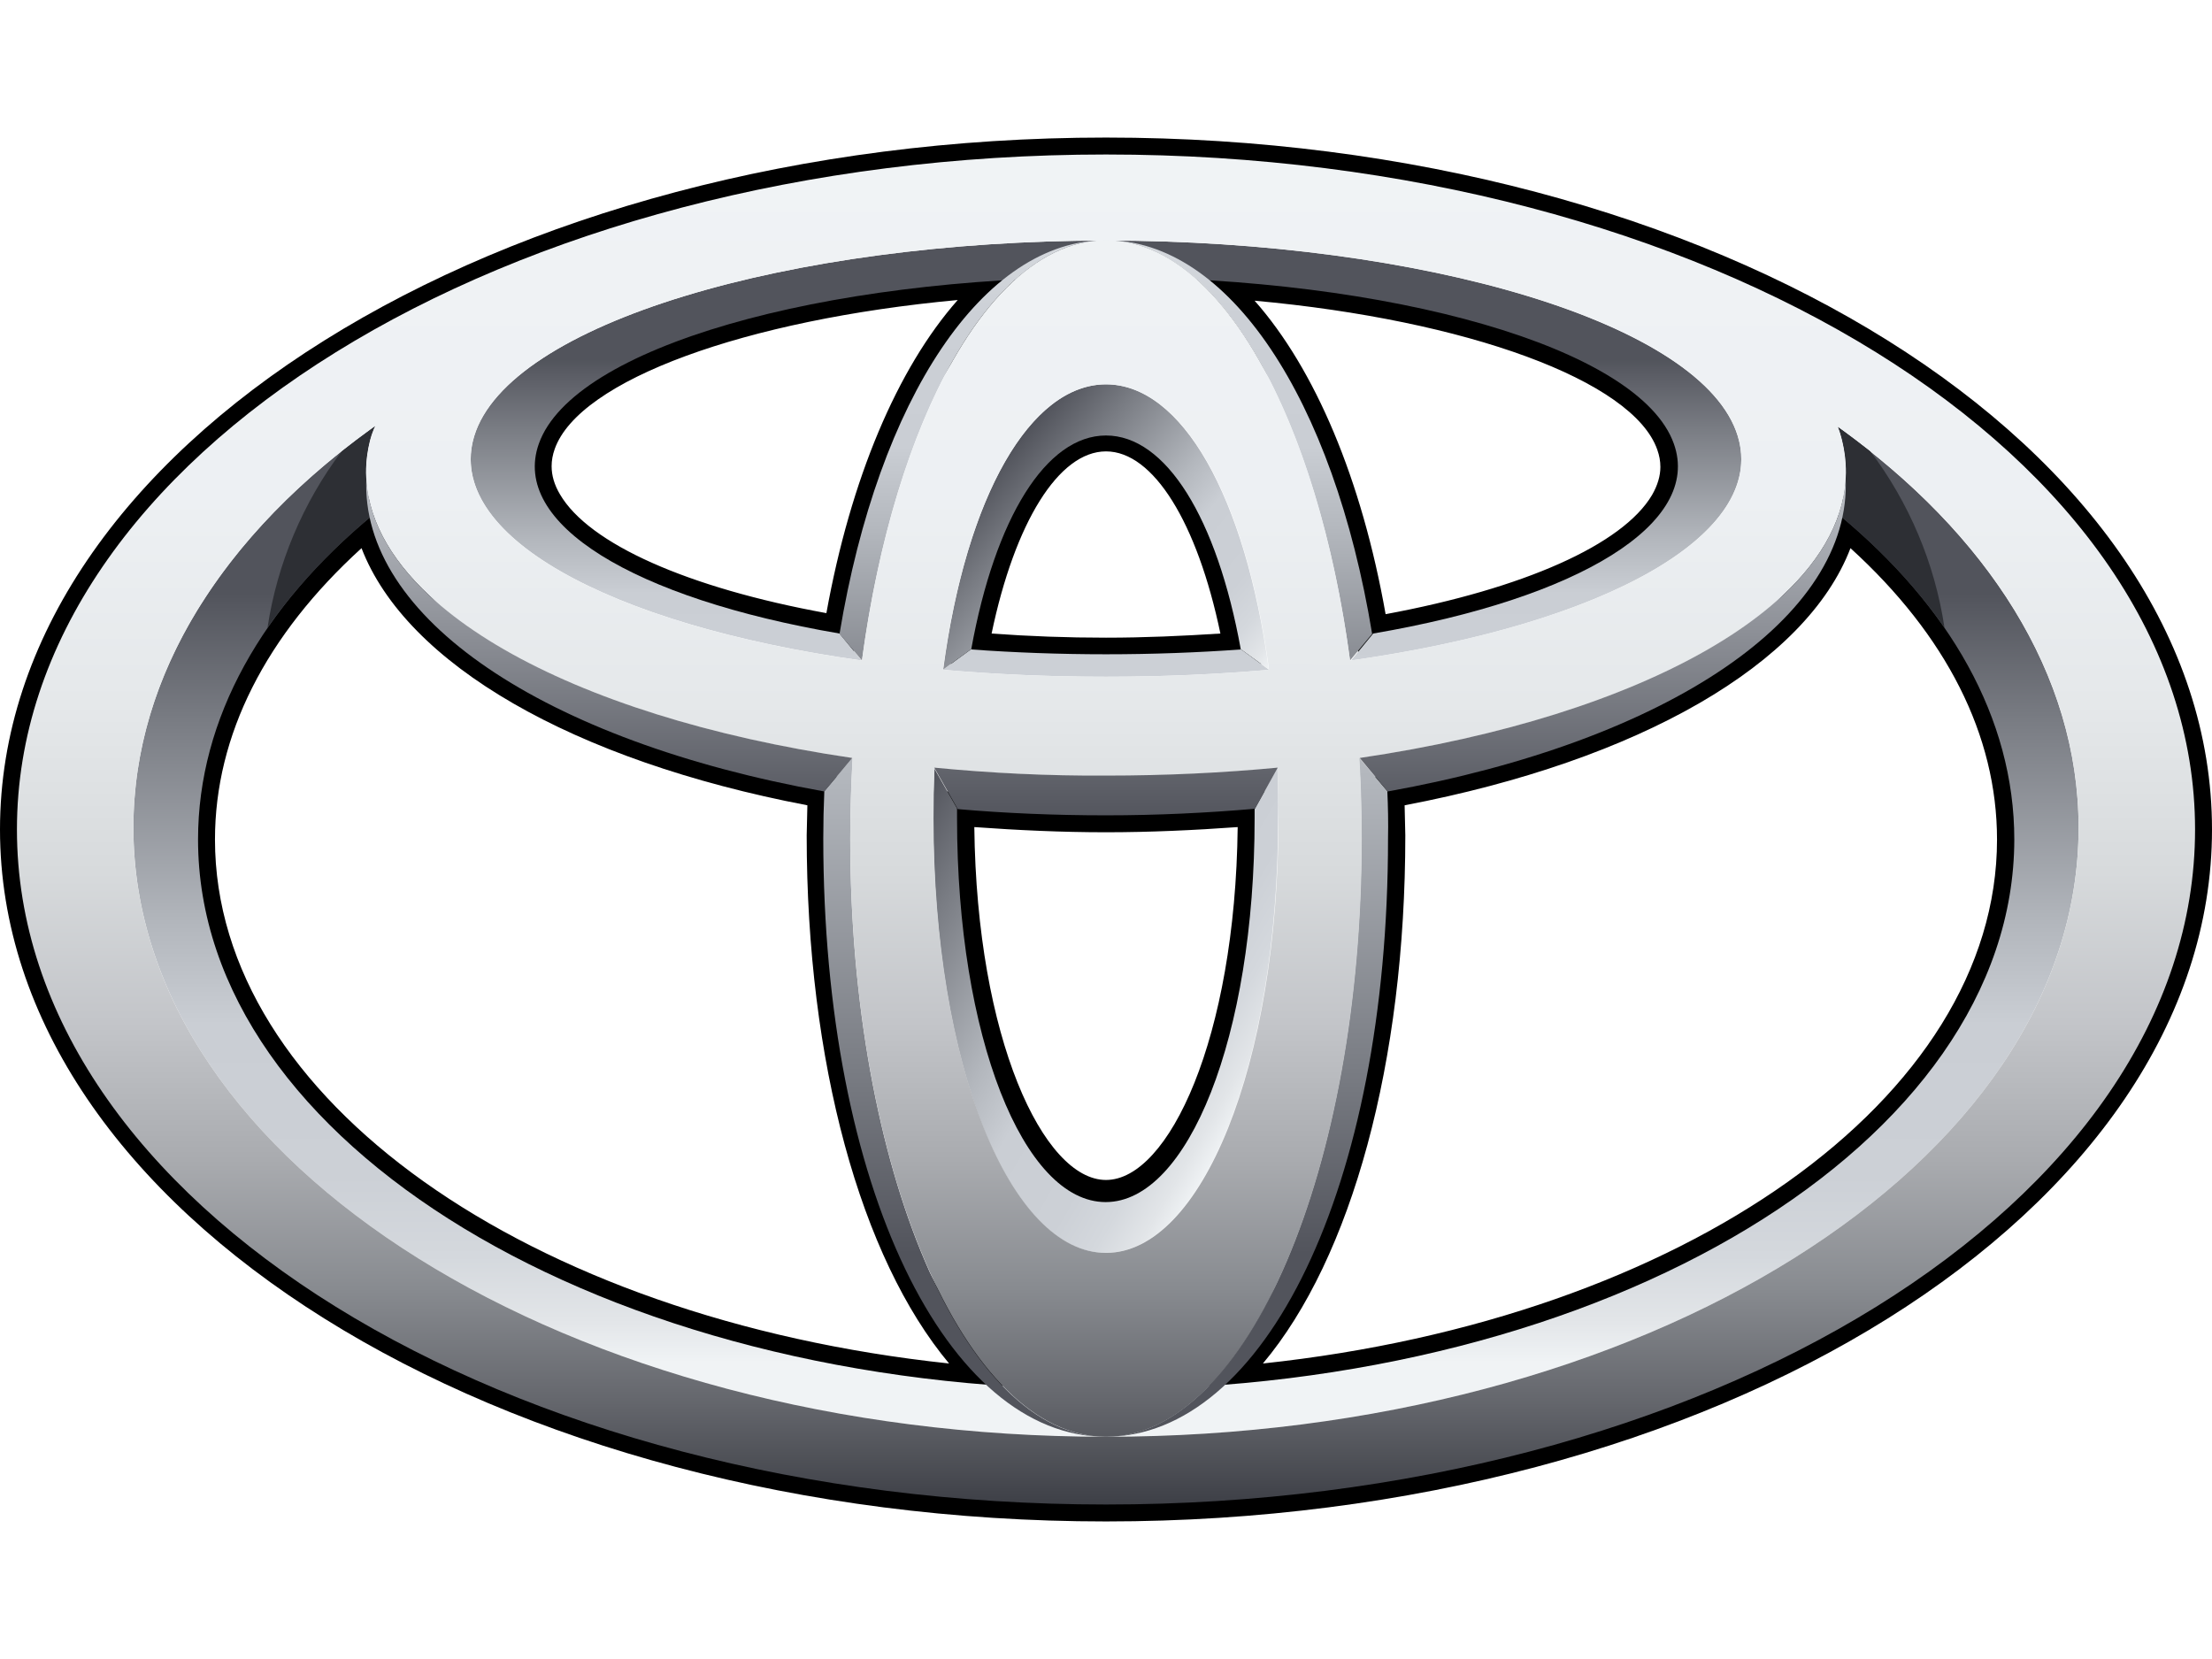 <?xml version="1.0" encoding="utf-8"?>
<!-- Generator: Adobe Illustrator 21.0.2, SVG Export Plug-In . SVG Version: 6.00 Build 0)  -->
<svg version="1.1" xmlns="http://www.w3.org/2000/svg" xmlns:xlink="http://www.w3.org/1999/xlink" x="0px" y="0px"
	 viewBox="0 0 640 480" style="enable-background:new 0 0 640 480;" xml:space="preserve">
<style type="text/css">
	.st0{display:none;}
	.st1{display:inline;}
	.st2{fill:#FFFFFF;}
	.st3{fill:#0077B3;}
	.st4{fill:#5AA5CF;}
	.st5{fill:#A2CDE3;}
	.st6{fill:#D3E6F1;}
	.st7{fill:url(#SVGID_1_);}
	.st8{fill:url(#SVGID_2_);}
	.st9{fill:url(#SVGID_3_);}
	.st10{fill:url(#SVGID_4_);}
	.st11{fill:url(#SVGID_5_);}
	.st12{fill:url(#SVGID_6_);}
	.st13{fill:url(#SVGID_7_);}
	.st14{fill:url(#SVGID_8_);}
	.st15{fill:#2D2F34;}
	.st16{fill:url(#SVGID_9_);}
	.st17{fill:url(#SVGID_10_);}
	.st18{fill:url(#SVGID_11_);}
	.st19{fill:url(#SVGID_12_);}
</style>
<g id="Layer_1" class="st0">
	<g id="svgg" class="st1">
		<path id="path0" class="st2" d="M120,126.9c0,69.1,0.2,86.8,1,86.5c0.7-0.2,1.1-3,1.2-9.3c0.2-7.9,0.4-9.1,1.8-9.9
			c1.2-0.8,1.6-1.9,1.6-5.2c0-3.2,0.4-4.5,1.6-5.6c1.1-1,1.6-2.4,1.6-4.8c0-2.3,0.5-3.9,1.5-5c0.9-0.9,1.8-3.3,2.1-6
			c0.4-3.2,1-4.7,2.1-5.3c0.8-0.4,1.5-1.7,1.5-2.7c0-2.7,0.8-4.4,2.1-4.4c0.7,0,1.1-0.9,1.1-2.4c0-1.4,0.7-3,1.6-3.8
			c0.9-0.8,1.8-2.6,2.1-4c0.3-1.5,1.2-3,2-3.5c1-0.5,1.5-1.7,1.5-3.2c0-1.4,0.5-2.6,1.3-2.9c0.7-0.3,1.6-1.3,2-2.4
			c0.4-1,1.3-1.9,1.9-1.9c0.8,0,1.2-0.7,1.2-1.9c0-2.7,0.8-4.5,2-4.5c0.5,0,1.4-0.9,1.9-2c0.5-1.1,1.5-2,2.1-2
			c0.8,0,1.2-0.8,1.2-2.4c0-1.5,0.6-2.8,1.6-3.4c0.9-0.5,1.6-1.3,1.6-1.6c0-1,5.3-6.2,6.3-6.2c0.5,0,0.9-0.7,0.9-1.6
			c0-1.1,0.5-1.6,1.6-1.6c0.9,0,1.6-0.4,1.6-0.9c0-0.5,2-2.8,4.3-5.2c2.4-2.4,4.7-4.3,5.2-4.3c0.5,0,0.9-0.7,0.9-1.6
			s0.4-1.6,0.9-1.6c0.5,0,2.4-1.6,4.3-3.6c1.9-2,3.7-3.6,4.1-3.6c0.4,0,1.2-0.7,1.7-1.6c0.6-1,1.9-1.6,3.4-1.6
			c1.6,0,2.4-0.4,2.4-1.2c0-0.7,0.9-1.6,2-2.1c1.1-0.5,2-1.4,2-2c0-0.6,0.3-1.1,0.7-1.1s1.7-0.9,2.8-2c1.2-1.1,3-2,4.1-2
			c1.1,0,2.3-0.7,2.8-1.6c0.6-1,1.7-1.6,3.2-1.6c1.5,0,2.6-0.6,3.2-1.5c0.4-0.8,2-1.7,3.5-2c1.5-0.3,3.3-1.2,4-2.1
			c0.8-0.9,2.4-1.6,3.8-1.6c1.5,0,2.4-0.4,2.4-1.1c0-1.3,1.7-2.1,4.4-2.1c1,0,2.3-0.7,2.7-1.5c0.5-0.9,2.1-1.7,3.7-2
			c1.6-0.3,3.3-1,3.8-1.7c0.5-0.7,2.7-1.5,4.9-1.8s4.9-1.2,5.9-2c1.4-1.1,3.3-1.5,7-1.5c4.2,0,5.2-0.3,5.9-1.6
			c0.7-1.4,1.8-1.6,8.6-1.8c5.3-0.2,7.8-0.5,8.1-1.2c0.3-0.8-17.1-1-84.9-1H120V126.9 M350.4,41.2c0,1,1.4,1.2,7.9,1.2
			c7.2,0,8,0.1,8.5,1.6c0.4,1.4,1.2,1.6,6.1,1.6c4.5,0,5.9,0.3,7.1,1.6c1,1,2.7,1.6,4.7,1.6c1.9,0,3.9,0.6,5.2,1.6
			c1.1,0.9,3.9,1.8,6.1,2.1c2.8,0.3,4.3,0.9,4.9,2c0.5,0.9,1.7,1.5,3.1,1.5c1.3,0,3,0.7,3.8,1.5c0.8,0.8,2.6,1.8,4.1,2.1
			c1.5,0.3,2.8,1.1,3.1,1.7c0.2,0.6,1.7,1.3,3.2,1.6c1.5,0.3,3.1,1.2,3.6,2c0.5,0.9,1.7,1.5,3.1,1.5c1.3,0,2.8,0.6,3.4,1.5
			c0.6,0.8,1.7,1.7,2.4,2c0.8,0.3,1.4,1.1,1.4,1.7c0,0.8,0.7,1.2,1.9,1.2c1.9,0,7.5,3.9,8.8,6.1c0.4,0.6,1.4,1.1,2.4,1.1
			c1,0,2.5,0.7,3.4,1.6c12.7,12.2,16.8,16,17.3,16c0.4,0,0.7,0.6,0.7,1.3s0.7,1.5,1.6,1.7s1.6,0.7,1.6,1.1c0,0.4,2.3,3,5.2,5.9
			c2.9,2.9,5.2,5.8,5.2,6.4c0,2,0.9,3.7,2.1,3.7c0.6,0,1.1,0.4,1.1,0.8s0.9,1.6,2,2.5c1.4,1.2,2,2.6,2,4.3c0,1.9,0.4,2.7,1.6,3
			c0.9,0.2,1.6,1,1.6,1.6c0,0.7,0.7,1.4,1.5,1.7c1,0.3,1.7,1.5,2,3.7c0.3,1.9,0.9,3.2,1.6,3.2c1.3,0,2.1,1.7,2.1,4.3
			c0,1,0.7,2.2,1.6,2.7c1.1,0.7,1.6,1.9,1.6,3.7c0,2,0.4,2.8,1.5,3.1c0.9,0.2,1.7,1.4,2.1,3.1c0.3,1.5,1.3,3.3,2.1,4.1
			c0.8,0.8,1.5,2.4,1.5,3.6c0,1.3,0.6,2.6,1.6,3.2c1.3,0.8,1.6,1.9,1.6,5.2c0,3.3,0.3,4.4,1.6,5.2c1.3,0.8,1.6,1.9,1.6,6.5
			c0,4.7,0.3,5.7,1.6,6.6c1.3,0.9,1.7,2.2,2.1,7.3c1.4,18,1.8-1.7,1.8-75.4V40h-84.8C360.4,40,350.4,40.1,350.4,41.2 M373.9,97.5
			c-2.2,0.8-6.1,1.7-8.6,2c-2.7,0.3-4.8,1-5,1.7c-0.2,0.6-1.6,1.3-3,1.6s-3,1.2-3.6,2c-0.6,0.8-1.5,1.5-2.1,1.5
			c-0.6,0-1.3,0.7-1.6,1.6s-1,1.6-1.6,1.6c-0.6,0-1.3,0.7-1.6,1.6c-0.3,0.9-1,1.6-1.5,1.6c-0.6,0-1.4,0.9-1.9,2
			c-0.5,1.1-1.2,2-1.6,2c-0.4,0-1.1,1.4-1.6,3.2c-0.6,1.8-1.5,3.2-2.1,3.2c-0.9,0-1.2,1-1.2,3.8c0,2.4-0.6,4.8-1.6,6.4
			c-2.2,3.6-2.2,12.2,0,16.6c0.9,1.7,1.6,4.4,1.6,6c0,1.9,0.6,3.3,1.6,4.2c0.9,0.8,1.6,2,1.6,2.9c0,1.4,4.5,7.1,8.8,11.1
			c1.1,1,2.8,2.6,3.7,3.4c0.9,0.9,2.1,1.6,2.6,1.6s1.3,0.7,1.9,1.5c0.6,0.9,2.5,1.7,4.6,1.9c2,0.3,4,1,4.5,1.7
			c1.6,2.1,24.6,1.8,26.7-0.3c0.9-0.9,2.7-1.6,4-1.6c1.4,0,2.6-0.5,2.9-1.2c0.2-0.6,1.7-1.6,3.2-2.1c1.5-0.5,2.7-1.2,2.7-1.7
			c0-0.4,0.9-1.1,2-1.5s2-1.3,2-1.9c0-0.6,0.7-1.4,1.6-1.7c0.9-0.3,1.6-1.1,1.6-1.7c0-0.7,0.7-1.4,1.6-1.6c1-0.3,1.6-1.1,1.6-2.3
			c0-1,0.7-2.6,1.6-3.5c0.9-0.9,1.9-3,2.4-4.7c0.5-1.7,1.3-3.3,1.8-3.5c1.9-0.6,1.8-23.3-0.1-26.4c-0.9-1.4-1.8-3.8-2.1-5.2
			c-0.3-1.5-1.1-2.8-1.7-3.1c-0.6-0.2-1.3-1.1-1.6-2c-0.9-2.7-9.2-11.5-11.8-12.3c-0.8-0.3-1.4-0.9-1.4-1.5c0-0.6-1.3-1.3-2.8-1.6
			s-3-1-3.2-1.6c-0.2-0.6-3-1.5-6.6-2.1c-3.4-0.6-6.9-1.5-7.7-2.1C380.7,95.7,378.8,95.8,373.9,97.5 M213.6,107.4
			c0,0.5,0.8,2.2,1.8,3.8c3,4.7,3.7,5.9,4.8,8c0.5,1.1,1.6,2.9,2.4,3.9c0.8,1,1.4,2.5,1.4,3.2c0,0.7,0.7,1.8,1.6,2.3
			c0.9,0.6,1.6,1.9,1.6,2.9c0,1.1,0.7,2.4,1.5,3c0.8,0.6,1.8,2.2,2.1,3.7c0.3,1.5,1.1,2.8,1.7,3.1c0.6,0.2,1.3,1.2,1.6,2.1
			c0.3,0.9,1.2,2.6,2,3.6c0.8,1,1.5,2.4,1.5,3s0.7,1.8,1.6,2.7c0.9,0.9,1.6,2.5,1.6,3.6c0,1.1,0.7,2.3,1.6,2.8
			c0.9,0.5,1.8,2.1,2.1,3.6c0.3,1.6,1,2.8,1.7,2.8c0.6,0,1.3,1.1,1.6,2.4c0.3,1.3,1.1,3,2,3.7c0.8,0.8,1.5,2,1.5,2.7
			c0,0.7,0.7,2,1.6,2.8c0.9,0.8,1.6,2,1.6,2.6c0,0.6,0.9,2.2,2,3.5c1.1,1.3,2,3.2,2,4.3c0,1.1,0.5,1.9,1.1,1.9
			c1.3,0,2.1,1.7,2.1,4.4c0,1.2,0.6,2,1.6,2.3c0.9,0.2,1.6,1.1,1.6,2c0,0.9,0.7,2.5,1.6,3.6c0.9,1.1,1.6,2.6,1.6,3.3
			c0,0.7,0.7,1.6,1.5,2.1c0.8,0.5,1.8,1.9,2.1,3.3c0.3,1.4,1.2,3.2,2.1,4c0.8,0.8,1.5,2.4,1.5,3.4c0,1.2,0.6,2.1,1.6,2.3
			c1.1,0.3,1.6,1.1,1.6,2.5c0,1.1,0.7,2.7,1.6,3.5c0.9,0.8,1.6,1.8,1.6,2.2c0,0.5,0.9,2.1,2,3.6s2,3.3,2,4s0.7,1.7,1.6,2.3
			c0.9,0.6,1.6,1.8,1.6,2.7c0,0.9,0.9,2.7,2,4.1c1.1,1.3,2,3.1,2,3.9c0,0.8,0.4,1.5,0.8,1.5s1.6,1.6,2.5,3.6c0.9,2,2,3.8,2.4,4
			c0.4,0.2,0.7,1.1,0.7,1.8c0,0.8,0.7,2,1.6,2.7c0.9,0.8,1.6,2.2,1.6,3.2c0,1,0.7,2.2,1.5,2.8c0.8,0.5,1.8,2,2.1,3.2
			c0.3,1.2,1.3,2.9,2.1,3.7s1.5,2.3,1.5,3.4c0,1.1,0.7,2.3,1.6,2.8c0.9,0.5,1.6,1.5,1.6,2.3c0,0.8,0.7,2,1.6,2.8
			c0.9,0.8,1.6,2.3,1.6,3.4s0.4,2,0.8,2s0.8-0.5,0.8-1.2c0-0.6,0.7-1.6,1.6-2c1-0.6,1.6-1.7,1.6-3.2s0.6-2.6,1.6-3.2
			c0.9-0.5,1.6-1.7,1.6-2.8c0-1.1,0.7-2.7,1.6-3.6c0.9-0.9,1.6-2.1,1.6-2.6c0-0.6,0.9-2.3,2-3.8c1.1-1.5,2-3.3,2-4
			c0-0.7,0.7-2,1.6-2.8c0.9-0.8,1.6-2.1,1.6-2.9c0-0.8,0.7-1.8,1.6-2.3c1-0.6,1.6-1.7,1.6-3.2c0-1.5,0.6-2.7,1.6-3.4
			c0.9-0.5,1.6-1.8,1.6-2.8c0-1,0.7-2.5,1.5-3.3c0.8-0.8,1.7-2.4,2-3.6c0.3-1.2,1.2-2.7,2-3.5c0.8-0.8,1.7-2.6,2.1-4
			c0.3-1.5,1.1-2.6,1.7-2.6c0.7,0,1.1-0.8,1.1-1.9c0-1,0.7-2.8,1.6-4l1.6-2.1l-1.6-1.6c-0.9-0.9-1.6-2.5-1.6-3.5
			c0-1.1-0.5-2.1-1.2-2.4c-0.6-0.2-1.7-1.6-2.4-3.1c-1.2-2.7-1.7-3.5-5-8.7c-1-1.6-1.8-3.3-1.8-3.9c0-0.6-0.7-1.9-1.6-3.1
			c-0.9-1.1-1.6-2.7-1.6-3.5c0-0.8-0.7-1.8-1.6-2.3c-0.9-0.5-1.6-1.6-1.6-2.4c0-0.9-0.7-2.3-1.6-3.2c-0.9-0.9-1.6-2.1-1.6-2.6
			c0-0.6-0.9-2.3-2-3.8c-1.1-1.5-2-3.2-2-3.8c0-0.6-0.7-1.8-1.6-2.6c-0.9-0.9-1.6-2.4-1.6-3.4c0-1-0.7-2.3-1.6-2.8
			c-0.9-0.6-1.6-1.9-1.6-3c0-1.1-0.7-2.3-1.5-2.8c-0.8-0.5-1.8-1.9-2.1-3.3c-0.3-1.4-1.2-3.2-2.1-4c-0.8-0.8-1.5-2.2-1.5-2.9
			c0-0.8-0.7-2-1.6-2.8c-0.9-0.8-1.6-1.9-1.6-2.5s-0.7-1.9-1.6-2.9c-0.9-1-1.6-2.3-1.6-2.8c0-0.5-0.9-2.1-2-3.6c-1.1-1.5-2-3.3-2-4
			c0-0.7-0.7-1.9-1.6-2.6c-0.9-0.8-1.6-2.3-1.6-3.3c0-1.2-0.7-2.3-1.6-2.8c-0.9-0.5-1.6-1.5-1.6-2.3c0-0.8-0.6-2.3-1.4-3.4
			c-1.8-2.5-3.9-6.2-5.2-9l-1-2.2h-37.8C222.6,106.4,213.6,106.6,213.6,107.4 M120,353.1V440h83.2c76.6,0,95.7-0.5,75.5-1.9
			c-6.4-0.5-7.9-0.8-8.8-2.1c-0.9-1.3-2-1.6-6.7-1.6c-4.7,0-5.7-0.3-6.5-1.6c-0.7-1.1-1.9-1.6-3.6-1.6c-1.7,0-2.9-0.5-3.6-1.6
			c-0.7-1.2-1.9-1.6-4.4-1.6c-2.3,0-3.9-0.5-5-1.6c-0.9-0.9-2.9-1.8-4.5-2.1c-1.9-0.4-3.1-1.1-3.3-2c-0.3-1-1.1-1.5-2.7-1.5
			c-1.3,0-2.9-0.7-3.7-1.5c-0.8-0.8-2.6-1.8-4-2.1c-1.4-0.3-3-1.2-3.4-2.1c-0.5-0.8-1.3-1.5-1.9-1.5c-0.6,0-1.3-0.7-1.6-1.6
			c-0.4-1.2-1.2-1.6-3.3-1.6c-2.1,0-2.9-0.4-3.2-1.6c-0.3-1.1-1.1-1.6-2.7-1.6c-1.4,0-2.8-0.7-3.8-2c-0.9-1.1-1.9-2-2.3-2
			c-0.4,0-1.1-0.7-1.7-1.6c-0.6-0.9-1.5-1.6-2.1-1.6c-0.6,0-1.3-0.7-1.5-1.6c-0.2-0.9-1-1.6-1.6-1.6c-0.7,0-1.4-0.7-1.7-1.6
			c-0.3-0.9-1.1-1.6-1.7-1.6c-0.7,0-1.4-0.7-1.6-1.6c-0.2-0.9-1.1-1.8-1.8-2s-1.6-1.2-1.8-2c-0.3-1.1-1.1-1.6-3-1.6
			c-1.9,0-2.7-0.4-3-1.6c-0.2-0.9-1.1-1.8-1.9-2.1c-0.8-0.3-1.5-0.8-1.5-1.2c0-0.4-0.9-1.5-2-2.5c-1.1-1-2-2.6-2-3.6
			c0-1.3-0.7-2.1-2-2.6c-1.1-0.4-2-1.3-2-2c0-0.7-0.5-1.2-1.2-1.2c-0.7,0-1.5-0.9-1.9-1.9c-0.4-1-1.3-2.1-2-2.4
			c-0.7-0.3-1.3-0.9-1.3-1.5s-0.7-1.5-1.6-2c-0.9-0.6-1.6-1.7-1.6-2.5c0-1.5-2.1-4.4-5.4-7.5c-1-0.9-1.8-2.6-1.8-3.9
			c0-1.5-0.5-2.4-1.6-2.7c-0.9-0.3-1.6-1-1.6-1.5c0-0.6-0.7-1.6-1.5-2.4c-0.8-0.8-1.8-3-2.1-5.1c-0.3-2.3-1.2-4.1-2.1-4.8
			c-0.8-0.6-1.5-1.4-1.5-1.8c0-0.4-0.7-1.5-1.6-2.4c-1.1-1.1-1.6-2.7-1.6-5.2c0-2.7-0.4-3.8-1.5-4.4c-0.8-0.4-1.7-2-2-3.4
			c-0.3-1.4-1.1-3.2-1.8-4c-0.8-0.9-1.4-3.5-1.7-6.9c-0.3-4-0.8-5.7-1.9-6.5c-1.1-0.8-1.5-2.1-1.5-5.2c0-3.3-0.3-4.4-1.6-5.1
			c-1.4-0.9-1.6-2-1.8-10.3c-0.2-6.6-0.5-9.4-1.2-9.7C120.2,266.3,120,284,120,353.1 M518.1,284.6c-0.4,6.5-0.8,8-2.1,8.9
			c-1.3,0.9-1.6,2-1.6,6.2c0,4-0.3,5.4-1.6,6.7c-0.9,0.9-1.6,2.5-1.6,3.5c0,2.7-0.8,4.5-2,4.5c-0.6,0-1.2,1.5-1.4,3.9
			c-0.2,2.3-1.1,4.8-2.1,6.1c-0.9,1.2-1.7,2.9-1.7,3.7s-0.7,2.1-1.6,2.9c-0.9,0.8-1.6,2.2-1.6,3.2c0,1-0.7,2.5-1.6,3.4
			c-0.9,0.9-1.6,1.9-1.6,2.4c0,0.4-0.7,1.2-1.5,1.8c-0.8,0.6-1.8,2.2-2.1,3.7c-0.3,1.4-1.3,3-2.1,3.4c-1,0.5-1.5,1.7-1.5,3.3
			c0,1.7-0.4,2.6-1.5,2.8c-0.8,0.2-1.8,1.3-2,2.3c-0.3,1.1-1,1.9-1.7,1.9c-0.7,0-1.2,0.8-1.2,2c0,1.3-1.2,3.3-3.5,5.5
			c-1.9,1.9-3.7,4.1-4,4.8c-0.3,0.7-1,1.3-1.7,1.3c-0.7,0-1.2,0.4-1.2,0.8c0,1.2-5.1,6.4-6.3,6.4c-0.5,0-0.9,0.9-0.9,1.9
			c0,2.5-2,4.5-4.5,4.5c-1.1,0-1.9,0.4-1.9,0.8c0,1-5.3,6.4-6.3,6.4c-0.4,0-1,0.7-1.3,1.6c-0.3,0.9-1,1.6-1.6,1.6
			c-0.6,0-1.3,0.7-1.6,1.6c-0.3,0.9-1,1.6-1.6,1.6s-1.5,0.7-2,1.6c-0.5,0.9-2.1,1.8-3.6,2.1c-1.6,0.3-2.8,1-2.8,1.6
			c0,0.6-0.9,1.3-1.9,1.6c-1.1,0.3-2.1,1.2-2.3,2c-0.3,1.1-1.1,1.5-2.8,1.5c-1.6,0-2.7,0.5-3.3,1.5c-0.5,0.8-2,1.8-3.4,2.1
			c-1.4,0.3-3.1,1.2-3.7,2.1c-0.6,0.8-1.5,1.5-2.1,1.5c-0.6,0-1.3,0.5-1.5,1.2c-0.3,0.7-1.9,1.4-3.7,1.7c-1.9,0.3-3.2,1-3.2,1.6
			c0,1.1-4.6,2.7-7.6,2.7c-0.9,0-2.1,0.7-2.6,1.6c-0.7,1.1-1.9,1.6-3.8,1.6c-1.9,0-2.8,0.4-2.8,1.1c0,1.5-1.8,2.1-6.4,2.1
			c-3.2,0-3.9,0.3-4.3,1.6c-0.4,1.3-1.1,1.6-4.7,1.6c-3.2,0-4.6,0.4-5.6,1.5c-1,1.2-2.9,1.6-9,2.1c-20,1.5-2,2,73.9,2H520v-81.6
			C520,283.5,519.5,264,518.1,284.6 M251.8,314.1c-0.3,0.3-0.6,10.8-0.6,23.2V360h2.4h2.4l-0.2-23c-0.2-22.5-0.3-23-1.8-23.2
			C253.1,313.6,252.1,313.8,251.8,314.1 M268.8,336.8V360h2.4h2.4v-22.7c0-20-0.2-22.8-1.3-23.2
			C268.7,312.7,268.8,312.3,268.8,336.8 M173.3,326.2c1.5,1,2.7,3.9,2.7,6.4c0,1.3,0.7,3.1,1.6,4.1s1.8,3.5,2.1,5.5
			c0.3,2,1.1,4.1,1.7,4.5c0.6,0.5,1.3,2.4,1.6,4.4c0.3,1.9,1.1,4.3,1.9,5.1c0.8,0.9,1.5,2.1,1.5,2.6c0,0.7,1.2,1,3.6,1h3.6l0.5-3.6
			c0.3-2,1.2-4.2,2-4.9c1-0.9,1.5-2.4,1.5-4.3c0-1.9,0.6-3.5,1.6-4.4c1.1-1,1.6-2.5,1.6-4.5c0-2,0.6-3.6,1.5-4.6
			c3-3,3.1-8.1,0.2-8.1c-1.9,0-2.5,0.4-2.5,1.5c0,0.8-0.7,2.4-1.5,3.4c-0.8,1.1-1.7,3.8-1.9,6.1c-0.2,2.3-0.9,4.8-1.5,5.5
			s-1.5,3.2-1.9,5.4c-0.9,4.8-4.5,6.5-5.6,2.7c-0.3-1-1.3-2.7-2.1-3.8c-1-1.2-1.5-3.2-1.5-5.7c0-2.6-0.5-4.4-1.6-5.8
			c-0.9-1.1-1.6-2.9-1.6-3.9c0-4.6-0.7-5.5-4.7-5.5C174.1,325.6,172.8,325.9,173.3,326.2 M217.4,327.2c-0.8,0.9-1.9,1.6-2.6,1.6
			c-0.8,0-1.2,0.8-1.2,2c0,2.6,4.4,3,5,0.4c0.6-2.2,11.6-2.4,13.5-0.2c2.5,2.8,2.6,7.4,0.2,7.4c-0.6,0-1.5,0.7-2.1,1.6
			c-0.9,1.3-2.4,1.7-7.8,2.1c-8.8,0.7-12.1,3.5-12.1,10.5c0,3.3,0.3,4.2,1.3,4.2c0.7,0,1.5,0.7,1.7,1.6c0.4,1.4,1.1,1.6,6.5,1.6
			c4.2,0,5.7-0.3,4.9-0.8c-0.7-0.4-1.7-0.8-2.3-0.8c-4.7-0.1-8.5-7.2-5.7-10.5c0.9-1.1,1.9-2.4,2.3-3c1.1-1.9,13-2.9,14.2-1.2
			c2.7,3.7-0.4,11.5-5,12.5c-0.9,0.2-0.3,0.4,1.4,0.5c2.1,0.1,3.3,0.6,4,1.7c1.7,2.7,6.4,2.3,5.4-0.5c-0.4-1.1-0.8-8.1-0.8-15.6
			c0-13-0.1-13.5-1.6-13.5c-0.9,0-2.3-0.7-3.2-1.6c-1.3-1.3-2.7-1.6-8.2-1.6C219.7,325.6,218.6,325.8,217.4,327.2 M294.2,327.2
			c-0.8,0.9-2.1,1.6-3,1.6c-0.9,0-1.9,0.6-2.1,1.4c-0.3,0.8-1.2,2.2-2.1,3.2c-2.5,2.8-2.4,18.4,0.1,20.1c0.9,0.6,1.7,1.6,1.7,2.2
			c0,0.6,0.7,1.1,1.5,1.1s2.1,0.7,2.9,1.6c1.2,1.4,2.5,1.6,8.4,1.6s7.2-0.2,8.4-1.6c0.8-0.9,1.7-1.6,2.1-1.6c5.6,0,8-23,2.7-25.1
			c-0.6-0.2-1.2-1-1.2-1.6c0-0.6-1.1-1.4-2.5-1.7c-1.3-0.3-2.6-1-2.9-1.7C307.5,324.8,295.9,325.2,294.2,327.2 M328.8,337
			c0.1,20.2,1.3,23,10.4,23c4.2,0,5.5-0.3,6.6-1.6c0.9-1.1,2.4-1.6,4.3-1.6c2.2,0,3,0.4,3.3,1.6c0.3,1.1,1.1,1.6,2.7,1.6h2.3v-17.2
			v-17.2h-2.3h-2.3l-0.3,11.5c-0.2,9.6-0.5,11.8-1.7,13.1c-0.8,0.8-1.4,2.2-1.4,2.9c0,2-3.7,3.1-9.1,2.7c-6.8-0.5-6.9-0.7-6.9-16.8
			v-13.4h-2.8h-2.8L328.8,337 M370.5,342.8l0.1,17.2h2.3h2.3v-11.1c0-12,1.6-16.1,6.3-16.1c1,0,1.7-0.4,1.7-0.8c0-0.5,0.9-1.2,2-1.7
			c1.3-0.6,2-1.6,2-2.8c0-2.7-2-2.3-5.3,1c-3.4,3.4-5.2,3.3-6.3-0.2c-0.6-2.1-1.2-2.6-3-2.6h-2.2L370.5,342.8 M401.9,326.7
			c-0.2,0.6-1.3,1.3-2.4,1.6c-1.1,0.3-1.9,0.9-1.9,1.5s-0.7,1.4-1.5,1.9c-2.3,1.4-3.2,9.1-2.1,17.1c0.6,4.4,0.9,4.8,6.8,10.1
			c0.9,0.8,3.4,1.1,8.2,1.1c7.3,0,7,0.1,12.4-5l1.8-1.8l-2.5-0.3c-1.7-0.2-3.1,0.3-4.3,1.4c-5.4,5.1-17.3,0.9-17.3-6
			c0-4.9,0.6-5.1,13.1-5.1h11.1l-0.3-5.3c-0.2-3.9-0.7-5.5-1.7-6c-0.7-0.4-1.4-1.3-1.4-1.9s-0.5-1.2-1.1-1.2c-0.6,0-2-0.7-3.1-1.6
			C413.2,325.2,402.6,324.8,401.9,326.7 M439.2,327.2c-2.1,1.7-2.6,2.1-5.2,4.8c-2.3,2.4-2.4,20.3-0.2,21.9c0.8,0.6,1.4,1.4,1.4,1.8
			s0.9,1.2,2,1.7c1.1,0.5,2,1.3,2,1.7c0,0.5,2.8,0.8,7.2,0.8h7.2l3.6-3.6c2.5-2.5,3.6-4.2,3.4-5.4c-0.3-2.3-3.6-2.9-4.4-0.8
			c-2.2,5.8-16.3,8.8-16.3,3.4c0-0.4-0.8-1.5-1.7-2.5c-2.1-2.1-2-14.5,0.1-16.2c0.7-0.5,1.8-1.9,2.6-3.1c2.8-4.4,15-1.7,15,3.3
			c0,0.5,1.1,0.9,2.4,0.9c3.3,0,3.3-3-0.1-5.6c-1.4-1.1-3.2-2.6-4-3.4C452,324.9,442,325.1,439.2,327.2 M309.5,332.6
			c4,4.1,4.8,15.3,1.4,19c-1.1,1.2-2.2,2.6-2.3,3.1c-0.7,2-12.2,1.7-14.1-0.4c-0.9-1-2.3-2.5-3.1-3.3c-2.9-3.1-1.9-13.2,1.7-17.6
			l3.1-3.7h5.3C306.4,329.6,306.8,329.7,309.5,332.6 M414.4,330.4c0,0.4,0.9,1.6,2,2.5c2.2,1.9,2.6,5.1,1,7.3
			c-1.5,2.1-15.7,2-17.2,0c-1.6-2.2-1.3-6.8,0.5-7.2c0.8-0.2,1.7-1.1,1.9-1.9C403.1,329.4,414.4,328.7,414.4,330.4"/>
		<path id="path1" class="st3" d="M292.8,44.5c-5.5,0.6-10.7,1.5-11.6,1.9c-0.9,0.4-4,1.1-7,1.5c-3,0.4-6.2,1.3-7.2,2
			c-1,0.7-2.8,1.3-4,1.3s-3.6,0.7-5.2,1.6c-1.6,0.9-3.9,1.6-5,1.6c-1.1,0-2.8,0.6-3.8,1.2c-1,0.7-3.2,1.7-5,2.4
			c-4.2,1.5-20,9.3-20.5,10.1c-0.2,0.4-0.9,0.7-1.5,0.7c-0.9,0-3.1,1.2-12,7c-0.9,0.6-2.7,1.8-4.2,2.7c-1.4,0.9-2.6,2-2.6,2.4
			s-0.9,0.9-2,1.2c-1.1,0.3-2,1-2,1.6c0,0.6-0.4,1.1-0.9,1.1s-2.1,1-3.6,2.2c-1.5,1.2-3.6,2.9-4.7,3.8c-3.1,2.4-14.8,14.2-14.8,14.9
			c0,0.4-0.5,0.7-1.2,0.7s-1.2,0.3-1.2,0.7s-1.8,2.9-4,5.7c-2.2,2.8-4,5.3-4,5.7s-0.5,0.7-1.2,0.7c-0.7,0-1.2,0.5-1.2,1.1
			c0,0.6-0.6,1.7-1.3,2.5c-1.8,1.8-5.8,7.8-5.9,8.7c0,0.4-0.7,1.5-1.5,2.4c-3,3.3-16.1,29.2-16.1,31.8c0,0.6-0.5,1.9-1.1,2.7
			s-1.4,2.8-1.7,4.4c-0.3,1.5-1.3,4.1-2.1,5.6c-0.8,1.5-1.5,3.7-1.5,4.8c0,1.1-0.7,3.4-1.6,5c-0.9,1.6-1.6,4.4-1.6,6.2
			c0,1.8-0.8,5.5-1.8,8.2c-2.5,7-2.8,67.3-0.4,73.3c0.8,1.9,1.7,5.9,1.9,8.8c0.3,2.9,1.1,6.5,2,8.1c0.8,1.5,1.5,3.7,1.5,4.8
			c0,1.1,0.7,3.5,1.6,5.2c0.8,1.8,1.6,3.9,1.6,4.7c0,0.8,0.7,3,1.6,4.8c0.9,1.8,2.7,6,4.1,9.3c1.4,3.3,3,6.5,3.6,7.2
			c0.6,0.7,1.3,2.3,1.6,3.6c0.3,1.3,1.2,3.3,2.1,4.3c0.8,1,1.5,2.4,1.5,3c0,0.6,0.3,1.1,0.7,1.1c0.4,0,1.2,1,1.8,2.2
			c1.6,3.1,7.6,12.3,9.1,14c0.7,0.8,1.2,1.7,1.2,2.1s0.8,1.6,1.8,2.8c3.4,4,5.4,6.8,5.4,7.7c0,0.5,0.5,0.9,1.2,0.9
			c0.6,0,1.6,0.8,2.1,1.7c1.3,2.5,11.4,12.7,12.5,12.7c0.5,0,1.2,0.7,1.4,1.5c0.3,0.8,1.2,1.7,2.1,1.9c0.9,0.2,1.6,1,1.6,1.7
			c0,0.7,0.5,1.3,1.2,1.3s1.6,0.7,2.2,1.6c0.5,0.9,1.3,1.6,1.7,1.6c0.7,0,4.2,2.6,7.3,5.4c3,2.7,11.5,8.2,12.7,8.2
			c0.6,0,1.6,0.5,2.1,1.2c0.5,0.7,3.7,2.7,7.1,4.5c3.4,1.8,6.3,3.6,6.5,3.9c0.2,0.3,1.5,0.8,2.8,1.1c1.3,0.3,2.9,1.1,3.6,1.6
			c0.7,0.6,2.8,1.5,4.8,2c2,0.5,4,1.2,4.4,1.6s2.2,1.1,4,1.6c1.8,0.6,4.5,1.7,6,2.5c1.5,0.8,4,1.5,5.5,1.5s3.3,0.5,4,1.2
			c0.7,0.6,3.4,1.4,6.1,1.7c2.6,0.3,5.1,1,5.6,1.5c0.4,0.5,3.7,1.2,7.3,1.5c8,0.6,13.9,2,14.4,3.5c0.5,1.3,45,1.6,45,0.3
			c0-1.4,5.3-3,12.1-3.6c3.7-0.3,7.5-1,8.4-1.6c0.9-0.6,4-1.3,6.9-1.6c3-0.3,5.5-1,5.7-1.6c0.2-0.6,2.1-1.2,4.3-1.5
			c2.1-0.3,4.6-1,5.5-1.6c0.9-0.6,2.9-1.3,4.5-1.6c1.6-0.3,4.6-1.4,6.6-2.5c2-1.1,4.6-2,5.6-2c1,0,2.1-0.5,2.3-1.1
			c0.2-0.6,1.5-1.4,2.8-1.7c1.3-0.3,2.8-1,3.3-1.6c0.5-0.6,1.9-1.3,3.2-1.6s2.7-1,3.3-1.7c0.5-0.7,2.3-1.8,3.9-2.6
			c6.6-3.3,10.3-5.7,15.3-9.8c2-1.7,4.1-3,4.7-3c0.6,0,2.6-1.6,4.6-3.6c2-2,3.9-3.6,4.3-3.6c1,0,19-18.4,22.8-23.3c1.8-2.3,4-5,5-6
			c1-1,2.2-2.7,2.8-3.8c2.5-4.5,4.9-7.8,5.5-7.8c0.4,0,0.7-0.5,0.7-1.1c0-1.1,2.6-5.8,8-14.9c1.7-2.9,3.1-5.8,3.1-6.6
			c0-0.8,0.5-1.6,1.2-1.9c0.6-0.2,1.4-1.6,1.7-3c0.3-1.4,1-3.3,1.5-4.1c0.5-0.9,1.5-3.4,2.1-5.6c0.6-2.2,1.5-4.7,2.1-5.6
			c0.6-0.9,1.2-3,1.6-4.8c0.3-1.8,1-3.9,1.6-4.8c0.6-0.9,1.3-3.6,1.6-6c0.3-2.4,1-4.9,1.6-5.6c0.6-0.7,1.2-4,1.5-7.4
			c0.5-6.4,2.2-11.8,3.7-11.8c1.4,0,1.2-50.9-0.2-51.4c-1.4-0.6-2.7-5.4-3.4-12.8c-0.3-3.5-1.2-7.5-2.1-9.2
			c-0.8-1.6-1.5-4.5-1.5-6.3c0-2.1-0.4-3.5-1.1-3.8c-0.6-0.2-1.3-2.3-1.6-4.7c-0.3-2.3-1-5-1.6-5.9c-0.6-0.9-1.5-3.3-2.1-5.4
			c-0.6-2.1-1.3-3.8-1.7-3.8s-0.8-1-1.1-2.1c-0.7-2.9-5.9-13.7-6.9-14.3c-0.4-0.3-0.8-1.1-0.8-1.8c0-1.3-5.4-10.4-8.7-14.7
			c-0.9-1.2-1.6-2.6-1.6-3.1c0-0.9-1.9-3.7-5.4-7.7c-1-1.2-1.8-2.4-1.8-2.8c0-1.5-19.5-21.6-27.9-28.7c-2.3-2-4.8-4.2-5.6-5
			c-0.7-0.8-1.7-1.4-2.2-1.4c-0.5,0-2.7-1.4-4.8-3c-4.5-3.5-11.7-8.2-12.7-8.2c-0.4,0-1.2-0.5-1.9-1.1c-1.8-1.6-23.4-12.5-24.9-12.5
			c-0.7,0-1.9-0.5-2.8-1.1c-0.9-0.6-3.3-1.5-5.5-2c-2.2-0.5-4.7-1.5-5.6-2.1c-0.9-0.6-2.7-1.2-4.1-1.2s-3.5-0.7-4.8-1.6
			c-1.5-1-3.8-1.6-6-1.6c-2,0-4.7-0.6-6-1.4C357.8,43.8,311.3,42.4,292.8,44.5 M393.2,95.5c0.6,0.8,2.4,1.6,4.1,1.9
			c1.7,0.3,3.9,1.2,5,2c1,0.8,2.3,1.5,2.9,1.5c0.5,0,1.7,0.8,2.6,1.8s3,3,4.5,4.5c1.6,1.5,2.9,3,2.9,3.4c0,0.4,0.5,0.7,1.1,0.7
			s1.4,0.7,1.6,1.5c0.3,0.8,1.2,2.1,2.1,2.9c0.9,0.8,1.6,2.2,1.6,3.1c0,0.9,0.7,2.4,1.6,3.4c1,1.1,1.8,3.4,2.1,6
			c0.3,2.4,1,4.8,1.6,5.4c1.4,1.4,1.4,14.2,0,17c-0.6,1.1-1.3,3.5-1.6,5.3c-0.6,3.5-4.3,11.4-5.4,11.4c-0.4,0-1.2,1.2-1.8,2.6
			c-1.2,2.8-9,11-10.6,11c-0.5,0-1.9,0.9-3.1,2c-1.2,1.1-2.5,2-3,2c-0.5,0-1.8,0.7-3,1.5c-1.2,0.8-3.6,1.7-5.3,1.9
			c-1.8,0.2-4.8,1-6.8,1.8c-4.4,1.7-13.2,1.3-16.1-0.7c-1.1-0.8-3.4-1.3-5.6-1.3c-2.6,0-4.1-0.4-5.1-1.5c-0.8-0.8-2.3-1.7-3.5-2
			c-1.2-0.2-3.8-1.9-5.8-3.7c-2-1.8-4-3.5-4.4-3.9c-5.2-4.7-11.6-13.4-11.6-15.9c0-1-0.6-2.4-1.4-3.1c-2.3-2.3-2.6-28.5-0.3-31.6
			c0.9-1.2,1.7-3.1,1.7-4.2c0-1.1,0.6-2.4,1.3-3c0.7-0.6,2-2.4,2.8-4.1c2-4,11.5-13.3,14.2-14c1.2-0.3,2.5-1.1,3.1-1.9
			c0.5-0.8,2.4-1.6,4.1-1.9c1.7-0.3,3.3-0.9,3.5-1.4C364.2,93.3,391.3,92.9,393.2,95.5 M292.3,104.7c1.6,2.1,2.9,4.3,2.9,4.7
			c0,0.4,0.7,1.6,1.5,2.7c0.8,1,1.8,2.8,2.1,3.8c0.3,1,1.3,2.6,2.1,3.4s1.5,2.3,1.5,3.3c0,1,0.7,2.2,1.5,2.8c0.8,0.5,1.8,2,2,3.3
			c0.3,1.3,1,2.6,1.6,2.8c0.6,0.2,1.3,1.5,1.6,2.8c0.3,1.3,1,2.8,1.7,3.4c0.6,0.5,1.1,1.4,1.1,1.9c0,0.5,0.9,2.2,2,3.7
			c1.1,1.5,2,3.2,2,3.8c0,0.6,0.7,1.8,1.6,2.6c0.9,0.9,1.6,2.5,1.6,3.6c0,1.1,0.7,2.3,1.5,2.8c0.8,0.4,1.8,1.8,2.1,3
			c0.3,1.2,0.9,2.4,1.3,2.7c0.8,0.5,6.3,10.4,8.4,15.3c0.7,1.6,1.6,3,2,3c0.4,0,1.1,1.4,1.6,3.2c0.5,1.8,1.3,3.2,1.7,3.2
			c0.4,0,1.3,1.4,2,3c0.7,1.7,1.5,3.2,1.9,3.4c0.3,0.2,1.2,1.7,1.9,3.2c0.7,1.5,1.6,3.4,2.1,4.2c0.4,0.8,1.2,2,1.6,2.8
			s1.5,2.8,2.4,4.6c0.9,1.8,2.1,3.9,2.8,4.8c0.7,0.9,1.2,2.1,1.2,2.8s0.7,1.9,1.6,2.6c2.3,1.9,2.3,9.1,0,12
			c-0.9,1.1-1.6,2.6-1.6,3.3s-0.7,1.9-1.5,2.7c-0.8,0.8-1.7,2.4-2,3.6c-0.3,1.2-1.2,2.6-2.1,3c-1,0.6-1.6,1.7-1.6,3.2
			c0,1.5-0.6,2.6-1.6,3.2c-0.9,0.5-1.6,1.7-1.6,2.8c0,1.1-0.7,2.6-1.5,3.4c-0.8,0.8-1.8,2.6-2.1,4.1c-0.3,1.5-1.1,2.8-1.6,3.1
			c-0.6,0.2-1.3,1.5-1.6,2.7c-0.3,1.3-0.8,2.5-1.2,2.7c-0.6,0.4-3.2,5.1-8.3,15.2c-0.9,1.8-2.3,3.7-3.1,4.2c-0.8,0.6-1.4,2-1.4,3.1
			c0,1.6-4.8,7.5-6.1,7.5c-0.5,0-5-7.3-5.5-8.9c-0.3-1-1.3-2.7-2.1-3.8c-0.8-1-1.5-2.3-1.5-2.7c0-0.4-0.7-1.7-1.6-2.8
			c-0.9-1.1-1.6-2.7-1.6-3.4s-0.9-2.3-2-3.5c-1.1-1.2-2-2.6-2-3.2c0-0.6-0.7-1.7-1.6-2.5c-0.9-0.8-1.6-2.1-1.6-2.8s-0.7-2-1.6-2.8
			c-0.9-0.8-1.6-2.1-1.6-2.9c0-0.8-0.7-2.1-1.6-2.9c-0.9-0.8-1.6-2.2-1.6-3.2s-0.7-2.4-1.5-3.2c-0.8-0.8-1.8-2.5-2.1-3.8
			c-0.3-1.3-1.1-2.8-1.7-3.2c-1.2-0.9-2.7-3.2-4.7-7.5c-0.7-1.5-1.8-3.2-2.4-3.9c-0.6-0.6-1.1-1.8-1.1-2.6c0-0.8-0.7-2.1-1.6-2.8
			c-0.9-0.8-1.8-2.4-2-3.6c-0.3-1.2-1.2-2.9-2-3.6s-1.6-1.8-1.6-2.4c0-0.5-0.7-1.8-1.6-2.8s-1.6-2.3-1.6-2.8c0-0.5-0.7-1.8-1.5-2.9
			c-0.8-1-1.8-2.8-2.1-3.8c-0.3-1-1.3-2.6-2.1-3.4c-0.8-0.8-1.5-2.2-1.5-3s-0.7-2.1-1.6-2.9c-0.9-0.8-1.6-2.3-1.6-3.3
			c0-1-0.3-2-0.8-2.3c-1.3-0.8-5.6-7.6-6.1-9.6c-0.3-1.1-1-2.1-1.5-2.3c-0.6-0.2-1.3-1.6-1.6-3.1c-0.3-1.5-1.3-3.1-2.1-3.7
			c-0.8-0.6-1.5-1.9-1.5-2.9c0-1-0.7-2.5-1.6-3.3c-0.9-0.8-1.8-2.2-2.1-3.1c-0.3-0.9-1.2-2.7-2-3.9c-0.8-1.2-2.2-3.3-3.1-4.6
			c-0.9-1.3-1.6-2.9-1.6-3.5c0-0.6-0.7-1.8-1.6-2.6s-1.6-2.2-1.6-3.2s-0.7-2.4-1.6-3.2c-0.9-0.8-1.8-2.6-2.1-4.1
			c-0.3-1.5-1-2.7-1.5-2.7c-0.6,0-1.4-1-2-2.2c-1.1-2.7-3.2-6.3-5-9c-0.8-1.1-1.4-2.6-1.4-3.3s-0.7-1.9-1.6-2.7
			c-0.9-0.8-1.8-2.4-2-3.6c-0.3-1.2-1.2-2.9-2-3.6c-1.7-1.6-2-3.7-0.7-6c0.8-1.5,2.1-1.5,40.7-1.5h39.9L292.3,104.7 M259.9,310.7
			c0.6,0.8,0.8,8.2,0.7,25.7l-0.2,24.6l-2.4,1.4c-3.4,2-6.3,1.8-9.1-0.5l-2.5-2.1V336c0-20.6,0.2-24,1.3-25.1
			C249.3,309.2,258.6,309.1,259.9,310.7 M277.4,310.6c1.4,1.4,1.4,49.4-0.1,51.4c-1.4,2-7.6,2.6-9.8,1c-1.7-1.2-2.6-48.1-1-51.9
			C267.3,309.3,275.9,309,277.4,310.6 M232.8,322.9c3.4,0.5,8,3.6,8,5.4c0,0.4,0.7,1.6,1.6,2.8c2.2,2.8,2.5,29.6,0.3,31.8
			c-1.6,1.6-7.4,1.6-9.7,0c-1.8-1.3-1.5-1.3-10.4,2c-2.2,0.8-3.1,0.7-6-0.6c-1.9-0.9-4.4-2-5.6-2.4c-1.4-0.6-2.3-1.7-2.7-3.1
			c-0.3-1.2-0.8-3.1-1.2-4.1c-0.9-2.3-1-4.6-0.1-6.4c0.4-0.8,1.2-2.5,1.8-3.8c0.7-1.4,2.5-3.1,4.3-4c2.9-1.5,3-1.6,1.2-1.8
			c-5.1-0.6-5.6-0.9-6.1-4.2c-0.6-3.7-1.9-3.5-1.9,0.3c0,1.5-0.7,3.5-1.5,4.6c-0.8,1-1.7,3.3-2,5c-0.3,1.7-1,3.7-1.6,4.4
			c-0.6,0.7-1.4,2.7-1.7,4.5c-0.3,1.7-1.3,4-2.1,5.1c-0.8,1.1-1.5,2.4-1.5,3c0,5.8-14.3,2.3-15.2-3.8c-0.3-1.6-1.1-3.7-1.8-4.8
			c-0.7-1.1-1.3-3.1-1.3-4.4c0-1.4-0.7-3.3-1.5-4.3c-0.8-1-1.8-3.5-2.1-5.7c-0.3-2.2-0.8-4-1.2-4c-1,0-2.4-4.6-2.4-7.7
			c0-3.1,1.7-4.3,5.7-4.3c6.3,0,8.9,2.8,9.9,10.2c0.3,2.3,1.2,5.6,2.1,7.2c0.8,1.6,1.5,3.5,1.5,4.2c0.1,2.1,1.4-1.7,1.5-4.4
			c0-1.3,0.8-3.5,1.7-4.8c0.9-1.3,1.6-3.7,1.6-5.2c0-3.8,1.8-6.1,5.1-6.7c3.6-0.7,9.4,0.3,9.8,1.6c0.2,0.6,0.5,1.6,0.7,2.2
			c0.3,0.9,1,0.6,2.8-1.1c2.9-2.7,13.6-5.4,15.6-3.9C228.9,322.1,230.9,322.6,232.8,322.9 M307.1,322.7c2.8,0.5,5.3,1.4,5.5,2
			c0.2,0.5,0.7,1,1.2,1c1.4,0,5.4,4.2,5.4,5.6c0,0.7,0.7,2.2,1.6,3.2c1.3,1.5,1.6,3,1.6,8.8c0,5.9-0.2,7.2-1.6,8.4
			c-0.9,0.8-1.6,2.2-1.6,3.2c0,2-6.2,7.6-8.5,7.6c-0.8,0-2.5,0.6-3.9,1.3c-6.3,3.4-21.8-2.6-23.3-9.1c-0.3-1.2-1.1-2.8-1.8-3.6
			c-1.9-2.2-1.8-14.1,0.1-16.3c0.8-0.9,1.4-1.9,1.4-2.4c0-1.3,4.2-5.8,5.3-5.8c0.5,0,1.3-0.6,1.8-1.4c0.4-0.8,2.6-1.8,5-2.3
			C300.9,321.5,301.1,321.5,307.1,322.7 M389.9,322.9c0.7,0.7,1.3,2.6,1.3,4.4v3.1l3.6-3.4c8.6-8.2,27.5-5.7,30.2,4
			c1.2,4.5,4.1,4.9,5.3,0.7c2.5-8.9,22.2-13.6,28.3-6.8c0.7,0.8,1.7,1.5,2.2,1.5c0.5,0,1.3,1,1.9,2.2c0.5,1.2,1.4,2.5,2,2.8
			c1.5,0.9,1.3,5.9-0.2,6.5c-3.7,1.4-11.5,0.5-12.8-1.5c-1.4-2.1-5.8-2.8-8.2-1.3c-2.2,1.4-1.5,14.3,0.9,16.6c2.5,2.5,4.7,2,6.9-1.7
			c2.6-4.3,13.8-4.8,14.4-0.6c0.5,3.7-6.8,12.9-10.3,12.9c-1.1,0-2.7,0.7-3.5,1.6c-0.9,0.9-2.5,1.6-3.9,1.6c-1.4,0-3.8-0.7-5.5-1.6
			s-3.7-1.6-4.6-1.6c-1.9,0-6.7-4.6-7.6-7.1c-0.4-1.1-1-1.6-1.8-1.3c-0.7,0.3-1.5,0.5-1.8,0.5c-0.4,0-0.9,0.9-1.1,2
			c-0.3,1.1-0.9,2-1.3,2c-0.4,0-1.6,0.9-2.5,2c-1.1,1.2-2.6,2-3.9,2c-1.2,0-2.6,0.5-3.2,1.2c-1.3,1.6-7.9,1.5-10,0
			c-0.9-0.6-2.6-1.2-3.8-1.2c-2.2,0-7.8-4.4-7.8-6.1c0-0.4-0.7-1.4-1.6-2.1c-1.4-1.2-1.6-2.4-1.6-10.2v-8.8h-4.3H381l-0.5,3.7
			c-0.3,2-0.5,7.7-0.5,12.6l0,8.9l-2.6,1.8c-3.1,2.1-4.8,2.2-8.5,0.4l-2.8-1.4l-0.2-18c-0.2-22.3-1.6-20.3,13.8-20.1
			c3.1,0,7.2-0.6,8.9-1.5C388.6,321.6,389.3,322.2,389.9,322.9 M336.5,324.1c0.9,0.7,1.1,3.5,1.1,12.1c0,15.2,3.3,20.9,8.6,15.3
			c2.1-2.2,2.1-2.6,2.6-15l0.4-12.8l3.2-0.7c9.2-1.9,10-0.4,10,19.8v17l-2.2,2.2c-1.7,1.7-2.7,2.1-4.6,1.7
			c-7.8-1.4-8.2-1.4-11.7,0.2c-3.7,1.7-7.2,1.6-8.8-0.3c-0.5-0.6-2-1.1-3.2-1.1c-1.6,0-2.7-0.6-3.7-2.2c-0.8-1.2-1.7-2.4-2.1-2.7
			c-2.1-1.5-3.1-30.3-1.1-32.9C326.7,322.4,334,322,336.5,324.1 M224,332.8c0,0.5-0.9,1.2-2,1.7c-2.8,1.3-1.7,2.3,2.4,2.3
			c4.2,0,5-1,2.8-3.2C225.5,331.9,224,331.5,224,332.8 M296.4,335.5c-2.2,1.6-2.3,13.1-0.1,14.4c0.8,0.5,2.2,1.5,3.1,2.3
			c2.3,1.9,3.9,1.7,6.1-0.6c3.8-4,3.7-15.6-0.2-16.7C302.3,334.1,298,334.4,296.4,335.5 M405.4,334.9c-1.1,1.1,0.5,1.9,3.9,1.9
			c3.5,0,4.7-1,2.3-1.9C409.9,334.2,406,334.3,405.4,334.9 M226,346.4c-0.3,0.4-1.8,1.3-3.3,2c-4.4,1.9-3.6,4.7,1.5,5
			c4.1,0.3,4.2,0.2,4.9-4.8C229.5,345.6,227.4,344.1,226,346.4 M404.5,348.5c-0.8,0.8-0.6,1.4,1.1,3.3c2,2.1,6.7,2.4,7.5,0.5
			c0.3-0.7,1.6-1.6,3-2.1c1.8-0.6,2.2-1,1.4-1.5C416.2,347.9,405.3,347.8,404.5,348.5"/>
		<path id="path2" class="st4" d="M298.1,41.1c-0.5,1.2-3,1.7-12.9,2.8c-3.5,0.4-7.8,1.3-9.5,2c-1.7,0.7-3.9,1.3-5,1.3
			c-1,0-3.8,0.7-6.1,1.5c-2.3,0.8-7.3,2.5-11,3.7c-3.7,1.2-7.9,2.9-9.3,3.7c-1.4,0.8-3.1,1.5-3.9,1.5c-0.8,0-2.3,0.7-3.4,1.6
			c-1.1,0.9-2.7,1.6-3.5,1.6c-0.8,0-1.7,0.3-1.9,0.8c-0.3,0.4-3.3,2.2-6.6,3.8c-9.7,4.8-14.6,7.8-20,12.2c-2.8,2.2-5.2,4-5.5,4
			c-3.2,0-37.9,34.8-37.9,38c0,0.3-1.4,2.3-3.2,4.3c-1.8,2.1-3.2,4.2-3.2,4.6c0,0.5-1.1,2.2-2.5,3.9c-1.4,1.7-3.4,4.9-4.5,7.1
			c-2.1,4.1-5.3,10.2-6.5,12.4c-0.4,0.7-1.5,3-2.5,5.2c-1,2.2-2.4,5.3-3.2,6.8c-0.8,1.5-1.6,4.1-1.9,5.6s-1.2,4.3-2.1,6
			c-0.9,1.7-1.6,4-1.6,5c0,1-0.7,3.3-1.6,5c-0.9,1.7-1.6,4.1-1.6,5.4c0,1.2-0.6,4-1.3,6.2s-1.6,6.9-1.9,10.4
			c-0.7,8.1-1.9,13.5-3.1,13.8c-1.3,0.4-1.2,39.1,0,39.5c1.4,0.5,3,6.9,3.1,11.8c0,2.4,0.6,6.4,1.3,8.8c0.7,2.4,1.6,6.3,1.9,8.7
			c0.4,2.4,1.2,4.9,1.8,5.6c0.6,0.7,1.4,2.9,1.7,4.9c0.6,3.9,2.9,10.7,5.4,15.4c0.8,1.6,1.5,3.5,1.5,4.2c0,1.3,3.5,8.1,5.1,10
			c0.6,0.7,1.3,2.2,1.6,3.3c1.1,4.7,16.1,27.9,22.4,34.6c1.7,1.8,4.5,5.2,6.4,7.6c1.8,2.4,4.9,5.5,6.8,7c2,1.5,6,5,8.9,7.8
			c4.8,4.6,7.7,7,17.5,14.3c1.6,1.2,4.4,2.9,6.1,3.8c1.8,0.9,4.8,2.6,6.8,3.9c2,1.3,4.5,2.8,5.6,3.2c1.1,0.5,2.5,1.3,3.2,1.9
			c0.7,0.6,2.1,1.3,3.2,1.6c1.1,0.3,2.5,1,3.2,1.5c1.5,1.1,9.1,4.2,12.4,4.9c1.3,0.3,2.9,1,3.6,1.5c1.2,1,4.7,2.1,16,5.2
			c3.3,0.9,7.3,2,8.8,2.5c1.5,0.5,5.3,1.1,8.4,1.5c6,0.7,8.4,1.4,8.4,2.5c0,0.4,1.6,0.7,3.7,0.7c9.2,0,0.4-3.7-10.9-4.5
			c-3.8-0.3-7.2-1-7.6-1.5c-0.4-0.5-2.9-1.2-5.6-1.5c-2.6-0.3-5.4-1-6.1-1.7c-0.7-0.6-2.5-1.2-4-1.2s-4-0.7-5.5-1.5
			c-1.5-0.8-4.2-1.9-6-2.5c-1.8-0.6-3.6-1.3-4-1.6s-2.4-1-4.4-1.6c-2-0.5-4.1-1.4-4.8-2c-0.7-0.6-2.3-1.3-3.6-1.6
			c-1.3-0.3-2.6-0.8-2.8-1.1c-0.2-0.3-3.1-2-6.5-3.9c-3.4-1.8-6.6-3.9-7.1-4.5c-0.5-0.7-1.5-1.2-2.1-1.2c-1.1,0-9.6-5.5-12.7-8.2
			c-3.1-2.8-6.6-5.4-7.3-5.4c-0.4,0-1.1-0.7-1.7-1.6c-0.5-0.9-1.5-1.6-2.2-1.6s-1.2-0.6-1.2-1.3c0-0.7-0.7-1.5-1.6-1.7
			c-0.9-0.2-1.8-1.1-2.1-1.9c-0.3-0.8-0.9-1.5-1.4-1.5c-1.1,0-11.1-10.2-12.5-12.7c-0.5-0.9-1.4-1.7-2.1-1.7c-0.6,0-1.2-0.4-1.2-0.9
			c0-0.9-2-3.7-5.4-7.7c-1-1.2-1.8-2.4-1.8-2.8s-0.6-1.3-1.2-2.1c-1.5-1.7-7.5-10.9-9.1-14c-0.6-1.2-1.4-2.2-1.8-2.2
			c-0.4,0-0.7-0.5-0.7-1.1c0-0.6-0.7-2-1.5-3c-0.8-1-1.7-3-2.1-4.3c-0.3-1.3-1.1-2.9-1.6-3.6c-0.6-0.7-2.2-3.9-3.6-7.2
			c-1.4-3.3-3.2-7.5-4.1-9.3c-0.9-1.8-1.6-4-1.6-4.8c0-0.8-0.7-3-1.6-4.7c-0.9-1.8-1.6-4.1-1.6-5.2c0-1.1-0.7-3.3-1.5-4.8
			c-0.8-1.5-1.7-5.2-2-8.1c-0.3-2.9-1.1-6.9-1.9-8.8c-2.4-6-2.1-66.3,0.4-73.3c1-2.7,1.8-6.4,1.8-8.2c0-1.8,0.7-4.6,1.6-6.2
			c0.9-1.6,1.6-3.9,1.6-5c0-1.1,0.7-3.3,1.5-4.8c0.8-1.5,1.8-4,2.1-5.6c0.3-1.5,1.1-3.5,1.7-4.4s1.1-2.1,1.1-2.7
			c0-2.6,13.1-28.4,16.1-31.8c0.8-0.9,1.5-2,1.5-2.4c0-0.9,4-6.9,5.9-8.7c0.7-0.7,1.3-1.8,1.3-2.5c0-0.6,0.5-1.1,1.2-1.1
			c0.7,0,1.2-0.3,1.2-0.7s1.8-2.9,4-5.7c2.2-2.8,4-5.3,4-5.7s0.5-0.7,1.2-0.7s1.2-0.3,1.2-0.7c0-0.8,11.7-12.5,14.8-14.9
			c1.1-0.9,3.3-2.6,4.7-3.8c1.5-1.2,3.1-2.2,3.6-2.2s0.9-0.5,0.9-1.1c0-0.6,0.9-1.3,2-1.6c1.1-0.3,2-0.8,2-1.2s1.2-1.5,2.6-2.4
			c1.4-0.9,3.3-2.1,4.2-2.7c9-5.8,11.1-7,12-7c0.6,0,1.3-0.3,1.5-0.7c0.5-0.9,16.3-8.6,20.5-10.1c1.8-0.6,4-1.7,5-2.4
			c1-0.7,2.7-1.2,3.8-1.2c1.1,0,3.4-0.7,5-1.6c1.6-0.9,4-1.6,5.2-1.6s3-0.6,4-1.3c1-0.7,4.4-1.6,7.6-2.1c3.2-0.4,6.1-1.1,6.6-1.4
			c4.9-4,74.4-3.8,81.6,0.2c1.3,0.7,4,1.4,6,1.4c2.2,0,4.5,0.6,6,1.6c1.3,0.9,3.5,1.6,4.8,1.6s3.2,0.5,4.1,1.2
			c0.9,0.6,3.4,1.6,5.6,2.1c2.2,0.5,4.6,1.5,5.5,2c0.9,0.6,2.1,1.1,2.8,1.1c1.5,0,23.1,10.8,24.9,12.5c0.7,0.6,1.6,1.1,1.9,1.1
			c1,0,8.2,4.6,12.7,8.2c2.1,1.7,4.3,3,4.8,3c0.5,0,1.5,0.6,2.2,1.4c0.7,0.8,3.2,3,5.6,5c8.4,7.1,27.9,27.2,27.9,28.7
			c0,0.4,0.8,1.6,1.8,2.8c3.5,4.1,5.4,6.8,5.4,7.7c0,0.5,0.7,1.9,1.6,3.1c3.3,4.3,8.7,13.4,8.7,14.7c0,0.7,0.4,1.6,0.8,1.8
			c1,0.6,6.1,11.4,6.9,14.3c0.3,1.2,0.8,2.1,1.1,2.1s1.1,1.7,1.7,3.8c0.6,2.1,1.5,4.5,2.1,5.4c0.6,0.9,1.3,3.5,1.6,5.9
			c0.3,2.4,1,4.4,1.6,4.7c0.7,0.3,1.1,1.7,1.1,3.8c0,1.8,0.7,4.7,1.5,6.3c0.9,1.7,1.8,5.7,2.1,9.5c0.9,10.4,4.4,17.6,4.4,9.1
			c0-2-0.3-3.7-0.7-3.7c-1,0-2.2-4.3-2.8-9.9c-0.3-2.6-1.2-6.1-2.1-7.8c-0.9-1.7-1.6-3.9-1.6-4.8c0-2.3-3.7-14.6-5.7-19
			c-0.9-1.9-1.5-3.9-1.5-4.5c0-0.6-0.5-1.5-1.1-2c-0.6-0.5-1.4-2.1-1.7-3.5c-0.3-1.4-1.2-3.4-2.1-4.5c-0.8-1-1.5-2.4-1.5-3.1
			c0-0.6-0.7-2.1-1.6-3.2c-0.9-1.1-1.6-2.7-1.6-3.4s-0.6-1.9-1.3-2.5s-1.8-2.3-2.5-3.8c-0.6-1.5-2.2-4.2-3.5-6
			c-2.7-3.8-6.7-9.5-10.6-15.3c-4.4-6.5-26-28-33.3-33.1c-23.7-16.7-41.1-25.6-61.6-31.7c-2-0.6-4.9-1.6-6.6-2.3
			c-1.6-0.7-4.2-1.3-5.8-1.3s-4.2-0.7-5.8-1.6c-2.1-1.1-4.5-1.6-8.1-1.6c-5.7,0-11.3-1.4-11.9-3C344.4,39.5,298.8,39.5,298.1,41.1
			 M366.8,94.3c-1.7,0.4-3.3,1.1-3.5,1.6c-0.2,0.5-1.7,1.1-3.5,1.4c-1.7,0.3-3.6,1.1-4.1,1.9c-0.5,0.8-1.9,1.6-3.1,1.9
			c-2.7,0.7-12.2,10-14.2,14c-0.9,1.7-2.1,3.5-2.8,4.1c-0.7,0.6-1.3,1.9-1.3,3c0,1.1-0.7,2.9-1.7,4.2c-2.3,3.1-2.1,29.3,0.3,31.6
			c0.8,0.8,1.4,2.2,1.4,3.1c0,2.5,6.4,11.2,11.6,15.9c0.4,0.4,2.4,2.2,4.4,3.9c2,1.8,4.6,3.4,5.8,3.7c1.2,0.2,2.8,1.1,3.5,2
			c1,1.1,2.5,1.5,5.1,1.5c2.1,0,4.5,0.6,5.6,1.3c2.8,2,11.7,2.4,16.1,0.7c2-0.8,5-1.6,6.8-1.8c1.8-0.2,4.2-1.1,5.3-1.9
			c1.2-0.8,2.5-1.5,3-1.5c0.5,0,1.8-0.9,3-2c1.2-1.1,2.6-2,3.1-2c1.5,0,9.4-8.2,10.6-11c0.6-1.4,1.4-2.6,1.8-2.6
			c1.1,0,4.9-7.9,5.4-11.4c0.3-1.8,1-4.2,1.6-5.3c1.5-2.8,1.5-15.5,0-17c-0.6-0.6-1.3-3-1.6-5.4c-0.3-2.7-1.1-5-2.1-6
			c-0.9-1-1.6-2.5-1.6-3.4c0-0.9-0.7-2.3-1.6-3.1c-0.9-0.8-1.8-2.1-2.1-2.9c-0.3-0.8-1-1.5-1.6-1.5s-1.1-0.3-1.1-0.7
			c0-0.4-1.3-1.9-2.9-3.4c-1.6-1.5-3.6-3.5-4.5-4.5s-2.1-1.8-2.6-1.8c-0.5,0-1.8-0.7-2.9-1.5c-1-0.8-3.3-1.7-5-2
			c-1.7-0.3-3.6-1.1-4.1-1.9C392,93.9,373.1,93.1,366.8,94.3 M392.2,96.9c1.6,0.8,3.7,1.5,4.6,1.5c1.5,0,3.9,1.3,10.7,6.1
			c19.8,13.7,24.1,45.3,8.9,65.2c-13.9,18.2-39.1,24.3-58,14.1c-2.4-1.3-5.2-2.8-6.2-3.3c-2.4-1.3-13-12.4-13-13.6
			c0-0.5-0.7-1.9-1.6-3c-4.9-6.2-7.4-25.7-4.3-33.8c0.7-1.8,1.6-4.5,2-6s1.3-3.3,1.9-4c0.6-0.7,1.6-2.3,2.3-3.6
			c2.2-4.2,13.2-14.8,15.4-14.8c0.3,0,1.2-0.5,1.9-1.1C362.5,95.3,384.6,93.1,392.2,96.9 M208.8,102.3c-1.3,2.3-1,4.4,0.7,6
			c0.9,0.8,1.8,2.4,2,3.6c0.3,1.2,1.2,2.9,2,3.6c0.9,0.8,1.6,2,1.6,2.7s0.6,2.2,1.4,3.3c1.9,2.7,3.9,6.3,5,9c0.5,1.2,1.4,2.2,2,2.2
			c0.6,0,1.3,1.2,1.5,2.7c0.3,1.5,1.2,3.3,2.1,4.1c0.9,0.8,1.6,2.2,1.6,3.2s0.7,2.4,1.6,3.2s1.6,1.9,1.6,2.6c0,0.6,0.7,2.2,1.6,3.5
			c0.9,1.3,2.3,3.4,3.1,4.6c0.8,1.2,1.7,3,2,3.9c0.3,0.9,1.2,2.3,2.1,3.1c0.9,0.8,1.6,2.3,1.6,3.3c0,1,0.7,2.3,1.5,2.9
			c0.8,0.6,1.8,2.2,2.1,3.7c0.3,1.5,1.1,2.8,1.6,3.1c0.6,0.2,1.3,1.3,1.5,2.3c0.5,2,4.8,8.8,6.1,9.6c0.4,0.3,0.8,1.3,0.8,2.3
			c0,1,0.7,2.5,1.6,3.3c0.9,0.8,1.6,2.1,1.6,2.9s0.7,2.2,1.5,3c0.8,0.8,1.8,2.4,2.1,3.4c0.3,1,1.3,2.7,2.1,3.8
			c0.8,1,1.5,2.3,1.5,2.9c0,0.5,0.7,1.8,1.6,2.8s1.6,2.3,1.6,2.8c0,0.5,0.7,1.6,1.6,2.4s1.8,2.4,2,3.6c0.3,1.2,1.2,2.9,2,3.6
			c0.9,0.8,1.6,2,1.6,2.8c0,0.8,0.5,1.9,1.1,2.6c0.6,0.6,1.7,2.4,2.4,3.9c2,4.3,3.5,6.6,4.7,7.5c0.6,0.4,1.4,1.9,1.7,3.2
			c0.3,1.3,1.3,3,2.1,3.8c0.8,0.8,1.5,2.2,1.5,3.2s0.7,2.4,1.6,3.2c0.9,0.8,1.6,2,1.6,2.9c0,0.8,0.7,2.1,1.6,2.9
			c0.9,0.8,1.6,2.1,1.6,2.8s0.7,2,1.6,2.8c0.9,0.8,1.6,1.9,1.6,2.5c0,0.6,0.9,2,2,3.2c1.1,1.2,2,2.8,2,3.5s0.7,2.3,1.6,3.4
			c0.9,1.1,1.6,2.4,1.6,2.8c0,0.4,0.7,1.6,1.5,2.7c0.8,1,1.8,2.8,2.1,3.8c0.5,1.6,5,8.9,5.5,8.9c1.3,0,6.1-5.8,6.1-7.5
			c0-1.1,0.6-2.5,1.4-3.1c0.8-0.6,2.2-2.5,3.1-4.2c5.1-10.1,7.7-14.8,8.3-15.2c0.4-0.2,0.9-1.5,1.2-2.7c0.3-1.3,1-2.5,1.6-2.7
			c0.6-0.2,1.3-1.6,1.6-3.1c0.3-1.5,1.2-3.3,2.1-4.1c0.8-0.8,1.5-2.3,1.5-3.4c0-1.1,0.7-2.3,1.6-2.8c1-0.6,1.6-1.7,1.6-3.2
			c0-1.5,0.6-2.6,1.6-3.2c0.9-0.5,1.8-1.8,2.1-3c0.3-1.2,1.2-2.8,2-3.6c0.8-0.8,1.5-2,1.5-2.7s0.7-2.2,1.6-3.3
			c2.3-2.9,2.3-10.1,0-12c-0.9-0.8-1.6-1.9-1.6-2.6s-0.5-2-1.2-2.8c-0.7-0.9-1.9-3-2.8-4.8c-0.9-1.8-1.9-3.8-2.4-4.6s-1.2-2-1.6-2.8
			c-0.4-0.8-1.4-2.7-2.1-4.2c-0.7-1.5-1.6-3-1.9-3.2c-0.3-0.2-1.2-1.8-1.9-3.4c-0.7-1.6-1.6-3-2-3c-0.4,0-1.1-1.4-1.7-3.2
			c-0.5-1.8-1.3-3.2-1.6-3.2c-0.4,0-1.2-1.4-2-3c-2.2-4.9-7.6-14.8-8.4-15.3c-0.4-0.3-1-1.5-1.3-2.7c-0.3-1.2-1.2-2.6-2.1-3
			c-0.9-0.5-1.5-1.7-1.5-2.8c0-1.1-0.7-2.7-1.6-3.6c-0.9-0.9-1.6-2.1-1.6-2.6c0-0.6-0.9-2.3-2-3.8c-1.1-1.5-2-3.1-2-3.7
			c0-0.5-0.5-1.4-1.1-1.9c-0.6-0.5-1.4-2-1.7-3.4c-0.3-1.3-1-2.6-1.6-2.8c-0.6-0.2-1.3-1.5-1.6-2.8c-0.3-1.3-1.2-2.8-2-3.3
			c-0.8-0.5-1.5-1.8-1.5-2.8c0-1-0.7-2.5-1.5-3.3s-1.8-2.4-2.1-3.4c-0.3-1-1.3-2.7-2.1-3.8c-0.8-1-1.5-2.3-1.5-2.7
			c0-0.4-1.3-2.5-2.9-4.7l-2.9-3.9h-39.9C210.9,100.8,209.6,100.8,208.8,102.3 M289.9,104c1.1,1.1,3.4,5,7.7,13
			c3.1,5.8,5,9,6.9,12.2c1.9,3.1,3.6,6.3,6.9,12.8c0.9,1.8,1.9,3.4,2.1,3.6c0.3,0.2,1.8,2.8,3.3,5.8c1.5,3,3.8,7.1,5,9.2
			c1.2,2.1,2.7,4.9,3.4,6.2c0.7,1.3,2.2,4.2,3.5,6.4c1.2,2.2,3.5,6.2,5,8.9c6.2,11.2,12.8,23.1,13.5,24.3c0.4,0.7,1.3,2.3,2,3.6
			c0.7,1.3,2.5,4.7,4.1,7.6c2.7,4.9,3.3,9.7,1.3,10.6c-0.3,0.1-2,3-3.7,6.3c-1.7,3.3-3.6,6.6-4.2,7.3c-0.6,0.7-1.1,1.8-1.1,2.5
			s-0.6,2.1-1.4,3.1c-0.8,1-2.6,4.2-4.1,7.1c-1.4,2.9-3.6,7-4.8,9.2c-1.2,2.2-3.4,6.3-4.9,9.2c-1.5,2.9-3.1,5.7-3.7,6.4
			c-0.5,0.7-1.2,2.1-1.6,3.2c-0.3,1.1-1.3,2.6-2.1,3.4c-0.8,0.8-1.5,2.1-1.5,2.9c0,1.4-4,6.5-5.1,6.5c-0.3,0-1.1-1.2-1.7-2.6
			c-0.7-1.4-2.1-4-3.2-5.8c-1.1-1.8-3.2-5.7-4.7-8.7c-1.5-3-3.3-6.1-3.9-6.8c-0.6-0.7-1.7-2.4-2.4-3.7c-2.7-5.1-3.9-7.3-6.1-11.2
			c-1.2-2.2-3.6-6.6-5.2-9.8c-1.6-3.2-3.3-5.8-3.7-5.8c-0.4,0-0.8-0.4-0.8-0.9c0-0.5-1.3-3.2-3-6.1c-1.6-2.9-4.4-7.9-6.2-11.1
			c-3.9-7.1-15.3-27.5-16.4-29.2c-0.4-0.7-1.3-2.3-2-3.7c-0.6-1.4-2.1-3.8-3.1-5.4c-1.1-1.6-2.7-4.4-3.7-6.3c-1-1.9-2.6-4.8-3.7-6.6
			c-1.1-1.8-2.5-4.6-3.2-6.2c-0.7-1.6-1.6-3-1.9-3c-0.3,0-1.2-1.3-1.9-3c-0.7-1.6-1.6-3.5-2.1-4.2c-2.5-3.9-12-21.5-12-22.3
			c0-0.5-0.4-0.9-0.8-0.9c-0.5,0-1.5-1.5-2.4-3.4c-2.2-4.8-7.4-14-8.6-15.1c-0.5-0.5-1-1.6-1-2.4s-0.7-2.2-1.6-3.1
			c-2-2-1.4-4.5,1.1-5C218,101.9,288.8,102.9,289.9,104 M517.1,270c-0.6,1.5-1.4,5.6-1.7,9c-0.3,3.4-1,6.7-1.5,7.4
			c-0.6,0.7-1.3,3.2-1.6,5.6c-0.3,2.4-1,5.1-1.6,6c-0.6,0.9-1.3,3.1-1.6,4.8c-0.3,1.8-1,3.9-1.6,4.8c-0.5,0.9-1.5,3.4-2.1,5.6
			c-0.6,2.2-1.5,4.7-2.1,5.6c-0.5,0.9-1.2,2.7-1.5,4.1c-0.3,1.4-1,2.7-1.7,3c-0.6,0.2-1.2,1.1-1.2,1.9c0,0.8-1.4,3.8-3.1,6.6
			c-5.5,9.1-8,13.9-8,14.9c0,0.6-0.3,1.1-0.7,1.1c-0.7,0-3,3.3-5.5,7.8c-0.6,1-1.8,2.7-2.8,3.8c-1,1-3.2,3.7-5,6
			c-3.8,4.8-21.8,23.3-22.8,23.3c-0.4,0-2.3,1.6-4.3,3.6c-2,2-4.1,3.6-4.6,3.6c-0.6,0-2.7,1.4-4.7,3c-5,4.1-8.7,6.5-15.3,9.8
			c-1.6,0.8-3.3,2-3.9,2.6c-0.5,0.7-2,1.4-3.3,1.7s-2.7,1-3.2,1.6c-0.5,0.6-2,1.3-3.3,1.6c-1.3,0.3-2.6,1-2.8,1.7
			c-0.2,0.6-1.3,1.1-2.3,1.1c-1,0-3.5,0.9-5.6,2c-2,1.1-5,2.2-6.6,2.5c-1.6,0.3-3.6,1-4.5,1.6c-0.9,0.6-3.3,1.3-5.5,1.6
			c-2.1,0.3-4.1,1-4.3,1.5c-0.2,0.6-2.6,1.2-5.7,1.6c-2.9,0.3-6,1-6.9,1.6c-0.9,0.6-4.7,1.3-8.4,1.6c-6.8,0.6-12.1,2.1-12.1,3.6
			c0,1.3,5.4,0.9,5.9-0.3c0.3-0.7,2.3-1.3,5.9-1.7c5.4-0.5,22.6-4.8,28.7-7.1c1.8-0.7,4.1-1.2,5.3-1.3c1.2,0,2.5-0.5,3-1.2
			c0.5-0.6,2.1-1.3,3.6-1.6c1.5-0.3,3.1-1,3.6-1.6c0.5-0.6,2-1.4,3.4-1.7c3.1-0.7,16.2-7.2,17.4-8.7c0.5-0.6,2-1.4,3.2-1.7
			c1.2-0.3,2.9-1.2,3.7-2.1c0.8-0.9,1.9-1.6,2.5-1.6c0.6,0,2.9-1.5,5.3-3.4c2.3-1.9,5.1-3.8,6.2-4.3c2.8-1.3,19.8-16.5,25.4-22.8
			c9.5-10.5,14.4-16.4,15.4-18.3c0.6-1.1,2.1-3.4,3.4-5.2c4.1-5.7,6.2-9.2,6.2-10.4c0-0.6,0.9-2.1,1.9-3.4
			c3-3.6,11.3-20.5,12.2-24.9c0.3-1.4,1-3,1.6-3.5c0.6-0.5,1.1-1.6,1.1-2.4c0-0.8,0.7-3.1,1.6-5.1c0.9-2,1.9-5.5,2.4-7.9
			c0.4-2.3,1.4-5.9,2.1-7.9c0.7-2,1.6-6.3,2-9.5c0.4-4,1-6.3,1.9-6.9c1.4-1,1.8-6,0.5-6C518.7,267.2,517.8,268.5,517.1,270
			 M247.7,310.9c-1.1,1.1-1.3,4.5-1.3,25.1v23.9l2.5,2.1c2.8,2.4,5.7,2.6,9.1,0.5l2.4-1.4l0.2-24.6c0.1-17.5-0.1-25-0.7-25.7
			C258.6,309.1,249.3,309.2,247.7,310.9 M266.6,311c-1.6,3.8-0.6,50.7,1,51.9c2.1,1.6,8.3,1,9.8-1c1.5-2,1.5-49.9,0.1-51.4
			C275.9,309,267.3,309.3,266.6,311 M258.5,312.1c0.4,0.6,0.7,11.6,0.7,24.5l0,23.4l-2.9,1.4c-2.6,1.2-3.1,1.2-5,0.2l-2.1-1.2v-24.2
			c0-20.6,0.2-24.3,1.2-25C252,310.1,257.6,310.8,258.5,312.1 M274.8,311.2l2.1,0.8l-0.2,24.6l-0.2,24.6l-3.4,0.7
			c-6,1.3-5.8,1.9-5.8-25.4C267.2,308.7,267.3,308.4,274.8,311.2 M225.6,321.4c-7.1,1-10.5,2.1-12.8,4.2c-1.9,1.8-2.6,2-2.8,1.1
			c-0.2-0.6-0.5-1.6-0.7-2.2c-0.4-1.4-6.1-2.3-9.8-1.6c-3.3,0.6-5.1,2.9-5.1,6.7c0,1.6-0.7,3.9-1.6,5.2c-0.9,1.3-1.6,3.5-1.7,4.8
			c-0.1,2.6-1.4,6.5-1.5,4.4c0-0.7-0.7-2.5-1.5-4.2c-0.8-1.6-1.7-4.8-2.1-7.2c-1-7.5-3.6-10.2-9.9-10.2c-4.1,0-5.7,1.2-5.7,4.3
			c0,3.1,1.5,7.7,2.4,7.7c0.4,0,0.9,1.8,1.2,4c0.3,2.2,1.2,4.8,2.1,5.7c0.8,1,1.5,2.9,1.5,4.3c0,1.4,0.6,3.4,1.3,4.4
			c0.7,1.1,1.6,3.2,1.8,4.8c1,6.1,15.2,9.6,15.2,3.8c0-0.6,0.7-1.9,1.5-3c0.8-1.1,1.8-3.4,2.1-5.1c0.3-1.7,1.1-3.7,1.7-4.5
			c0.6-0.7,1.4-2.7,1.6-4.4c0.3-1.7,1.2-4,2-5c0.8-1,1.5-3.1,1.5-4.6c0-3.8,1.3-4.1,1.9-0.3c0.5,3.3,1,3.6,6.1,4.2
			c1.8,0.2,1.8,0.4-1.2,1.8c-1.8,0.9-3.7,2.6-4.3,4c-0.6,1.3-1.4,3-1.8,3.8c-0.9,1.8-0.8,4.1,0.1,6.4c0.4,1,1,2.8,1.2,4.1
			c0.3,1.4,1.3,2.5,2.7,3.1c1.2,0.5,3.7,1.6,5.6,2.4c2.9,1.3,3.8,1.4,6,0.6c8.9-3.3,8.6-3.3,10.4-2c2.3,1.6,8.1,1.6,9.7,0
			c2.1-2.1,1.8-29-0.3-31.8c-0.9-1.1-1.6-2.4-1.6-2.8c0-1.7-4.6-4.9-8-5.4c-2-0.3-3.9-0.8-4.4-1.1
			C228,321.4,226.7,321.2,225.6,321.4 M295.3,322.7c-2.5,0.5-4.6,1.5-5,2.3c-0.4,0.8-1.2,1.4-1.8,1.4c-1.1,0-5.3,4.6-5.3,5.8
			c0,0.5-0.6,1.6-1.4,2.4c-1.9,2.1-2,14.1-0.1,16.3c0.7,0.8,1.5,2.5,1.8,3.6c1.5,6.5,17,12.5,23.3,9.1c1.3-0.7,3.1-1.3,3.9-1.3
			c2.3,0,8.5-5.5,8.5-7.6c0-1,0.7-2.4,1.6-3.2c1.4-1.2,1.6-2.5,1.6-8.4c0-5.8-0.3-7.3-1.6-8.8c-0.9-1-1.6-2.4-1.6-3.2
			c0-1.5-4-5.6-5.4-5.6c-0.5,0-1-0.4-1.2-1C311.9,322.5,301.7,321.4,295.3,322.7 M386,322.5c-1.3,0.4-4.2,0.7-6.4,0.7
			c-15.4-0.2-14-2.2-13.8,20.1l0.2,18l2.8,1.4c3.8,1.8,5.4,1.8,8.5-0.4l2.6-1.8l0-8.9c0-4.9,0.2-10.6,0.5-12.6l0.5-3.7h4.3h4.3v8.8
			c0,7.8,0.2,9,1.6,10.2c0.9,0.8,1.6,1.7,1.6,2.1c0,1.7,5.6,6.1,7.8,6.1c1.3,0,3,0.5,3.8,1.2c2.1,1.6,8.7,1.6,10,0
			c0.5-0.7,2-1.2,3.2-1.2c1.3,0,2.8-0.8,3.9-2c1-1.1,2.1-2,2.5-2c0.4,0,1-0.9,1.3-2c0.3-1.1,0.8-2,1.1-2c0.4,0,1.2-0.2,1.8-0.5
			c0.8-0.3,1.4,0.2,1.8,1.3c0.8,2.6,5.7,7.1,7.6,7.1c0.9,0,3,0.7,4.6,1.6s4.1,1.6,5.5,1.6c1.5,0,3.1-0.7,3.9-1.6
			c0.8-0.9,2.4-1.6,3.5-1.6c3.5,0,10.9-9.2,10.3-12.9c-0.6-4.2-11.8-3.7-14.4,0.6c-2.2,3.7-4.3,4.2-6.9,1.7
			c-2.4-2.4-3.1-15.3-0.9-16.6c2.4-1.5,6.8-0.8,8.2,1.3c1.3,2,9.1,2.9,12.8,1.5c1.5-0.6,1.7-5.5,0.2-6.5c-0.6-0.4-1.5-1.6-2-2.8
			c-0.5-1.2-1.4-2.2-1.9-2.2c-0.5,0-1.5-0.7-2.2-1.5c-6.1-6.8-25.8-2.1-28.3,6.8c-1.2,4.2-4,3.8-5.3-0.7c-2.7-9.8-21.6-12.3-30.2-4
			l-3.6,3.4v-3.1c0-2.4-1.7-6-2.7-5.6C388.5,321.7,387.3,322.1,386,322.5 M328,322.9c-3.6,0.7-4,2.1-4,15c0,12,0.7,18.6,2.1,19.5
			c0.4,0.3,1.3,1.5,2.1,2.7c1,1.6,2.1,2.2,3.7,2.2c1.3,0,2.7,0.5,3.2,1.1c1.6,1.9,5.1,2,8.8,0.3c3.5-1.6,3.9-1.6,11.7-0.2
			c1.9,0.4,2.9,0,4.6-1.7l2.2-2.2v-17c0-20.2-0.8-21.7-10-19.8l-3.2,0.7l-0.4,12.8c-0.4,12.5-0.5,12.8-2.6,15
			c-5.3,5.7-8.6-0.1-8.6-15.3C337.6,322.9,336.4,321.3,328,322.9 M236.5,325.8c4.1,2.8,5.1,6.5,5.2,19.5c0,6.1,0.3,11.9,0.7,12.8
			c1.5,3.9-5.6,6.1-9.1,2.9l-1.8-1.7l-3.5,1.6c-8.6,3.9-18.6,0.6-19.2-6.4c-0.8-9.9,5.9-16,17.4-16c2.9,0,5.1-2.3,4.1-4.2
			c-2.1-4.1-6.6-4.1-10.5-0.1c-5.2,5.4-12.2,2.1-8.5-4C215.3,323.2,229.2,320.8,236.5,325.8 M307.1,324.1c17.4,4,18.4,32.7,1.2,37.5
			c-11.6,3.2-21.6-1.4-25.1-11.7C277.9,333.8,290.5,320.2,307.1,324.1 M389.9,328.6c0.6,4.7,0.7,4.6-5.3,5.4c-5.7,0.8-7,3.7-7,16.1
			c0,12.1-1.7,14.4-8,11.1l-2.4-1.2v-17.2c0-16.1,0.1-17.2,1.5-18c2.8-1.5,7-1,8.4,0.9c1.2,1.7,1.3,1.7,2.7,0.4c1.6-1.4,8.2-3,9-2.2
			C389.2,324.2,389.6,326.3,389.9,328.6 M418,325.6c3.7,2.3,5.5,4.5,6.9,8.7c1.8,5.2,4.5,5.3,6,0.2c4.2-14.1,26.4-15.4,31.8-1.9
			c2.3,5.7-5.3,7.5-10.1,2.3c-8.7-9.3-18.1,7.1-10,17.5c2.2,2.8,7.1,2.8,8.9,0.1c2.4-3.6,3.8-4.5,7.2-4.5c5.1,0,5.6,0.6,3.9,4.8
			c-5.4,13.9-27.3,13-32.2-1.3c-2.2-6.4-3.1-7.7-4.6-7c-0.7,0.4-6.3,0.8-12.5,1.1c-10.3,0.4-11.2,0.5-11.7,2.1
			c-1.8,4.8,9.5,9.3,13,5.2c1.7-1.9,7.5-3,9.1-1.7c4.5,3.8-4.9,11.2-14.1,11.2c-6.6,0-15.9-3.9-15.9-6.5c0-0.4-0.8-2.4-1.7-4.5
			C384.2,334.4,402.7,316.1,418,325.6 M182.5,327.2c0.7,1.5,1.6,4.4,1.9,6.4c0.7,4.2,4.4,13.7,5.5,13.9c0.7,0.1,3.3-7.4,5.7-16.7
			c1.5-5.6,2.7-6.8,7.1-6.8c5,0,5.8,0.8,4.2,4.2c-0.7,1.5-1.3,3.4-1.3,4.1c0,0.7-0.7,2.8-1.5,4.7c-0.8,1.9-2.3,5.5-3.2,8
			c-6.2,17.1-6.3,17.4-10.8,17.4c-5.6,0-8.2-3.7-11.8-17.2c-0.5-1.8-1.4-3.9-1.9-4.8s-1.1-2.3-1.1-3.2s-0.7-3-1.5-4.6
			c-3.6-7.1-3.1-8.8,3-8.4C181,324.4,181.3,324.5,182.5,327.2 M335,325c0.7,0.7,1,4.7,1,13.1v12.2l2.5,2.1
			c7.4,6.2,11.2,1.3,11.5-14.7c0.2-13.3,0.4-13.6,5-13.6c5.3,0,5.1-0.8,5.1,18.4c0,20.5-1,23-7.6,18.7c-1.8-1.2-2.3-1.2-5.9,0
			c-8.8,2.9-15.8,0.9-18.9-5.2c-2.3-4.5-3.1-30.5-1-31.4C328.6,323.7,334.1,324,335,325 M403.9,333.5c-3.6,3.3-1.9,4.9,5,4.9
			c5.9,0,7.6-1.6,4.7-4.4C410.3,330.8,407.1,330.6,403.9,333.5 M227.2,333.6c2.2,2.2,1.4,3.2-2.8,3.2c-4.1,0-5.2-1-2.4-2.3
			c1.1-0.5,2-1.3,2-1.7C224,331.5,225.5,331.9,227.2,333.6 M296.6,333.4c-7.9,4.9-3.6,21,5.6,21c4.4,0,10-8.8,8.5-13.3
			C307.9,332.5,302.6,329.7,296.6,333.4 M305.4,334.9c3.8,1,4,12.7,0.2,16.7c-2.3,2.4-3.9,2.6-6.1,0.6c-0.9-0.8-2.3-1.8-3.1-2.3
			c-2.1-1.3-2-12.9,0.1-14.4C298,334.4,302.3,334.1,305.4,334.9 M411.5,334.9c2.4,0.9,1.2,1.9-2.3,1.9c-3.4,0-5-0.8-3.9-1.9
			C406,334.3,409.9,334.2,411.5,334.9 M222.2,346.6c-6.3,3.7-3.5,9.6,3.8,8.2c3.1-0.6,6.7-6.1,5.7-8.8
			C231,344.2,225.8,344.5,222.2,346.6 M229.1,348.6c-0.7,5.1-0.8,5.1-4.9,4.8c-5.1-0.3-6-3.2-1.5-5c1.5-0.6,3-1.5,3.3-2
			C227.4,344.1,229.5,345.6,229.1,348.6 M417.5,348.7c0.8,0.5,0.4,0.9-1.4,1.5c-1.4,0.5-2.7,1.4-3,2.1c-0.7,1.9-5.5,1.6-7.5-0.5
			c-3-3.2-2.1-3.9,5.1-3.8C413.9,348,416.9,348.3,417.5,348.7"/>
		<path id="path3" class="st5" d="M292,41.2c0,0.7-0.1,1.2-0.2,1.2c-0.1,0-3.7,0.3-8,0.7c-4.8,0.4-8.4,1.2-9.6,2
			c-1,0.7-3.1,1.3-4.6,1.3c-1.6,0-4.3,0.6-6,1.3c-1.8,0.7-4.8,1.7-6.8,2.2c-2,0.6-4.8,1.6-6.2,2.3c-1.4,0.7-3.2,1.3-4.1,1.3
			c-0.8,0-2.2,0.7-3,1.6c-0.8,0.9-2.4,1.6-3.6,1.6s-2.8,0.7-3.6,1.6c-0.8,0.9-2.3,1.6-3.3,1.6c-1,0-2.5,0.7-3.3,1.5
			c-0.8,0.8-2.6,1.8-4.1,2.1c-1.5,0.3-2.8,1.1-3.1,1.7c-0.2,0.6-1.8,1.5-3.5,2c-1.7,0.5-3.1,1.2-3.1,1.5s-1.1,1.1-2.4,1.5
			c-2.6,0.9-12,7.9-12,9c0,0.3-0.9,0.9-2,1.3C197,81.4,185,91.2,184.4,93c-0.3,0.8-1,1.4-1.6,1.4s-1.1,0.3-1.1,0.7
			c0,0.9-5.5,6.5-6.5,6.5c-0.4,0-0.7,0.5-0.7,1.1c0,0.6-0.7,1.4-1.6,1.7c-0.9,0.3-1.6,0.8-1.6,1.1s-1.1,1.8-2.5,3.3
			c-4.6,5.1-7.9,9.3-7.9,10.1c0,0.4-1.6,2.5-3.6,4.7c-2,2.2-3.6,4.8-3.6,5.7c0,1-0.5,2-1.1,2.4c-1.5,0.9-5.3,6.4-5.3,7.8
			c0,0.6-0.7,1.8-1.5,2.6c-0.8,0.8-1.8,2.5-2.1,3.8c-0.3,1.3-1.2,3-2.1,3.8c-0.8,0.8-1.5,2.3-1.5,3.3c0,1-0.7,2.5-1.6,3.3
			c-0.9,0.8-1.6,2.4-1.6,3.6s-0.7,2.8-1.5,3.5c-0.9,0.8-1.7,2.9-1.9,5c-0.2,2-1,4.2-1.7,5c-0.7,0.8-1.5,3-1.8,5
			c-0.3,2-1.2,4.8-2,6.4c-0.8,1.5-1.5,3.8-1.5,5c0,1.2-0.6,3.6-1.3,5.2s-1.6,6.6-2,11c-0.5,5.4-1.1,8.3-1.9,8.9
			c-1.3,1-1.6,6.7-0.4,6.7c0.4,0,1-1,1.2-2.2c0.2-1.2,0.8-3.3,1.2-4.7c0.4-1.4,0.8-4.6,0.8-7.2c0-2.6,0.7-6.9,1.6-9.5
			c0.9-2.6,1.6-5.8,1.6-7c0-1.3,0.7-3.7,1.6-5.4c0.9-1.7,1.6-4,1.6-5c0-1,0.7-3.3,1.6-5c0.9-1.7,1.8-4.4,2.1-6s1.1-4.1,1.9-5.6
			c0.8-1.5,2.2-4.6,3.2-6.8c1-2.2,2.1-4.5,2.5-5.2c1.2-2.2,4.4-8.3,6.5-12.4c1.1-2.2,3.2-5.4,4.5-7.1c1.4-1.7,2.5-3.5,2.5-3.9
			c0-0.5,1.4-2.5,3.2-4.6c1.8-2.1,3.2-4,3.2-4.3c0-3.2,34.7-38,37.9-38c0.3,0,2.7-1.8,5.5-4c5.4-4.4,10.3-7.4,20-12.2
			c3.4-1.7,6.4-3.4,6.6-3.8c0.3-0.4,1.1-0.8,1.9-0.8c0.8,0,2.4-0.7,3.5-1.6c1.1-0.9,2.7-1.6,3.4-1.6c0.8,0,2.5-0.7,3.9-1.5
			c1.4-0.8,5.6-2.5,9.3-3.7c3.7-1.2,8.7-2.9,11-3.7c2.3-0.8,5.1-1.5,6.1-1.5c1,0,3.3-0.6,5-1.3c1.7-0.7,6-1.6,9.5-2
			c8.9-0.9,12.6-1.7,13-2.9c0.2-0.7-0.7-1-2.9-1C292.9,40,292,40.3,292,41.2 M345,40.9c0.5,1.6,5.6,2.9,11.4,3c4,0,6.5,0.5,8.6,1.7
			c1.6,0.9,4.3,1.6,5.8,1.6s4.2,0.6,5.8,1.3c1.6,0.7,4.6,1.8,6.6,2.3c20.5,6,37.9,15,61.6,31.7c7.3,5.2,28.9,26.6,33.3,33.1
			c3.9,5.8,7.9,11.5,10.6,15.3c1.3,1.8,2.9,4.5,3.5,6c0.6,1.5,1.7,3.2,2.5,3.8s1.3,1.7,1.3,2.5s0.7,2.3,1.6,3.4
			c0.9,1.1,1.6,2.6,1.6,3.2c0,0.6,0.7,2,1.5,3.1c0.8,1,1.7,3.1,2.1,4.5c0.3,1.4,1.1,3,1.7,3.5c0.6,0.5,1.1,1.4,1.1,2
			c0,0.6,0.7,2.6,1.5,4.5c2,4.4,5.7,16.7,5.7,19c0,0.9,0.7,3.1,1.6,4.8c0.9,1.7,1.8,5.2,2.1,7.8c0.6,5.6,1.8,9.9,2.8,9.9
			c1.2,0,0.8-3.8-0.5-4.3c-0.9-0.3-1.2-1.7-1.2-5.1c0-2.6-0.5-5.5-1.2-6.6c-1.7-2.9-1.7-3.1-2.8-8.8c-0.5-2.9-1.3-5.6-1.7-6.1
			c-0.4-0.5-1.1-2.7-1.6-4.9s-1.6-5.4-2.4-7.1c-0.9-1.7-1.5-3.5-1.5-4s-0.5-1.4-1.1-1.9c-0.6-0.5-1.4-2.1-1.7-3.5
			c-0.3-1.4-1.2-3.2-2.1-4c-0.8-0.8-1.5-2.3-1.5-3.3c0-1-0.7-2.5-1.6-3.3s-1.6-2.2-1.6-3.2c0-1-0.9-2.7-2-3.9c-1.1-1.2-2-2.8-2-3.5
			c0-0.7-1.4-3-3.2-4.9c-1.8-1.9-3.2-4.1-3.2-4.7c0-0.6-1.4-2.8-3-4.9c-1.7-2-4.1-5.3-5.4-7.2c-4.9-7.3-30.1-31.6-34.2-33.1
			c-1.2-0.4-2.2-1-2.2-1.4c0-0.7-7.5-5.7-8.7-5.7c-0.5,0-1.2-0.6-1.6-1.4c-0.4-0.8-2.9-2.5-5.4-3.8c-2.6-1.3-5.5-3-6.6-3.8
			c-1-0.8-2.4-1.4-3.1-1.4c-0.6,0-2.1-0.7-3.2-1.6c-1.1-0.9-2.6-1.6-3.4-1.6c-0.8,0-2-0.7-2.8-1.6c-0.8-0.9-2.2-1.6-3.1-1.6
			c-0.9,0-2.8-0.7-4.1-1.6c-1.3-0.9-3.3-1.6-4.4-1.6c-1.1,0-3.3-0.7-4.9-1.5c-1.6-0.8-4.3-1.8-6-2.1c-1.7-0.3-4.4-1.2-5.9-2.1
			c-1.5-0.8-4.4-1.5-6.4-1.5c-2.3,0-4.5-0.6-6-1.6c-1.4-0.9-3.8-1.6-5.6-1.6c-6.3,0-11.6-1-11.6-2.1c0-0.6-0.9-1.1-2.1-1.1
			C345.5,40,344.8,40.4,345,40.9 M381.6,95.4c15.2,3.3,22.6,6.9,30.8,15c2,2,7.6,10.1,7.6,11.1c0,0.3,0.6,1.6,1.3,3s1.6,3.3,1.9,4.4
			l0.6,2l0.1-2c0.2-4.9-9.9-19.9-16.5-24.4c-6.9-4.8-9.2-6.1-10.7-6.1c-0.9,0-2.9-0.7-4.6-1.5c-1.6-0.8-5.5-1.7-8.6-1.9
			C378.6,94.6,378.4,94.7,381.6,95.4 M363.6,97.4c-3.1,1.1-6.2,2.5-6.9,3.1c-0.7,0.6-1.5,1.1-1.9,1.1c-2.2,0-13.2,10.6-15.4,14.8
			c-0.7,1.3-1.7,2.9-2.3,3.6c-0.6,0.7-1.4,2.5-1.9,4s-1.4,4.2-2,6c-3.1,8.1-0.6,27.6,4.3,33.8c0.9,1.1,1.6,2.4,1.6,3
			c0,1.2,10.6,12.3,13,13.6c1,0.5,3.8,2,6.2,3.3c29.8,16.2,67.7-7.9,67.1-42.6c-0.2-10.9-1.3-10.4-1.4,0.6
			c-0.1,11.5-1.5,17-5.8,23.1c-0.8,1.2-1.5,2.4-1.5,2.7c0,0.5-3.6,4.7-6.5,7.5c-3,2.9-5.7,4.9-6.7,4.9c-0.6,0-1.3,0.5-1.5,1.2
			c-0.3,0.7-0.9,1.2-1.4,1.2c-0.5,0-3,1-5.4,2.1c-9.2,4.4-36,2.1-39.5-3.4c-0.3-0.5-1.6-1.4-2.9-1.9c-1.3-0.5-2.6-1.5-2.8-2.1
			c-0.2-0.6-1-1.1-1.7-1.1c-0.7,0-1.2-0.3-1.2-0.6c0-0.3-1.6-2.4-3.6-4.6c-2-2.2-3.8-4.7-4.1-5.6c-0.3-0.9-0.9-2.1-1.5-2.8
			c-6.1-7.5-6.3-31.6-0.4-40.8c0.4-0.7,1.2-2.1,1.8-3.2c0.5-1.1,1.5-2.5,2.2-3.2s2.3-2.5,3.6-4c7.2-8.2,16.9-13.3,29.2-15.2l3.6-0.6
			l-4.4,0C370.9,95.4,367.1,96.1,363.6,97.4 M212.2,103c-2.5,0.5-3.1,3-1.1,5c0.9,0.9,1.6,2.3,1.6,3.1s0.4,1.9,1,2.4
			c1.2,1.2,6.3,10.3,8.6,15.1c0.9,1.9,1.9,3.4,2.4,3.4c0.5,0,0.8,0.4,0.8,0.9c0,0.8,9.5,18.4,12,22.3c0.4,0.7,1.4,2.6,2.1,4.2
			c0.7,1.7,1.6,3,1.9,3c0.3,0,1.2,1.4,1.9,3c0.7,1.7,2.2,4.4,3.2,6.2c1.1,1.8,2.7,4.7,3.7,6.6c1,1.9,2.6,4.7,3.7,6.3
			c1.1,1.6,2.5,4,3.1,5.4c0.6,1.4,1.5,3.1,2,3.7c1.1,1.7,12.6,22.1,16.4,29.2c1.8,3.3,4.5,8.2,6.2,11.1c1.7,2.9,3,5.6,3,6.1
			c0,0.5,0.3,0.9,0.8,0.9c0.4,0,2.1,2.6,3.7,5.8c1.6,3.2,3.9,7.6,5.2,9.8c2.2,3.9,3.4,6.1,6.1,11.2c0.7,1.3,1.8,3,2.4,3.7
			c0.6,0.7,2.4,3.8,3.9,6.8c1.5,3,3.7,6.9,4.7,8.7c1.1,1.8,2.5,4.4,3.2,5.8c0.7,1.4,1.5,2.6,1.7,2.6c1.1,0,5.1-5.1,5.1-6.5
			c0-0.8,0.7-2.1,1.5-2.9c0.8-0.8,1.8-2.3,2.1-3.4c0.3-1.1,1-2.5,1.6-3.2c0.5-0.7,2.2-3.5,3.7-6.4c1.5-2.9,3.7-7,4.9-9.2
			c1.2-2.2,3.4-6.3,4.8-9.2c1.4-2.9,3.3-6.1,4.1-7.1c0.8-1,1.4-2.5,1.4-3.1s0.5-1.8,1.1-2.5c0.6-0.7,2.5-4,4.2-7.3
			c1.7-3.3,3.4-6.1,3.7-6.3c2-0.9,1.4-5.6-1.3-10.6c-1.6-2.8-3.4-6.3-4.1-7.6c-0.7-1.3-1.5-2.9-2-3.6c-0.7-1.1-7.3-13-13.5-24.3
			c-1.5-2.7-3.7-6.7-5-8.9c-1.2-2.2-2.8-5.1-3.5-6.4c-0.7-1.3-2.2-4.1-3.4-6.2c-1.2-2.1-3.5-6.2-5-9.2c-1.5-3-3-5.6-3.3-5.8
			c-0.3-0.2-1.2-1.8-2.1-3.6c-3.3-6.5-5-9.7-6.9-12.8c-1.9-3.2-3.7-6.4-6.9-12.2c-4.3-8-6.6-11.9-7.7-13
			C288.8,102.9,218,101.9,212.2,103 M256.8,104.8h32.5l2.1,3.3c1.2,1.8,2.1,3.8,2.1,4.4c0,0.6,0.7,1.8,1.6,2.7
			c0.9,0.9,1.6,2.1,1.6,2.6c0,0.6,0.6,1.9,1.4,3c0.8,1.1,2.1,3.2,2.9,4.8c2.8,5.3,4.6,8.4,6.5,11.6c1,1.8,2.7,4.6,3.6,6.4
			c0.9,1.8,2.6,4.6,3.6,6.4c1.1,1.8,2.2,3.7,2.5,4.4c1,2.4,2.1,4.5,4,7.6c2.7,4.4,4.8,8.2,6.8,12c0.9,1.8,2.5,4.6,3.6,6.4
			c1.1,1.8,2.2,3.7,2.4,4.4c0.7,1.8,10.4,19.2,12.5,22.4c0.4,0.7,1.3,2.4,2,3.9c0.7,1.5,1.8,3.2,2.4,3.9c0.6,0.6,1.1,1.8,1.1,2.6
			c0,0.8,0.7,2.1,1.6,2.9c1.7,1.6,2.1,4.8,0.7,5.6c-0.5,0.3-1.6,2-2.4,3.8c-1.4,3.1-1.8,3.9-4,7.5c-0.5,0.8-1.6,2.8-2.5,4.6
			c-0.9,1.8-3.4,6.4-5.6,10.4c-2.2,4-4.5,8.4-5.2,9.9c-0.7,1.5-1.8,3.2-2.4,3.9c-0.6,0.6-1.1,1.8-1.1,2.6s-0.4,1.7-0.9,2
			c-0.5,0.3-1.5,2.1-2.3,4s-1.8,3.6-2.3,3.9c-0.4,0.3-1,1.5-1.3,2.8c-0.3,1.3-1,2.5-1.6,2.7c-0.6,0.2-1.3,1.4-1.6,2.7
			c-0.6,2.5-4.5,7.5-5,6.3c-0.2-0.4-0.8-1.7-1.4-2.8s-1.7-3.4-2.5-5s-1.6-3-1.9-3c-0.3,0-1.2-1.4-1.9-3c-1.3-3-2.8-5.6-6.5-11.8
			c-1-1.8-2.7-4.6-3.6-6.4s-2.5-4.6-3.6-6.4c-1-1.8-3.2-5.7-4.9-8.8c-1.6-3.1-4-7.2-5.3-9.2c-1.3-2-2.9-4.7-3.5-6
			c-0.7-1.3-1.6-2.9-2-3.6c-0.5-0.7-1.2-2.1-1.7-3.2c-0.5-1.1-1.7-3.4-2.8-5.2c-1.1-1.8-2.5-4.3-3.2-5.6c-0.7-1.3-2.3-4-3.6-6
			s-2.6-4.1-2.8-4.8c-0.9-2.2-2-4.4-4-7.6c-1.1-1.8-2.7-4.6-3.6-6.4c-0.9-1.8-2.5-4.6-3.6-6.4s-2.5-4.3-3.2-5.6
			c-0.7-1.3-2.3-4.2-3.5-6.4s-2.9-5.1-3.6-6.4c-0.7-1.3-2.2-3.8-3.2-5.6c-1.1-1.8-2.5-4.6-3.3-6.2c-0.7-1.7-1.6-3-2-3
			c-0.4,0-1.1-1.2-1.6-2.7c-0.5-1.5-1.4-3.2-2.1-3.7c-0.6-0.5-1.2-1.6-1.2-2.3s-0.7-2-1.6-2.8c-0.9-0.8-1.6-2.1-1.6-2.9
			c0-0.8-0.4-1.7-0.8-1.9c-0.4-0.3-1.6-2-2.5-3.8c-0.9-1.8-1.9-3.5-2.2-3.7c-0.3-0.2-1.3-2-2.4-4c-1-2-3.2-6.1-4.8-9.1
			c-3.6-6.9-2.8-8.2,5-7.4C222.1,104.6,238.9,104.8,256.8,104.8 M120,263.1c0,1.7,0.4,2.5,1.2,2.5c0.7,0,1.2,0.7,1.2,1.8
			c0.1,5.9,1.6,16.6,2.7,18.6c0.7,1.3,1.3,3.7,1.3,5.3c0,1.6,0.7,3.8,1.5,4.8c0.8,1,1.7,3.9,2,6.3c0.3,2.4,1.3,5.6,2.1,7
			c0.9,1.5,1.6,3.5,1.6,4.5c0,1,0.7,2.5,1.6,3.3c1,0.9,1.6,2.5,1.6,4c0,1.4,0.7,3.4,1.6,4.4c0.9,1,1.6,2.3,1.6,2.8
			c0,0.5,0.7,1.6,1.5,2.3c0.8,0.7,1.7,2.6,1.9,4.1c0.4,2.5,2.2,5.6,5.4,9.6c0.7,0.9,1.5,2.5,1.8,3.6c0.3,1.1,1.7,3.3,3.3,4.8
			c1.5,1.5,2.8,3.2,2.8,3.6c0,0.8,1.1,2.3,5.8,8.7c1,1.3,3.3,3.9,5.2,5.7c1.9,1.8,3.4,3.7,3.4,4.1c0,1.3,7.3,9.1,9.5,10.3
			c1.2,0.6,5.4,4.2,9.3,8c3.9,3.8,7.4,6.8,7.7,6.8c0.3,0,2.1,1.5,4,3.2c1.9,1.8,4.1,3.2,4.8,3.2c0.8,0,1.7,0.7,2.2,1.5
			c0.4,0.8,2.1,1.7,3.7,2c1.6,0.3,3.1,1,3.3,1.7c0.2,0.6,1.1,1.3,1.9,1.6c0.8,0.3,2.2,1.2,3.2,2c1,0.9,2.4,1.6,3.2,1.6
			c0.7,0,2,0.7,2.8,1.6s2.1,1.6,2.8,1.6c0.8,0,2.3,0.7,3.4,1.6c1.1,0.9,2.6,1.6,3.2,1.6c0.6,0,2,0.7,3.1,1.5c1,0.8,3.5,1.8,5.5,2.1
			s4.5,1.3,5.5,2.1s2.7,1.5,3.6,1.5c0.9,0,2.4,0.5,3.3,1.1c0.9,0.6,3.9,1.5,6.8,2c2.9,0.5,6.4,1.5,7.8,2.2c1.4,0.7,5.5,1.5,9,1.7
			c4.3,0.3,6.6,0.8,6.8,1.5c0.5,1.2,4.2,1.5,4.2,0.4c0-1.1-2.4-1.8-8.4-2.5c-3.1-0.3-6.9-1-8.4-1.5c-1.5-0.5-5.5-1.6-8.8-2.5
			c-11.3-3.1-14.8-4.2-16-5.2c-0.7-0.5-2.3-1.2-3.6-1.5c-3.3-0.8-10.9-3.8-12.4-4.9c-0.7-0.5-2.1-1.2-3.2-1.5
			c-1.1-0.3-2.5-1.1-3.2-1.6c-0.7-0.6-2.1-1.4-3.2-1.9c-1.1-0.5-3.6-1.9-5.6-3.2c-2-1.3-5-3.1-6.8-3.9c-1.8-0.9-4.5-2.6-6.1-3.8
			c-9.7-7.4-12.6-9.8-17.5-14.3c-3-2.8-7-6.3-8.9-7.8c-2-1.5-5-4.6-6.8-7c-1.8-2.4-4.7-5.8-6.4-7.6c-6.3-6.7-21.3-29.9-22.4-34.6
			c-0.3-1.1-1-2.6-1.6-3.3c-1.7-1.9-5.1-8.7-5.1-10c0-0.7-0.7-2.5-1.5-4.2c-2.4-4.7-4.8-11.5-5.4-15.4c-0.3-2-1.1-4.2-1.7-4.9
			c-0.6-0.7-1.5-3.3-1.8-5.6c-0.4-2.3-1.2-6.3-1.9-8.7c-0.7-2.4-1.3-6.4-1.3-8.8c0-5-1.7-11.4-3.1-11.8
			C120.4,260.8,120,261.6,120,263.1 M517.6,274.9c-0.4,1.1-0.8,3.6-0.8,5.5c0,1.9-0.7,5.5-1.6,8.1s-2,6.6-2.4,9
			c-0.4,2.3-1.5,5.9-2.4,7.9c-0.9,2-1.6,4.3-1.6,5.1c0,0.8-0.5,1.8-1.1,2.4c-0.6,0.5-1.3,2.1-1.6,3.5c-0.9,4.4-9.1,21.2-12.2,24.9
			c-1,1.2-1.9,2.8-1.9,3.4c0,1.1-2.1,4.7-6.2,10.4c-1.3,1.8-2.8,4.1-3.4,5.2c-1,1.9-5.9,7.8-15.4,18.3c-5.6,6.2-22.6,21.5-25.4,22.8
			c-1.1,0.5-3.9,2.4-6.2,4.3c-2.3,1.9-4.7,3.4-5.3,3.4c-0.6,0-1.7,0.7-2.5,1.6c-0.8,0.9-2.4,1.8-3.7,2.1c-1.2,0.3-2.7,1-3.2,1.7
			c-1.2,1.5-14.3,8-17.4,8.7c-1.3,0.3-2.8,1-3.4,1.7c-0.5,0.6-2.1,1.4-3.6,1.6c-1.5,0.3-3.1,1-3.6,1.6c-0.5,0.6-1.9,1.1-3,1.2
			c-1.2,0-3.5,0.6-5.3,1.3c-5.6,2.1-23,6.5-28.7,7.2c-3.2,0.4-5.7,1.1-5.9,1.7c-0.5,1.5,5.1,1.3,5.7-0.2c0.3-0.8,1.6-1.2,4.3-1.2
			c3.8,0,8.7-1,11.8-2.4c0.9-0.4,3.5-1.1,5.8-1.6c2.3-0.5,5-1.3,6-2c1-0.6,3.5-1.4,5.5-1.6c2.1-0.3,4.2-1,4.7-1.7
			c0.5-0.6,1.9-1.2,3.1-1.2s2.8-0.7,3.6-1.6c0.8-0.9,2.7-1.8,4.3-2.1c1.6-0.3,3.7-1.2,4.8-2c1-0.8,2.4-1.5,3.1-1.5
			c0.6,0,2.1-0.7,3.2-1.6c1.1-0.9,2.5-1.6,3.1-1.6c0.6,0,1.5-0.7,2.1-1.5c0.6-0.8,2.1-1.7,3.4-2.1c1.3-0.3,3-1.3,3.8-2.1
			c0.8-0.8,2-1.5,2.7-1.5c0.7,0,3.2-1.6,5.6-3.6c2.4-2,4.9-3.6,5.4-3.6c1,0,11.2-8.9,15.9-13.8c1.6-1.6,3.2-3,3.6-3
			c0.9,0,4.2-3.4,4.2-4.4c0-0.4,1.4-2,3.1-3.5c4.2-3.9,14.5-16,14.5-17c0-0.4,1.4-2.5,3.2-4.6c1.8-2.1,3.2-4.4,3.2-5.1
			c0-0.7,0.7-1.9,1.6-2.7c0.9-0.8,1.8-2.5,2.1-4c0.3-1.4,0.8-2.6,1.2-2.6c1,0,5.4-7.2,5.9-9.8c0.3-1.2,0.8-2.2,1.2-2.2
			c0.4,0,1.1-1.3,1.7-3c0.5-1.6,1.6-4.1,2.5-5.4c0.8-1.3,1.5-3.4,1.5-4.5c0-1.2,0.5-2.5,1.1-3c0.6-0.5,1.5-2.6,2.1-4.7
			c0.5-2.1,1.3-4.2,1.7-4.7c0.4-0.5,1.1-3,1.6-5.6c0.5-2.6,1.4-6,2.1-7.5c0.7-1.5,1.5-5.6,1.7-9.1c0.3-4.3,0.7-6.4,1.5-6.7
			c1.3-0.5,1.5-2.6,0.3-2.6C518.7,272.8,518,273.7,517.6,274.9 M250.4,311.1c-1,0.7-1.2,4.4-1.2,25v24.2l2.1,1.2
			c1.9,1.1,2.4,1.1,5-0.2l2.9-1.4l0-23.4c0-12.9-0.3-23.9-0.7-24.5C257.6,310.8,252,310.1,250.4,311.1 M268.2,311.4
			c-0.7,0.7-1,7.4-1,25.1c0,27.4-0.2,26.7,5.8,25.4l3.4-0.7l0.2-24.6l0.2-24.6l-2.1-0.8C272,310.1,269.3,310.2,268.2,311.4
			 M256.4,313c1.1,1.5,1.2,5.2,1.2,24.4V360l-1.9,0.5c-5.1,1.3-4.8,2.3-5.1-23.6c-0.2-16.7,0.1-23.8,0.7-24.6
			C252.6,310.7,254.9,311,256.4,313 M274.4,313c1.6,1.7,1.6,2.7,1.6,24.3c0,24.9,0.3,23.5-5.3,23.5H268v-23.5
			c0-12.9,0.2-24.1,0.5-24.8C269.2,310.6,272.5,310.9,274.4,313 M218.8,323.8c-4.8,1.7-9.5,7.4-8.7,10.4c0.8,3.2,6.5,3.1,9.7-0.2
			c3.9-4,8.3-4,10.5,0.1c1,1.9-1.2,4.2-4.1,4.2c-11.5,0-18.2,6.1-17.4,16c0.5,7,10.5,10.3,19.2,6.4l3.5-1.6l1.8,1.7
			c3.5,3.3,10.6,1,9.1-2.9c-0.3-0.9-0.7-6.6-0.7-12.8c-0.1-17.8-2.3-21-14.6-21.6C223.4,323.4,219.7,323.5,218.8,323.8 M295,324.3
			c-13.5,4.3-17.5,23.7-6.9,33.4c9.3,8.5,25.5,5.6,30.7-5.4C326.6,336,312.1,318.9,295,324.3 M384.9,324.1c-1.9,0.4-4.2,1.3-5,2
			c-1.4,1.3-1.6,1.3-2.7-0.4c-1.3-1.9-5.6-2.4-8.4-0.9c-1.5,0.8-1.5,1.8-1.5,18V360l2.4,1.2c6.4,3.3,8,1,8-11.1
			c0-12.4,1.3-15.4,7-16.1c6.1-0.8,5.9-0.7,5.3-5.4C389.3,323.4,389.2,323.3,384.9,324.1 M402.2,323.9c-9.4,3-14.8,17.6-10.3,27.4
			c0.9,2,1.7,4,1.7,4.5c0,2.7,9.4,6.5,15.9,6.5c9.2,0,18.7-7.4,14.1-11.2c-1.6-1.3-7.4-0.3-9.1,1.7c-3.5,4.1-14.8-0.4-13-5.2
			c0.6-1.6,1.4-1.7,11.7-2.1c6.1-0.2,11.7-0.7,12.5-1.1c1.5-0.7,2.4,0.6,4.6,7c4.9,14.3,26.8,15.2,32.2,1.3c1.6-4.2,1.1-4.8-3.9-4.8
			c-3.4,0-4.8,0.9-7.2,4.5c-1.8,2.7-6.7,2.7-8.9-0.1c-8.1-10.3,1.3-26.8,10-17.5c4.8,5.2,12.4,3.4,10.1-2.3
			c-5.4-13.5-27.6-12.2-31.8,1.9c-1.5,5.1-4.2,5-6-0.2C422,325.9,411.3,321,402.2,323.9 M171.8,325.1c-0.6,1.5,0,3.8,1.9,7.5
			c0.8,1.6,1.5,3.7,1.5,4.6s0.5,2.4,1.1,3.2s1.5,3,1.9,4.8c3.7,13.5,6.2,17.2,11.8,17.2c4.5,0,4.7-0.3,10.8-17.4
			c0.9-2.5,2.3-6.2,3.2-8c0.8-1.9,1.5-4,1.5-4.7c0-0.7,0.6-2.5,1.3-4.1c1.6-3.4,0.8-4.2-4.2-4.2c-4.4,0-5.6,1.2-7.1,6.8
			c-2.4,9.3-5,16.8-5.7,16.7c-1.1-0.2-4.8-9.7-5.5-13.9c-1.2-7.3-2.7-9.2-7.8-9.4C173.3,324,172.1,324.2,171.8,325.1 M326.6,324.5
			c-2.1,0.9-1.3,26.9,1,31.4c3.1,6.1,10.1,8.1,18.9,5.2c3.6-1.2,4.1-1.2,5.9,0c6.6,4.3,7.6,1.9,7.6-18.7c0-19.2,0.2-18.4-5.1-18.4
			c-4.7,0-4.8,0.3-5,13.6c-0.3,16-4.1,20.9-11.5,14.7l-2.5-2.1v-12.2c0-8.4-0.3-12.5-1-13.1C334.1,324,328.6,323.7,326.6,324.5
			 M181.2,327c0.3,1.2,1,3.4,1.6,4.8c0.6,1.4,1.4,4.3,1.6,6.4c0.5,3.9,4.1,11.5,5.6,12c1,0.3,2.7-3.1,2.7-5.3c0-0.8,0.7-3,1.6-5
			c0.9-1.9,1.6-4.5,1.6-5.8c0-6.2,6.5-12.1,9.8-8.9c0.6,0.6-1.2,7.6-2.7,10.4c-0.7,1.3-1.6,3.7-1.9,5.2c-0.3,1.5-1.1,3.5-1.7,4.4
			c-0.6,0.9-1.3,3.1-1.6,5c-0.3,1.9-1,3.8-1.6,4.3c-0.6,0.5-1.3,2.1-1.6,3.6c-0.5,2.7-0.6,2.7-4.7,2.7c-4.8,0-6-1.1-7.6-7.3
			c-0.5-1.9-1.4-4.4-2-5.5c-1-1.9-2.1-5-4.9-13.9c-0.7-2.1-1.7-4.8-2.3-5.9c-1.5-2.9-0.9-3.4,3.7-3.4
			C180.5,324.8,180.8,325,181.2,327 M236,326.8c3.6,2.7,3.8,3.5,3.9,17.6c0.1,9.2,0.4,12.4,1.3,13.7c2.3,3.2-5.7,4.2-8.3,0.9
			l-1.4-1.7l-3,1.9c-4.7,2.9-13.2,2.7-16.5-0.4c-6.1-5.9-1.8-16.3,7.3-17.5c5.1-0.6,12.5-3.4,13-4.9c1.9-5.1-8.4-8.4-12.7-4
			c-3.5,3.5-9.2,2.2-7.2-1.6C215.6,324.4,229.6,322.1,236,326.8 M310.7,326.5c11.9,8.2,12.1,25.3,0.3,33c-3,2-15.7,2-18.7,0
			c-4.5-2.9-7.4-6.7-7.9-10.5c-1.4-9.3,1.2-19.4,5.4-20.7c0.7-0.2,2.1-1.1,3.1-2C295.6,324,307.1,324.1,310.7,326.5 M335,338
			c0.3,15,1.2,17.2,7.8,17.2c6.5,0,8.3-3.9,9.1-19.6l0.5-10.4h3.2h3.2v17.6v17.6l-2.5,0.2c-1.6,0.2-3-0.3-3.9-1.1
			c-1.2-1.2-1.7-1.3-3.9-0.4c-15.9,6.5-21.4,1.1-21.3-20.6c0.1-14.2,0-13.9,4.3-13.5l3.3,0.2L335,338 M376.5,326.8
			c0.7,1.1,1.6,2,1.9,2s1.6-0.9,2.7-2c1.4-1.3,3.1-2,5-2h2.8l-0.2,3.8c-0.2,3.6-0.4,3.8-2.6,4c-7.9,0.7-9.3,3.2-9.9,17.4
			c-0.5,11.3-0.7,11.6-5.3,10.5l-1.9-0.5l-0.1-17.1c-0.1-18.3-0.2-17.9,4.1-18C374.5,324.8,375.6,325.4,376.5,326.8 M419.1,328
			c4.3,3.4,5,4.9,5.2,11.4l0.1,4.2L413,344c-12.1,0.4-12.9,0.7-13,4.5c0,5.4,12.7,9.6,15.2,5.1c1.1-2.1,8.8-2.4,8.8-0.4
			c0,1.3-3,4.4-6.1,6.5c-3.5,2.3-15,1.5-19.3-1.3c-9.3-6.2-9.5-23.7-0.2-30.9C403.9,323.2,413.3,323.4,419.1,328 M457.8,328
			c3.7,3.2,5.3,7.1,3.5,8.2c-2.4,1.6-5.5,0.6-8.5-2.7c-10-10.9-20.4,9.1-10.6,20.3c2.9,3.3,13-0.1,13-4.4c0-0.8,6.2-0.8,6.7,0
			c0.6,1-1.6,6.6-3.2,7.9c-4.5,3.6-5.3,3.8-11.8,3.8c-13.1-0.1-18.2-7.5-15.7-23c1.5-9.7,5.8-13.2,16.1-13.2l6.9-0.1L457.8,328
			 M298.2,331c-0.8,0.2-1.4,0.7-1.4,1.1c0,0.4-0.5,0.7-1,0.7c-1.8,0-4.6,6.5-4.6,10.6c0,12.9,15.4,16.5,20.1,4.7
			C314.9,338.9,307.1,328.6,298.2,331 M402.4,333.2c-3.7,3.9-2.2,6.5,4.3,7.3c8.6,1.1,12.5-2.7,7.5-7.3
			C410,329.3,406.1,329.3,402.4,333.2 M413.5,334c2.9,2.9,1.2,4.4-4.7,4.4c-6.9,0-8.5-1.6-5-4.9C407.1,330.6,410.3,330.8,413.5,334
			 M306.2,333.2c1.6,1.1,3.2,3.9,4.5,7.9c1.5,4.5-4.2,13.3-8.5,13.3c-7.2,0-11.6-8.7-8.6-17.3C295.2,332.6,302.2,330.5,306.2,333.2
			 M221.6,345.3c-8,5.3-3.4,12.8,6.2,10.2c3.1-0.8,6.3-8,4.8-10.5C231.6,343.5,224,343.7,221.6,345.3 M231.7,346.1
			c1,2.6-2.6,8.2-5.7,8.8c-7.4,1.4-10.1-4.5-3.8-8.2C225.8,344.5,231,344.2,231.7,346.1"/>
		<path id="path4" class="st6" d="M290.1,41.2c-0.3,0.7,0,1.2,0.7,1.2c0.6,0,1.2-0.5,1.2-1.2C292,39.6,290.7,39.6,290.1,41.2
			 M348.8,41.2c0,0.7,0.4,1.2,0.8,1.2c0.4,0,0.8-0.5,0.8-1.2S350,40,349.6,40C349.2,40,348.8,40.5,348.8,41.2 M273.6,44
			c-0.7,1.3-1.7,1.6-5.9,1.6c-3.7,0-5.6,0.4-7,1.5c-1,0.8-3.7,1.7-5.9,2s-4.4,1.1-4.9,1.8c-0.5,0.7-2.2,1.4-3.8,1.7
			c-1.7,0.3-3.3,1.1-3.7,2c-0.4,0.8-1.7,1.5-2.7,1.5c-2.7,0-4.4,0.8-4.4,2.1c0,0.7-0.9,1.1-2.4,1.1c-1.4,0-3,0.7-3.8,1.6
			c-0.8,0.9-2.6,1.8-4,2.1c-1.5,0.3-3,1.2-3.5,2c-0.5,1-1.7,1.5-3.2,1.5c-1.5,0-2.6,0.6-3.2,1.6c-0.5,0.9-1.7,1.6-2.8,1.6
			c-1.1,0-2.9,0.9-4.1,2c-1.2,1.1-2.5,2-2.8,2s-0.7,0.5-0.7,1.1c0,0.6-0.9,1.5-2,2c-1.1,0.5-2,1.5-2,2.2c0,1.1,0.2,1.1,1.4-0.3
			c2.1-2.4,9.8-8.2,10.9-8.2c0.6,0,1.8-0.7,2.9-1.6c1-0.9,2.5-1.6,3.3-1.6c0.8,0,2.1-0.7,2.9-1.5c0.8-0.8,2.5-1.8,3.8-2.1
			s3-1.2,3.8-2.1c0.8-0.8,2.3-1.5,3.3-1.5c1,0,2.5-0.7,3.3-1.6c0.8-0.9,2.4-1.6,3.6-1.6s2.8-0.7,3.6-1.6c0.8-0.9,2.1-1.6,3-1.6
			c0.8,0,2.7-0.6,4.1-1.3c1.4-0.7,4.2-1.8,6.2-2.3c2-0.6,5-1.6,6.8-2.2c1.8-0.7,4.5-1.2,6-1.3c1.6,0,3.7-0.6,4.7-1.4
			c1.1-0.8,4.5-1.5,8.4-1.9l6.5-0.6l-7.4-0.1C275.2,42.4,274.4,42.6,273.6,44 M359.3,43.1c2.9,0.3,5.9,1,6.8,1.7
			c1.3,1.1,1.4,1.1,0.9-0.3c-0.3-0.8-0.6-1.6-0.6-1.8c0-0.2-2.8-0.3-6.2-0.2l-6.2,0.1L359.3,43.1 M372.4,46.4
			c2.6,0.3,5.7,1.1,6.8,1.8c1.1,0.7,3.4,1.5,5.1,1.8c1.7,0.3,4.4,1.2,6,2.1c1.6,0.8,3.8,1.5,4.9,1.5c1.1,0,3.1,0.7,4.4,1.6
			c1.3,0.9,3.2,1.6,4.1,1.6c0.9,0,2.3,0.7,3.1,1.6c0.8,0.9,2.1,1.6,2.8,1.6c0.8,0,2.3,0.7,3.4,1.6c1.1,0.9,2.6,1.6,3.2,1.6
			c0.6,0,2,0.7,3.1,1.4c1,0.8,4,2.5,6.6,3.8c2.6,1.3,5,3,5.4,3.8c0.4,0.8,1.2,1.4,1.6,1.4c1.1,0,8.7,4.9,8.7,5.7
			c0,0.3,1,0.9,2.2,1.4c4.1,1.4,29.3,25.8,34.2,33.1c1.3,1.9,3.7,5.1,5.3,7.1c1.6,2,3.1,4.3,3.3,5.2c0.3,1.1,0.4,0.9,0.5-0.9
			c0.1-1.7-0.5-3-1.9-4.2c-1.1-1-2-2.1-2-2.5s-0.5-0.8-1.1-0.8c-1.2,0-2.1-1.7-2.1-3.7c0-0.6-2.3-3.5-5.2-6.4
			c-2.9-2.9-5.2-5.6-5.2-6c0-0.4-0.6-0.7-1.3-0.7c-0.7,0-1.5-0.7-1.7-1.6c-0.2-0.9-0.7-1.6-1-1.6c-0.5,0-4.8-4-17.2-16
			c-0.9-0.9-2.4-1.6-3.4-1.6c-1,0-2-0.5-2.4-1.1c-1.2-2.1-6.9-6.1-8.8-6.1c-1.2,0-1.9-0.5-1.9-1.2c0-0.7-0.6-1.5-1.4-1.7
			c-0.8-0.3-1.9-1.2-2.4-2c-0.6-0.8-2-1.5-3.4-1.5c-1.5,0-2.6-0.6-3.1-1.5c-0.4-0.8-2-1.7-3.6-2c-1.5-0.3-2.9-1-3.2-1.6
			c-0.2-0.6-1.6-1.4-3.1-1.7c-1.5-0.3-3.3-1.2-4.1-2.1c-0.8-0.8-2.5-1.5-3.8-1.5c-1.5,0-2.6-0.6-3.1-1.5c-0.5-1-2.1-1.6-4.9-2
			c-2.2-0.3-5-1.2-6.1-2.1c-1.3-1-3.3-1.6-5.2-1.6c-2,0-3.6-0.6-4.7-1.6c-1.3-1.3-2.6-1.6-7-1.5l-5.4,0.1L372.4,46.4 M195,81.6
			c-0.5,0.9-1.3,1.6-1.7,1.6c-0.4,0-2.3,1.6-4.1,3.6c-1.9,2-3.8,3.6-4.3,3.6c-0.5,0-0.9,0.6-0.9,1.2c0,1,0.4,0.9,1.8-0.5
			C189.2,88,198,81,199.2,80.6c0.7-0.3,0.3-0.5-1-0.5C196.8,80,195.6,80.6,195,81.6 M177.7,98.1c-2.3,2.4-4.1,4.8-3.9,5.4
			c0.2,0.6,0.4,0.4,0.5-0.4c0-0.8,0.4-1.4,0.8-1.4c0.9,0,6.5-5.5,6.5-6.4c0-0.4,0.6-0.8,1.4-1c1-0.3,1-0.4,0.2-0.4
			C182.5,93.7,180.1,95.7,177.7,98.1 M374.4,95.9c-12.5,2-22,7-29.2,15.2c-1.3,1.5-3,3.4-3.7,4.1c-0.7,0.7-1.6,2.1-1.8,3
			c-0.3,0.9-1,2-1.7,2.6c-1.5,1.2-1.5,2.4,0,2.4c0.7,0,1.6-1.4,2.1-3.2c0.5-1.8,1.3-3.2,1.6-3.2c0.4,0,1.1-0.9,1.6-2
			c0.5-1.1,1.4-2,1.9-2c0.6,0,1.2-0.7,1.5-1.6c0.3-0.9,1-1.6,1.6-1.6c0.6,0,1.3-0.7,1.6-1.6s1-1.6,1.6-1.6c0.6,0,1.6-0.7,2.1-1.5
			c0.6-0.8,2.2-1.7,3.6-2s2.7-1,2.9-1.6c0.2-0.6,2.3-1.3,4.7-1.6c2.3-0.3,6.3-1.2,8.9-2.1c5.5-1.8,6.9-1.9,9-0.5
			c0.9,0.6,4.3,1.5,7.7,2.1c3.5,0.6,6.3,1.5,6.6,2.1c0.2,0.6,1.7,1.3,3.2,1.6s2.8,1,2.8,1.6c0,0.6,0.6,1.3,1.4,1.5
			c2.5,0.8,10.9,9.6,11.8,12.3c0.3,0.9,1,1.8,1.6,2c0.6,0.2,1.3,1.6,1.7,3.1c0.3,1.5,1.3,3.8,2.1,5.2c1.9,3.1,2,25.8,0.1,26.4
			c-0.5,0.2-1.4,1.8-1.8,3.5c-0.5,1.7-1.6,3.9-2.4,4.7c-0.9,0.9-1.6,2.4-1.6,3.5c0,1.2-0.6,2.1-1.6,2.3c-0.9,0.2-1.6,1-1.6,1.6
			c0,0.7-0.7,1.4-1.6,1.7c-0.9,0.3-1.6,1-1.6,1.7c0,0.6-0.9,1.5-2,1.9s-2,1.1-2,1.5c0,0.4-1.2,1.2-2.7,1.7c-1.5,0.5-2.9,1.4-3.2,2.1
			c-0.3,0.7-1.5,1.2-2.9,1.2c-1.4,0-3.1,0.7-4,1.6c-2.2,2.2-25.2,2.5-26.7,0.3c-0.5-0.7-2.5-1.4-4.5-1.6l-3.6-0.4l4.8,2.2
			c7.3,3.3,25.7,3.3,32.5,0.1c2.5-1.2,4.9-2.2,5.4-2.2c0.5,0,1.2-0.5,1.4-1.2c0.3-0.7,0.9-1.2,1.5-1.2c2.3,0,11.1-8.7,14.2-14
			c7-12,8.9-31.5,3.9-40.8c-0.9-1.8-1.7-3.4-1.7-3.8c0-0.9-5.6-9.1-7.6-11.1C402,100.1,386.1,94,374.4,95.9 M213.2,105
			c-1.5,1.2-1.5,1.3,1.3,6.7c1.6,3,3.7,7.1,4.8,9.1c1,2,2.1,3.8,2.4,4c0.3,0.2,1.3,1.9,2.2,3.7c2,3.9,3.3,5,3.3,2.7
			c0-0.9-0.7-2.1-1.6-2.6c-0.9-0.5-1.6-1.6-1.6-2.3c0-0.7-0.6-2.2-1.4-3.2c-0.8-1-1.9-2.8-2.4-3.9c-1-2.1-1.8-3.4-4.8-8
			c-3.2-5-5.2-4.8,36-4.8h37.8l1,2.2c1.3,2.8,3.4,6.5,5.2,9c0.8,1.1,1.4,2.6,1.4,3.4c0,0.8,0.7,1.8,1.6,2.3c0.9,0.5,1.6,0.6,1.6,0.4
			s-0.7-1.4-1.6-2.5c-0.9-1.1-1.6-2.5-1.6-3.1s-0.7-1.8-1.6-2.7c-0.9-0.9-1.6-2.1-1.6-2.7c0-0.6-1-2.6-2.1-4.4l-2.1-3.3h-32.5
			c-17.9,0-34.7-0.2-37.3-0.5C216,104,214.4,104.2,213.2,105 M165.8,110c-1.4,1.5-2.6,3-2.6,3.4s-0.7,1.1-1.6,1.6
			c-1,0.6-1.6,1.8-1.5,3.2c0,1.3,0.3,1.7,0.5,1c0.5-1.3,4.3-6.2,7.7-9.8c1.1-1.2,1.6-2.2,1.1-2.2C168.8,107.2,167.2,108.5,165.8,110
			 M156.7,122.8c-0.5,1.1-1.4,2-1.9,2c-1.2,0-2,1.8-2,4.5c0,1.2-0.5,1.9-1.2,1.9c-0.7,0-1.5,0.9-1.9,1.9c-0.4,1-1.3,2.1-2,2.4
			c-0.8,0.3-1.3,1.4-1.3,2.9c0,1.5-0.5,2.7-1.5,3.2c-0.8,0.4-1.7,2-2,3.5c-0.3,1.5-1.2,3.3-2.1,4c-0.9,0.8-1.6,2.4-1.6,3.8
			c0,1.5-0.4,2.4-1.1,2.4c-1.3,0-2.1,1.7-2.1,4.4c0,1-0.7,2.3-1.5,2.7c-1.1,0.6-1.7,2.1-2.1,5.3c-0.3,2.8-1.2,5.1-2.1,6
			c-1,1-1.5,2.6-1.5,5c0,2.4-0.5,3.8-1.6,4.8c-1.3,1.1-1.6,2.3-1.5,5.6l0.1,4.2l0.6-3.7c0.3-2,1.2-4.6,1.8-5.6
			c0.7-1,1.4-3.5,1.7-5.5c0.3-2,1.1-4.2,1.8-5c0.7-0.8,1.4-3,1.7-5c0.2-2.1,1-4.2,1.9-5c0.8-0.7,1.5-2.3,1.5-3.5s0.7-2.8,1.6-3.6
			c0.9-0.8,1.6-2.3,1.6-3.3c0-1,0.7-2.5,1.5-3.3c0.8-0.8,1.7-2.5,2.1-3.8c0.3-1.3,1.3-3,2.1-3.8c0.8-0.8,1.5-1.9,1.5-2.6
			c0-1.4,3.7-7,5.3-7.8c0.6-0.4,1.1-1.4,1.1-2.4s1.4-3.3,3.1-5.2c1.8-2,2.6-3.4,2-3.4C158.1,120.8,157.2,121.7,156.7,122.8
			 M300,126.2c0,1,0.7,2.4,1.6,3.2c0.9,0.8,1.6,1.9,1.6,2.6c0,0.7,0.9,2.5,2,4c1.1,1.5,2,3.1,2,3.6c0,0.5,0.7,1.8,1.6,2.8
			c0.9,1,1.6,2.3,1.6,2.9s0.7,1.7,1.6,2.5c0.9,0.8,1.6,2,1.6,2.8c0,0.8,0.7,2.1,1.5,2.9c0.8,0.8,1.8,2.6,2.1,4
			c0.3,1.4,1.2,2.9,2.1,3.3c0.9,0.5,1.5,1.7,1.5,2.8c0,1.1,0.7,2.4,1.6,3c0.9,0.5,1.6,1.8,1.6,2.8c0,1,0.7,2.5,1.6,3.4
			c0.9,0.9,1.6,2.1,1.6,2.6c0,0.6,0.9,2.3,2,3.8c1.1,1.5,2,3.2,2,3.8c0,0.6,0.7,1.8,1.6,2.6c0.9,0.9,1.6,2.3,1.6,3.2
			c0,0.9,0.7,2,1.6,2.4c0.9,0.5,1.6,1.5,1.6,2.3c0,0.8,0.7,2.4,1.6,3.5c0.9,1.1,1.6,2.5,1.6,3.1c0,0.6,0.8,2.3,1.8,3.9
			c3.3,5.2,3.8,6,5,8.7c0.7,1.4,1.7,2.8,2.4,3.1c0.6,0.2,1.2,1.3,1.2,2.4c0,1.1,0.7,2.6,1.6,3.5l1.6,1.6l-1.6,2.1
			c-0.9,1.1-1.6,2.9-1.6,4c0,1.1-0.5,1.9-1.1,1.9c-0.6,0-1.4,1.1-1.7,2.6c-0.3,1.4-1.2,3.2-2.1,4c-0.8,0.8-1.7,2.4-2,3.5
			c-0.3,1.2-1.2,2.8-2,3.6c-0.8,0.8-1.5,2.2-1.5,3.2c0,0.9-0.8,2.3-1.7,3c-1.1,0.9-1.6,2.1-1.4,3.3c0.2,1.7,0.7,1.1,2.9-3.2
			c1.5-2.9,3.7-7,4.9-9.2c1.3-2.2,2.5-4.5,2.8-5.2s0.8-1.7,1.3-2.4c0.4-0.7,1.4-2.7,2.3-4.5c0.8-1.8,1.9-3.6,2.4-3.8
			c1.4-0.9,1-4.1-0.7-5.6c-0.9-0.8-1.6-2.1-1.6-2.9c0-0.8-0.5-1.9-1.1-2.6c-0.6-0.6-1.7-2.4-2.4-3.9c-0.7-1.5-1.6-3.3-2-3.9
			c-2.1-3.2-11.8-20.6-12.5-22.4c-0.3-0.7-1.4-2.6-2.4-4.4c-1.1-1.8-2.7-4.6-3.6-6.4c-1.9-3.8-4.1-7.6-6.8-12c-1.9-3.1-3-5.2-4-7.6
			c-0.3-0.7-1.4-2.6-2.5-4.4c-1.1-1.8-2.7-4.6-3.6-6.4c-0.9-1.8-2.5-4.6-3.6-6.4c-1.1-1.8-2.5-4.3-3.1-5.6
			C302,126.6,300,124.2,300,126.2 M334.5,130.7c-2.8,9.5-1,26.1,3.5,31.7c0.5,0.7,1.2,1.9,1.5,2.8c0.3,0.9,2.1,3.4,4.1,5.6
			c2,2.2,3.6,4.3,3.6,4.6c0,0.3,0.6,0.6,1.2,0.6c0.7,0,1.4,0.5,1.7,1.1c0.2,0.6,1.5,1.6,2.8,2.1c1.3,0.5,2.7,1.6,3.1,2.3
			c0.4,0.7,1,1,1.3,0.7c0.7-0.7-1.1-3-2.3-3c-0.9,0-3-1.8-8-7.2c-1.9-2-4.2-4.4-5.2-5.4c-1-1-1.8-2.6-1.8-3.5c0-0.9-0.7-2.2-1.6-2.9
			c-1-0.9-1.6-2.4-1.6-4.2c0-1.6-0.7-4.3-1.6-6c-2.2-4.4-2.2-12.9,0.1-16.7c1.1-1.8,1.6-3.8,1.4-5.8
			C336.4,124.6,336.3,124.8,334.5,130.7 M490,131c1.5,1.6,2.8,3.6,2.8,4.4c0,0.7,0.9,2.3,2,3.5c1.1,1.2,2,2.9,2,3.9
			c0,1,0.7,2.4,1.6,3.2c0.9,0.8,1.7,2.4,1.9,3.5c0.3,1.9,0.3,1.8,0.4-0.5c0.1-1.8-0.4-2.9-1.5-3.6c-0.9-0.5-1.6-1.8-1.6-2.7
			c0-2.6-0.8-4.3-2.1-4.3c-0.7,0-1.3-1.3-1.6-3.2c-0.3-2-1-3.3-1.9-3.6c-0.8-0.2-1.6-1.2-1.8-2c-0.2-0.9-1-1.6-1.6-1.6
			C487.7,128,488.2,129,490,131 M227.2,134.7c0,0.6,0.7,1.7,1.6,2.5c0.9,0.8,1.6,2.1,1.6,2.8s0.5,1.8,1.2,2.3
			c0.6,0.5,1.6,2.2,2.1,3.7c0.5,1.5,1.2,2.7,1.6,2.7c0.4,0,1.2,1.3,2,3c0.7,1.6,2.2,4.4,3.3,6.2c1.1,1.8,2.5,4.3,3.2,5.6
			c0.7,1.3,2.3,4.2,3.6,6.4s2.8,5.1,3.5,6.4c0.7,1.3,2.1,3.8,3.2,5.6s2.7,4.6,3.6,6.4c3.5,6.8,4,7.4,4,5.5c0-2.6-0.8-4.3-2.1-4.3
			c-0.6,0-1.1-0.8-1.1-1.9c0-1.1-0.9-3-2-4.3c-1.1-1.3-2-2.9-2-3.5c0-0.6-0.7-1.8-1.6-2.6c-0.9-0.8-1.6-2.1-1.6-2.8
			c0-0.7-0.7-2-1.5-2.7c-0.8-0.8-1.7-2.4-2-3.7c-0.3-1.3-1-2.4-1.6-2.4c-0.7,0-1.4-1.2-1.7-2.8c-0.3-1.6-1.2-3.2-2.1-3.6
			c-0.9-0.5-1.6-1.7-1.6-2.8c0-1.1-0.7-2.7-1.6-3.6c-0.9-0.9-1.6-2.1-1.6-2.7s-0.7-2-1.5-3c-0.8-1-1.7-2.7-2-3.6
			c-0.3-0.9-1-1.9-1.7-2.2c-0.6-0.2-1.4-1.6-1.6-3.1C230.3,135.5,227.2,132.4,227.2,134.7 M501.7,152.8c0.7,0.4,1.5,2,1.8,3.5
			s1,3.2,1.7,3.7c0.6,0.5,1.2,1.4,1.2,1.8c0,0.5,0.7,2.3,1.6,4.1c0.9,1.8,1.9,4.7,2.3,6.5l0.7,3.2l0.1-4.2c0.1-3.4-0.2-4.4-1.5-5.2
			c-1-0.6-1.6-1.9-1.6-3.1c0-1.2-0.6-2.8-1.4-3.5c-0.8-0.8-1.8-2.7-2.2-4.3c-0.5-1.9-1.4-2.9-2.4-3.1
			C500.6,152,500.6,152,501.7,152.8 M511.2,176.7c0,0.4,0.3,0.9,0.6,1.3c0.3,0.3,1,2.1,1.5,3.9l0.9,3.3l0.1-3.6c0-2-0.4-4.1-0.9-4.6
			C512.3,175.8,511.2,175.7,511.2,176.7 M514.4,189.3c0,0.3,0.6,1.2,1.4,2.1c0.9,1,1.5,3.5,1.8,7.2c0.4,4.6,2.4,9.3,2.4,5.5
			c0-0.5-0.4-0.9-0.8-0.9s-0.8-1.5-0.8-3.4c0-5.7-0.9-9.4-2.5-10.3C515.1,189.1,514.4,189,514.4,189.3 M123.4,194.6
			c-0.6,0.6-0.9,3.5-0.8,8.2l0.1,7.2l0.6-6.1c0.3-3.3,1-6.8,1.5-7.7C126.1,193.5,125.4,192.5,123.4,194.6 M263.1,198
			c0.9,1.2,1.7,2.7,1.7,3.3c0,0.6,0.7,2.1,1.5,3.3c2.3,3.4,4.4,6.8,5.5,9c2.8,5.5,3.4,6.2,3.4,4.2c0-1-0.7-2.5-1.5-3.3
			c-0.8-0.8-1.8-2.6-2.1-4c-0.3-1.4-1.2-2.9-2.1-3.3c-0.8-0.5-1.5-1.5-1.5-2.3c0-0.8-0.5-1.9-1.2-2.5c-0.7-0.5-1.5-2.1-1.9-3.5
			c-0.4-1.5-1.3-2.6-2.1-2.8C261.5,195.9,261.5,196,263.1,198 M120.8,213.6c-0.6,0.4-0.9,1-0.6,1.3c0.3,0.3,1,0.2,1.5-0.3
			C123,213.4,122.3,212.7,120.8,213.6 M276.1,221.3c0.7,0.8,1.6,2.4,1.9,3.5c0.3,1.1,1.1,2.5,1.6,3.2c0.6,0.7,1.4,2.1,1.9,3.2
			c0.5,1.1,1.9,3.6,3.2,5.6c1.3,2,3.7,6.1,5.3,9.2c1.6,3.1,3.8,7,4.9,8.8c1,1.8,2.6,4.6,3.5,6.4c2.6,5.1,4,6.8,4,4.5
			c0-1-0.7-2.4-1.6-3.1c-0.9-0.8-1.6-2-1.6-2.7c0-0.8-0.3-1.6-0.7-1.8c-0.4-0.2-1.5-2.1-2.4-4c-0.9-2-2.1-3.6-2.5-3.6
			s-0.8-0.7-0.8-1.5c0-0.8-0.9-2.6-2-3.9c-1.1-1.3-2-3.1-2-4.1c0-0.9-0.7-2.1-1.6-2.7c-0.9-0.5-1.6-1.6-1.6-2.3s-0.9-2.5-2-4
			s-2-3.2-2-3.7c0-0.6-0.6-1.3-1.3-1.7c-0.7-0.4-1.5-1.9-1.8-3.4c-0.4-1.8-1.1-2.8-2.1-3C274.9,219.8,274.9,219.9,276.1,221.3
			 M335.8,257.7c-0.8,0.4-1.4,1.4-1.4,2.2c0,0.8-0.7,2.1-1.6,2.9c-0.9,0.8-1.6,2-1.6,2.8c0,0.7-0.9,2.5-2,4c-1.1,1.5-2,3.2-2,3.8
			c0,0.6-0.7,1.8-1.6,2.6c-0.9,0.9-1.6,2.5-1.6,3.6c0,1.2-0.7,2.3-1.6,2.8c-1,0.5-1.6,1.6-1.5,3c0,2.1,0.1,2.1,0.8,0.4
			c0.4-1,1.1-1.8,1.5-1.8c0.4,0,1-1.1,1.3-2.4s0.9-2.6,1.3-2.9c0.4-0.3,1.5-2,2.3-3.9s1.9-3.7,2.3-4c0.5-0.3,0.9-1.2,0.9-2
			s0.7-2.3,1.6-3.3s1.6-2.3,1.6-2.8c0-0.5,0.8-1.9,1.7-3.1C338,257.3,337.9,256.5,335.8,257.7 M302.4,268.4c0,0.2,0.6,1.4,1.4,2.6
			c2.7,4.1,3.4,5.4,4.7,8.4c0.7,1.6,1.6,3,1.9,3c0.3,0,1.2,1.4,1.9,3s1.8,3.9,2.5,5s1.3,2.4,1.4,2.8c0.3,0.8,4.5-3.5,4.5-4.6
			c0-0.3-0.7-0.2-1.6,0.2s-1.6,1.4-1.6,2c0,0.6-0.4,1.2-0.8,1.2s-0.8-0.9-0.8-2s-0.7-2.6-1.6-3.4c-0.9-0.8-1.6-2-1.6-2.8
			c0-0.8-0.7-1.8-1.6-2.3c-0.9-0.5-1.6-1.7-1.6-2.8c0-1.1-0.7-2.6-1.5-3.4c-0.8-0.8-1.8-2.3-2.1-3.4
			C305.1,269.1,302.4,266.4,302.4,268.4 M122.5,278.5c-0.1,5.3,0.2,7.1,1.1,7.9c1.6,1.3,2.5,0.4,1.2-1.2c-0.6-0.7-1.3-4-1.6-7.4
			l-0.6-6.2L122.5,278.5 M518,276.2c-0.2,0.5-0.5,3.6-0.7,6.7c-0.2,3.1-0.9,6.9-1.7,8.3c-1.5,3-1.4,3.6,0.5,2.2
			c1-0.7,1.5-2.9,1.9-8.8c0.3-4.3,0.8-7.8,1.2-7.8s0.7-0.4,0.7-0.8C520,274.9,518.4,275,518,276.2 M125.7,291.8
			c-0.1,3.2,0.2,4.4,1.4,5.2c1.1,0.8,1.6,2.4,1.9,6.5c0.3,3.3,0.9,6,1.7,6.9c0.7,0.8,1.5,2.6,1.8,4c0.3,1.4,1.2,2.9,2,3.4
			c1.1,0.6,1.5,1.7,1.5,4.4c0,2.5,0.5,4,1.6,5.2c0.9,0.9,1.6,1.9,1.6,2.4c0,0.4,0.7,1.2,1.5,1.8c0.9,0.7,1.7,2.5,2.1,4.8
			c0.3,2.1,1.2,4.3,2.1,5.1c0.8,0.8,1.5,1.8,1.5,2.4c0,0.6,0.7,1.3,1.6,1.5c1.1,0.3,1.6,1.2,1.6,2.7c0,1.3,0.8,2.9,1.8,3.9
			c3.3,3.1,5.4,6,5.4,7.5c0,0.8,0.7,2,1.6,2.5c0.9,0.5,1.6,1.5,1.6,2s0.6,1.3,1.3,1.5c0.7,0.3,1.6,1.3,2,2.4c0.4,1,1.3,1.9,1.9,1.9
			c0.7,0,1.2,0.5,1.2,1.2c0,0.7,0.9,1.6,2,2c1.3,0.5,2,1.4,2,2.6c0,1,0.9,2.7,2,3.6c1.1,1,2,2.1,2,2.5c0,0.4,0.7,1,1.5,1.2
			c0.8,0.3,1.7,1.2,1.9,2.1c0.3,1.1,1.1,1.6,2.7,1.6l2.3,0l-2.4-1.5c-2.5-1.6-9.1-8.8-9.1-10c0-0.4-1.5-2.2-3.4-4
			c-1.9-1.8-4.2-4.4-5.2-5.7c-4.8-6.3-5.8-7.9-5.8-8.7c0-0.5-1.3-2.1-2.8-3.6c-1.5-1.5-3-3.7-3.3-4.8c-0.3-1.1-1.1-2.7-1.8-3.6
			c-3.3-4-5-7.1-5.4-9.6c-0.2-1.5-1.1-3.3-1.9-4.1c-0.8-0.7-1.5-1.8-1.5-2.3c0-0.5-0.7-1.8-1.6-2.8c-0.9-1-1.6-3-1.6-4.4
			c0-1.5-0.6-3.1-1.6-4c-0.9-0.8-1.6-2.3-1.6-3.3c0-1-0.7-3-1.6-4.5c-0.9-1.5-1.8-4.6-2.1-7c-0.3-2.4-1.1-5.1-1.8-5.8
			c-0.7-0.8-1.5-3.1-1.8-5.2l-0.5-3.8L125.7,291.8 M513.6,298.8c0,1.1-0.7,3.6-1.5,5.4c-0.8,1.8-1.8,4.5-2.1,5.9
			c-0.3,1.4-1.1,3-1.7,3.5c-0.6,0.5-1.1,1.9-1.2,3.1c0,1.2-0.7,3.2-1.5,4.5c-0.8,1.3-1.9,3.8-2.5,5.4c-0.5,1.6-1.3,3-1.7,3
			c-0.4,0-0.9,1-1.2,2.2c-0.6,2.6-4.9,9.8-5.9,9.8c-0.4,0-0.9,1.2-1.2,2.6c-0.3,1.4-1.2,3.2-2.1,4c-0.9,0.8-1.6,2-1.6,2.7
			c0,0.7-1.4,3-3.2,5.1c-1.8,2.1-3.2,4.2-3.2,4.6c0,1-10.3,13.1-14.5,17c-1.7,1.6-3.1,3.2-3.1,3.7c0,0.9-3.4,4.3-4.4,4.3
			c-0.4,0-1.9,1.4-3.5,3c-4.6,4.9-14.8,13.8-15.9,13.8c-0.5,0-3,1.6-5.4,3.6c-2.4,2-5,3.6-5.6,3.6c-0.7,0-1.9,0.7-2.7,1.5
			c-0.8,0.8-2.5,1.8-3.8,2.1c-1.3,0.3-2.9,1.3-3.4,2.1c-0.6,0.8-1.5,1.5-2.1,1.5c-0.6,0-2,0.7-3.1,1.6c-1.1,0.9-2.6,1.6-3.2,1.6
			c-0.6,0-2,0.7-3.1,1.5c-1,0.8-3.2,1.7-4.8,2c-1.6,0.3-3.5,1.2-4.3,2.1c-0.8,0.9-2.3,1.6-3.4,1.6s-2.6,0.5-3.3,1.1
			c-0.7,0.6-3.1,1.5-5.3,1.9l-4,0.8l3.7,0.1c4.4,0.1,6.3-0.5,6.3-2c0-0.7,0.9-1.1,2.8-1.1c1.9,0,3.1-0.5,3.8-1.6
			c0.5-0.9,1.7-1.6,2.6-1.6c3,0,7.6-1.7,7.6-2.7c0-0.6,1.3-1.3,3.2-1.6c1.8-0.3,3.4-1.1,3.7-1.7c0.3-0.7,0.9-1.2,1.5-1.2
			c0.6,0,1.5-0.7,2.1-1.5c0.6-0.8,2.2-1.8,3.7-2.1c1.4-0.3,3-1.3,3.4-2.1c0.5-1,1.7-1.5,3.3-1.5c1.7,0,2.6-0.4,2.8-1.5
			c0.2-0.8,1.3-1.8,2.3-2c1.1-0.3,1.9-1,1.9-1.6c0-0.6,1.2-1.3,2.8-1.6c1.6-0.3,3.2-1.2,3.6-2.1c0.5-0.9,1.3-1.6,2-1.6
			s1.3-0.7,1.6-1.6c0.3-0.9,1-1.6,1.6-1.6c0.6,0,1.3-0.7,1.6-1.6c0.3-0.9,0.9-1.6,1.3-1.6c1,0,6.3-5.3,6.3-6.4
			c0-0.5,0.9-0.8,1.9-0.8c2.5,0,4.5-2,4.5-4.5c0-1.1,0.4-1.9,0.9-1.9c1.1,0,6.3-5.2,6.3-6.4c0-0.5,0.6-0.8,1.2-0.8
			c0.7,0,1.4-0.6,1.7-1.3c0.3-0.7,2.1-2.9,4-4.8c2.2-2.3,3.5-4.3,3.5-5.5c0-1.2,0.5-2,1.2-2c0.7,0,1.4-0.9,1.7-1.9
			c0.3-1.1,1.2-2.1,2-2.3c1.1-0.3,1.5-1.1,1.5-2.8c0-1.6,0.5-2.7,1.5-3.3c0.8-0.5,1.8-2,2.1-3.4c0.3-1.4,1.2-3.1,2.1-3.7
			c0.8-0.6,1.5-1.4,1.5-1.8c0-0.4,0.7-1.5,1.6-2.4c0.9-0.9,1.6-2.4,1.6-3.4c0-1,0.7-2.4,1.6-3.2c0.9-0.8,1.6-2,1.6-2.9
			s0.8-2.5,1.7-3.7c1-1.3,1.9-3.8,2.1-6.1c0.2-2.4,0.8-3.9,1.4-3.9c1.2,0,2-1.8,2-4.5c0-1.1,0.7-2.7,1.6-3.5
			c1.5-1.5,2.5-9.6,1.2-9.6C513.8,296.8,513.6,297.7,513.6,298.8 M251.3,312.3c-0.6,0.8-0.8,7.9-0.7,24.6c0.2,25.8,0,24.8,5.1,23.6
			l1.9-0.5v-22.6c0-19.2-0.2-22.9-1.2-24.4C254.9,311,252.6,310.7,251.3,312.3 M268.5,312.5c-0.3,0.7-0.5,11.9-0.5,24.8v23.5h2.7
			c5.6,0,5.3,1.4,5.3-23.5c0-21.6-0.1-22.6-1.6-24.3C272.5,310.9,269.2,310.6,268.5,312.5 M255.8,337l0.2,23h-2.4h-2.4v-22.7
			c0-23.5,0.1-24,2.8-23.6C255.6,314,255.6,314.5,255.8,337 M272.3,314.1c1.1,0.4,1.3,3.2,1.3,23.2V360h-2.4h-2.4v-23.2
			C268.8,312.3,268.7,312.7,272.3,314.1 M172.5,325.5c-0.2,0.4,0.1,1.6,0.7,2.7c0.6,1.1,1.6,3.8,2.3,5.9c2.8,8.9,3.9,12,4.9,13.9
			c0.6,1.1,1.5,3.6,2,5.5c1.7,6.2,2.8,7.3,7.6,7.3c4.2,0,4.2,0,4.7-2.7c0.3-1.5,1-3.2,1.7-3.7c0.6-0.5,1.2-1.7,1.2-2.6
			c0-3.1-3,0.8-3.6,4.7l-0.5,3.6H190c-2.4,0-3.6-0.3-3.6-1c0-0.6-0.7-1.8-1.5-2.6c-0.8-0.9-1.7-3.2-1.9-5.1c-0.3-1.9-1-3.9-1.6-4.4
			c-0.6-0.5-1.4-2.5-1.7-4.5c-0.3-2-1.3-4.5-2.1-5.5s-1.6-2.8-1.6-4.1c0-2.5-1.3-5.4-2.7-6.4c-0.5-0.3,0.8-0.6,2.8-0.6
			c3.9,0,4.7,0.8,4.7,5.5c0,1,0.7,2.8,1.6,3.9c1.9,2.5,2.2,0.8,0.4-3.2c-0.6-1.4-1.4-3.6-1.6-4.8
			C180.8,324.8,173.7,323.5,172.5,325.5 M197.7,328.3c-1,1.9-1.8,4.5-1.8,5.8c0,1.3-0.7,3.9-1.6,5.8c-0.9,1.9-1.6,4.2-1.6,5
			c0,2.2-1.8,5.6-2.7,5.3c-1.2-0.4-4.6-6.9-5.3-10.2c-0.6-2.8-0.6-2.8-0.7,0.9c-0.1,2.5,0.4,4.3,1.4,5.6c0.8,1,1.8,2.7,2.1,3.8
			c1.2,3.7,4.7,2,5.6-2.7c0.4-2.3,1.3-4.7,1.9-5.4s1.3-3.2,1.5-5.5c0.2-2.3,1.1-5,1.9-6.1c0.8-1,1.5-2.6,1.5-3.4
			c0-1.1,0.6-1.5,2.5-1.5c2.9,0,2.8,5.1-0.2,8.1c-1,1-1.5,2.6-1.4,4.5c0.1,2.7,0.1,2.8,0.7,1c0.3-1.1,1.1-2.9,1.7-4
			c1.3-2.3,3.1-9.4,2.5-9.9C203.8,323.3,199.4,325,197.7,328.3 M215.6,326.9c-3.2,2.8-4.5,5.4-3.4,6.6c1.5,1.5,5.2,1,7.3-1.1
			c4.3-4.3,14.7-1,12.7,4c-0.6,1.5-7.9,4.2-13,4.9c-9.1,1.1-13.4,11.6-7.3,17.5c3.2,3.1,11.8,3.3,16.5,0.4l3-1.9l1.4,1.7
			c2.6,3.2,10.6,2.3,8.3-0.9c-0.9-1.3-1.2-4.5-1.3-13.7c-0.1-14.1-0.3-14.9-3.9-17.6C231.9,323.8,219.2,323.8,215.6,326.9
			 M292.8,326.4c-1,0.9-2.4,1.8-3.1,2c-4.2,1.3-6.8,11.4-5.4,20.7c1.9,12.5,21.7,16.8,31,6.7c7.5-8.2,5.2-22.5-4.6-29.2
			C307.1,324.1,295.6,324,292.8,326.4 M327.7,325.5c-0.9,1.5-0.6,25.3,0.4,28.1c2.6,7.7,10,9.8,20.4,5.5c2.2-0.9,2.7-0.8,3.9,0.4
			c0.9,0.9,2.3,1.3,3.9,1.1l2.5-0.2v-17.6v-17.6h-3.2h-3.2l-0.5,10.4c-0.8,15.7-2.6,19.6-9.1,19.6c-6.5,0-7.5-2.2-7.8-17.2
			l-0.2-12.8l-3.3-0.2C329.6,324.8,327.9,325,327.7,325.5 M369.8,325.3c-0.8,0.3-1,4.5-0.9,17.5l0.1,17.1l1.9,0.5
			c4.6,1.2,4.8,0.8,5.3-10.5c0.5-10.6,1.3-13.4,4.7-16.2c0.9-0.8,1-1,0.1-1c-4,0-5.6,4.6-5.6,16.1V360h-2.3h-2.3l-0.1-17.2
			l-0.1-17.2h2.2c1.8,0,2.4,0.5,3,2.6c1,3.5,2.9,3.6,6.3,0.2c3.3-3.3,5.3-3.7,5.3-1c0,1.2-0.7,2.2-2,2.8c-2.9,1.3-2.5,2.7,0.6,2.4
			c2.5-0.2,2.6-0.4,2.8-4.1l0.2-3.8h-2.8c-1.9,0-3.5,0.7-5,2c-1.2,1.1-2.4,2-2.7,2s-1.2-0.9-1.9-2
			C375.2,324.9,372.4,324.3,369.8,325.3 M398.3,327.5c-9.2,7.2-9.1,24.7,0.2,30.9c4.3,2.9,15.8,3.7,19.3,1.3
			c3.2-2.1,6.1-5.2,6.1-6.5c0-2-7.7-1.7-8.8,0.4c-2.5,4.6-15.2,0.3-15.2-5.1c0-3.8,0.8-4.1,13-4.5l11.4-0.4l-0.1-4.2
			c-0.2-6.5-0.8-8-5.2-11.4C413.3,323.4,403.9,323.2,398.3,327.5 M438,326.6c-10.1,7-10.1,28,0.1,33.2c4.9,2.5,15.4,1.7,19.4-1.5
			c3.3-2.6,5.6-8.6,3.6-9.3c-0.6-0.2-0.8,0.4-0.5,1.7c0.3,1.5-0.4,2.8-3.3,5.6l-3.7,3.7h-7.2c-4.4,0-7.2-0.3-7.2-0.8
			c0-0.5-0.9-1.2-2-1.7c-1.1-0.5-2-1.3-2-1.7s-0.6-1.2-1.4-1.8c-2.3-1.7-2.1-19.6,0.3-21.9c0.9-0.9,1.8-1.9,2-2.2
			c1.7-4,14.7-6,18.2-2.8c0.8,0.8,2.6,2.3,4,3.4c3.4,2.7,3.4,5.6,0.1,5.6c-1.3,0-2.4-0.4-2.4-0.9c0-5-12.1-7.8-15-3.3
			c-0.8,1.2-2,2.6-2.6,3.1c-2.1,1.6-2.2,14.1-0.1,16.2c0.9,0.9,1.7,2,1.7,2.5c0,3.2,10.7,3.4,13.7,0.2c2.3-2.5,3.5-5,2.3-5
			c-0.4,0-0.8,0.3-0.8,0.6c0,4.3-10.1,7.7-13,4.4c-9.8-11.2,0.6-31.2,10.6-20.3c3,3.3,6.1,4.3,8.5,2.7c1.8-1.1,0.1-5-3.5-8.2
			l-3.6-3.2l-6.9,0.1C441.7,324.9,440,325.2,438,326.6 M233.6,327.2c0.9,0.9,2.3,1.6,3.2,1.6c1.5,0,1.6,0.5,1.6,13.5
			c0,7.5,0.4,14.5,0.8,15.6c1,2.7-3.7,3.1-5.3,0.5c-0.7-1.2-2.3-1.7-7.2-2.1c-10.2-0.9-12.5-6.1-5.1-11.1c2.4-1.6,10-1.8,10.9-0.3
			c1.4,2.3-1.4,9.2-4.3,10.3c-1.2,0.5-1.2,0.6,0.3,0.6c4.2,0.1,7.6-8.5,4.9-12.2c-1.2-1.7-13.2-0.7-14.2,1.2c-0.3,0.6-1.3,1.9-2.3,3
			c-2.9,3.3,1,10.4,5.7,10.5c0.6,0,1.6,0.4,2.3,0.8c0.8,0.5-0.7,0.8-4.9,0.8c-5.4,0-6.2-0.2-6.5-1.6c-0.2-0.9-1-1.6-1.7-1.6
			c-1,0-1.3-0.9-1.3-4.2c0-6.9,3.3-9.7,12.1-10.5c5.4-0.4,6.9-0.8,7.8-2.1c0.6-0.9,1.6-1.6,2.1-1.6c2.4,0,2.2-4.6-0.2-7.4
			c-1.9-2.2-13-2-13.5,0.2c-0.7,2.6-5,2.2-5-0.4c0-1.3,0.5-2,1.2-2c0.7,0,1.8-0.7,2.6-1.6c1.2-1.4,2.4-1.6,8-1.6
			C230.9,325.6,232.3,325.9,233.6,327.2 M308.3,326.7c0.2,0.6,1.5,1.4,2.9,1.7c1.4,0.3,2.5,1.1,2.5,1.7c0,0.6,0.5,1.4,1.2,1.6
			c5.4,2.1,2.9,25.1-2.7,25.1c-0.4,0-1.3,0.7-2.1,1.6c-1.2,1.4-2.5,1.6-8.4,1.6s-7.2-0.2-8.4-1.6c-0.8-0.9-2.1-1.6-2.9-1.6
			s-1.5-0.5-1.5-1.1c0-0.6-0.8-1.6-1.7-2.2c-2.5-1.7-2.6-17.3-0.1-20.1c0.9-1,1.8-2.4,2.1-3.2c0.3-0.8,1.2-1.4,2.1-1.4
			c0.9,0,2.2-0.7,3-1.6C295.9,325.2,307.5,324.8,308.3,326.7 M334.4,339c0,16.1,0.1,16.3,6.9,16.8c5.4,0.4,9.1-0.7,9.1-2.7
			c0-0.7,0.6-2.1,1.4-2.9c1.2-1.3,1.4-3.5,1.7-13.1l0.3-11.5h2.3h2.3v17.2V360h-2.3c-1.6,0-2.4-0.5-2.7-1.6
			c-0.3-1.2-1.1-1.6-3.3-1.6c-1.9,0-3.4,0.5-4.3,1.6c-1.1,1.3-2.3,1.6-6.6,1.6c-9,0-10.3-2.8-10.4-23l0-11.4h2.8h2.8V339
			 M415.8,327.2c1.1,0.9,2.5,1.6,3.1,1.6c0.6,0,1.1,0.5,1.1,1.2s0.6,1.5,1.4,1.9c1,0.6,1.4,2.2,1.7,6l0.3,5.3h-11.1
			c-12.5,0-13.1,0.2-13.1,5.1c0,7,11.8,11.1,17.3,6c1.2-1.1,2.6-1.6,4.3-1.4l2.5,0.3l-1.8,1.8c-5.4,5.2-5,5-12.4,5
			c-4.8,0-7.3-0.3-8.2-1.1c-5.9-5.3-6.2-5.7-6.8-10.1c-1.1-8-0.2-15.6,2.1-17.1c0.8-0.5,1.5-1.4,1.5-1.9s0.9-1.2,1.9-1.5
			c1.1-0.3,2.1-1,2.4-1.6C402.6,324.8,413.2,325.2,415.8,327.2 M293.1,333.3c-3.6,4.4-4.6,14.5-1.7,17.6c0.7,0.8,2.1,2.3,3.1,3.3
			c1.9,2.1,13.5,2.4,14.1,0.4c0.2-0.5,1.2-1.9,2.3-3.1c1.9-2.1,2-2.6,1.8-9.1c-0.4-9.7-3.2-12.8-11.3-12.8h-5.3L293.1,333.3
			 M402.7,331.1c-0.2,0.8-1.1,1.7-1.9,1.9c-1.8,0.5-2.1,5-0.5,7.2c1.5,2.1,15.7,2.1,17.2,0c1.6-2.2,1.2-5.4-1-7.3
			c-1.1-1-2-2.1-2-2.5C414.4,328.7,403.1,329.4,402.7,331.1 M306.1,332c12.3,7.6,3.3,29.1-9.3,22.3c-6.3-3.4-7.1-21.6-0.9-21.6
			c0.5,0,1-0.3,1-0.7C296.8,330.1,302.8,330,306.1,332 M414.2,333.1c5,4.6,1.1,8.4-7.5,7.3c-6.5-0.8-8-3.4-4.3-7.3
			C406.1,329.3,410,329.3,414.2,333.1 M199,343c-0.8,0.9-1.4,2.7-1.3,4.3l0.1,2.7l0.7-2.3c0.4-1.2,1.1-2.8,1.6-3.4
			C201.5,342.6,200.5,341.3,199,343 M184,388.6c0,0.5,0.7,1.1,1.5,1.3c0.8,0.3,1.7,1.2,1.9,2.1c0.2,0.9,1,1.6,1.6,1.6
			c0.7,0,1.4,0.7,1.7,1.5c0.3,0.8,1.2,1.7,2.1,1.9c0.9,0.2,1.6,1,1.6,1.7c0,0.7,0.5,1.3,1.2,1.3c0.7,0,1.6,0.7,2.2,1.6
			c0.5,0.9,1.3,1.6,1.7,1.6c0.4,0,1.4,0.9,2.3,2c1,1.3,2.4,2,3.8,2c1.6,0,2.4,0.5,2.7,1.6c0.3,1.2,1,1.6,2.7,1.5
			c1.9-0.1,2-0.2,0.5-0.5c-1-0.2-2.2-1-2.6-1.9c-0.5-0.8-1.5-1.5-2.2-1.5c-0.8,0-2.6-1.2-4.2-2.7c-1.5-1.5-3.4-3-4.1-3.4
			c-0.7-0.4-3.6-2.9-6.4-5.5C185.3,388.7,184,387.6,184,388.6 M214.7,411.5c0.3,0.8,0.5,1.6,0.5,1.8c0,0.2,0.5,0.3,1.2,0.3
			c0.6,0,1.5,0.7,2,1.5c0.5,0.8,2,1.8,3.4,2.1c1.4,0.3,3.3,1.2,4,2.1c0.8,0.8,2.4,1.5,3.6,1.4c1.8-0.1,1.8-0.2,0.5-0.4
			c-0.9-0.2-2.4-1-3.1-1.9c-0.8-0.9-2-1.6-2.8-1.6c-0.7,0-2.2-0.7-3.2-1.6c-1-0.9-2.1-1.6-2.5-1.6c-0.4,0-1.4-0.8-2.4-1.8
			C214.5,410.3,214.3,410.3,214.7,411.5 M232.1,422c0.2,1.1,1.3,1.8,3.4,2.3c1.7,0.4,3.8,1.4,4.6,2.2c1,1,2.6,1.5,4.9,1.5
			c2.5,0,3.7,0.4,4.4,1.6c0.7,1.1,1.9,1.6,3.6,1.6c1.7,0,2.9,0.5,3.6,1.6c0.8,1.3,1.8,1.6,6,1.5l5-0.1l-4.4-0.9
			c-2.4-0.5-5.2-1.4-6.1-1.9c-1-0.5-2.4-1-3.3-1c-0.8,0-2.4-0.7-3.5-1.5s-3.5-1.8-5.5-2.1s-4.5-1.3-5.5-2.1c-1-0.8-2.5-1.5-3.1-1.5
			s-1.9-0.6-2.8-1.4C231.9,420.5,231.8,420.5,232.1,422 M382.7,432c-0.4,0.4-2.2,1.1-3.9,1.5l-3.2,0.7l3.8,0.1
			c2.8,0.1,4-0.3,4.3-1.2C384.3,431.6,383.8,431,382.7,432 M269.7,435.9c0.9,1.5,6.3,2.5,13.5,2.5c1.7,0,3.2,0.4,3.4,1
			c0.2,0.6,0.6,0.8,0.9,0.5c1.4-1.3-0.7-2-6.7-2.5c-3.5-0.2-7.5-1-8.9-1.7C268.7,434.1,268.6,434.1,269.7,435.9 M371.6,435.1
			c-1.2,1.1-7.9,2.5-11.9,2.5c-2,0-3.8,0.4-4.1,0.9c-0.7,1.1,0.4,2.1,1.1,1c0.3-0.5,3.6-1.1,7.4-1.4c8.1-0.7,9.3-1,9.9-2.5
			C374.4,434.3,372.8,434,371.6,435.1"/>
	</g>
</g>
<g id="Layer_2">
	<g>
		<path d="M0,240c0,110.4,143.6,200.2,320,200.2c176.4,0,320-89.8,320-200.2c0-110.4-143.6-200.2-320-200.2S0,129.6,0,240z M9.8,240
			C9.8,135,149,49.6,320,49.6c171,0,310.2,85.4,310.2,190.4c0,105-139.1,190.4-310.2,190.4C149,430.4,9.8,345,9.8,240L9.8,240z"/>
		<path d="M289.8,76.2c-74.9,4.6-129.3,24.4-138.6,50.6c-0.9,2.6-1.4,5.4-1.4,8.2c0,4.4,1.2,8.8,3.7,13
			c10.4,17.7,42.7,32.3,88.6,40.1l4.9,0.8l0.8-4.9c7.5-46,24.1-82.1,45.4-99.2l12.1-9.7L289.8,76.2L289.8,76.2z M162,143
			c-1.6-2.7-2.4-5.4-2.4-8.1c0-1.7,0.3-3.3,0.9-5c7.1-20,55.2-37.4,116.6-43.1c-17.5,19.8-31,51.8-38,90.6
			C199.1,170.1,170.4,157.4,162,143L162,143z M276.1,187l-1,5.3l5.4,0.4c12.8,1,26.1,1.5,39.5,1.5c13.3,0,26.6-0.5,39.5-1.5l5.4-0.4
			l-1-5.3c-7.4-41.5-23.8-66.3-43.9-66.3C299.9,120.8,283.5,145.5,276.1,187L276.1,187z M320,130.6c13.7,0,26.4,20.6,33.1,52.7
			c-10.9,0.7-21.9,1.2-33.1,1.2c-11.2,0-22.2-0.4-33.1-1.2C293.6,151.2,306.3,130.6,320,130.6L320,130.6z M346.8,84.9
			c21.3,17.1,37.9,53.2,45.4,99.2l0.8,4.9l4.9-0.8c45.9-7.8,78.2-22.4,88.6-40.2c4-6.8,4.8-14.2,2.3-21.2
			c-9.3-26.1-63.7-46-138.6-50.6l-15.4-1L346.8,84.9L346.8,84.9z M363,87c61.4,5.6,109.5,23.1,116.5,43.1c0.6,1.7,0.9,3.3,0.9,5
			c0,2.6-0.8,5.3-2.4,8.1c-8.5,14.4-37.2,27.1-77.1,34.5C394,138.7,380.5,106.8,363,87L363,87z M103.8,146
			c-33.7,28.2-51.4,61.7-51.4,96.9c0,82.8,100.9,152.8,234.8,162.7l15,1.1l-11.4-9.7c-29.3-25.1-47.5-84.6-47.5-155.3l0.3-16.7
			l-4.1-0.8c-70.4-12.6-120.5-42.2-127.6-75.4l-1.7-8L103.8,146L103.8,146z M62.2,242.9c0-30.2,14.7-59.1,42.4-84.3
			c12.9,33.5,61,61.4,129,74.4c-0.1,3.8-0.2,8.7-0.2,8.7c0,65.6,15.6,122.2,41.2,152.8C152.7,381.5,62.2,317.8,62.2,242.9
			L62.2,242.9z M272.1,234.1l0,1.8c0,65.8,20.6,115.4,48,115.4c27.3,0,47.9-49.6,47.9-115.4l-0.1-7.1l-5.3,0.5
			c-13.9,1.2-28.2,1.8-42.6,1.8s-28.7-0.6-42.6-1.8l-5.3-0.5L272.1,234.1L272.1,234.1z M358.1,239.3c-0.7,61.2-20,102.1-38.1,102.1
			c-18.1,0-37.4-40.9-38.1-102.1c12.5,0.9,25.2,1.5,38.1,1.5C332.8,240.8,345.6,240.2,358.1,239.3z M528.2,148.8
			c-7.1,33.2-57.2,62.8-127.6,75.4l-4.1,0.8l0.3,16.8c0,70.7-18.2,130.3-47.5,155.3l-11.4,9.7l14.9-1.1
			c133.9-10,234.8-79.9,234.8-162.7c0-35.2-17.8-68.7-51.5-96.9l-6.2-5.2L528.2,148.8L528.2,148.8z M535.4,158.6
			c27.7,25.2,42.4,54.1,42.4,84.3c0,74.9-90.5,138.6-212.4,151.6c25.7-30.6,41.2-87.2,41.2-152.8c0,0-0.1-4.9-0.2-8.7
			C474.4,220,522.6,192.1,535.4,158.6L535.4,158.6z"/>
		
			<linearGradient id="SVGID_1_" gradientUnits="userSpaceOnUse" x1="-1008.76" y1="-828.411" x2="-1008.76" y2="-853.645" gradientTransform="matrix(8.819 0 0 8.819 9216.689 7700.033)">
			<stop  offset="0" style="stop-color:#F0F3F5"/>
			<stop  offset="5.600001e-02" style="stop-color:#E2E5E8"/>
			<stop  offset="0.138" style="stop-color:#D4D8DD"/>
			<stop  offset="0.242" style="stop-color:#CCD0D6"/>
			<stop  offset="0.44" style="stop-color:#CACED4"/>
			<stop  offset="0.568" style="stop-color:#B3B7BD"/>
			<stop  offset="0.835" style="stop-color:#797C83"/>
			<stop  offset="1" style="stop-color:#52545C"/>
		</linearGradient>
		<path class="st7" d="M531.7,123.5c0.5,1.2,0.9,2.5,1.2,3.8c1.9,7.4,1.5,14.6-0.9,21.6c31.9,26.3,50.8,58.8,50.8,94
			C582.7,330.7,465.1,402,320,402c-145.1,0-262.7-71.2-262.7-159.1c0-35.2,18.8-67.7,50.7-94c-2.4-7-2.8-14.3-0.9-21.6
			c0.4-1.4,0.9-2.8,1.5-4.1c-43.6,31-70,71.7-70,116.3c0,97.3,126,176.2,281.4,176.2c155.4,0,281.4-78.9,281.4-176.2
			C601.4,195.1,575,154.5,531.7,123.5L531.7,123.5z"/>
		
			<linearGradient id="SVGID_2_" gradientUnits="userSpaceOnUse" x1="-1008.759" y1="-847.638" x2="-1008.759" y2="-861.312" gradientTransform="matrix(8.819 0 0 8.819 9216.689 7700.033)">
			<stop  offset="0" style="stop-color:#F0F3F5"/>
			<stop  offset="5.600001e-02" style="stop-color:#E2E5E8"/>
			<stop  offset="0.138" style="stop-color:#D4D8DD"/>
			<stop  offset="0.242" style="stop-color:#CCD0D6"/>
			<stop  offset="0.44" style="stop-color:#CACED4"/>
			<stop  offset="0.568" style="stop-color:#B3B7BD"/>
			<stop  offset="0.835" style="stop-color:#797C83"/>
			<stop  offset="1" style="stop-color:#52545C"/>
		</linearGradient>
		<path class="st8" d="M359.1,187.9c-12.4,0.9-25.5,1.4-39.1,1.4c-13.6,0-26.7-0.5-39.1-1.4h0l-8.1,5.9c15,1.3,30.7,2,47.2,2
			c16.5,0,32.3-0.7,47.2-2L359.1,187.9L359.1,187.9z M502.8,126.2c-9.9-32.6-91.3-56.6-182.8-56.6c-91.5,0-172.9,24-182.8,56.6
			c-8.6,28.3,38.2,54.5,112.1,64.9l-6.4-7.8c-59.7-10.2-95.2-31.8-87-54.9c9.9-28,82-48.2,164.2-48.2c82.2,0,154.3,20.3,164.2,48.2
			c8.2,23-27.3,44.7-87,54.9l-6.4,7.8C464.5,180.7,511.4,154.5,502.8,126.2L502.8,126.2z"/>
		
			<linearGradient id="SVGID_3_" gradientUnits="userSpaceOnUse" x1="-1004.22" y1="-850.151" x2="-1012.758" y2="-857.316" gradientTransform="matrix(8.819 0 0 8.819 9216.689 7700.033)">
			<stop  offset="0" style="stop-color:#F0F3F5"/>
			<stop  offset="5.600001e-02" style="stop-color:#E2E5E8"/>
			<stop  offset="0.138" style="stop-color:#D4D8DD"/>
			<stop  offset="0.242" style="stop-color:#CCD0D6"/>
			<stop  offset="0.44" style="stop-color:#CACED4"/>
			<stop  offset="0.568" style="stop-color:#B3B7BD"/>
			<stop  offset="0.835" style="stop-color:#797C83"/>
			<stop  offset="1" style="stop-color:#52545C"/>
		</linearGradient>
		<path class="st9" d="M281,187.9c6.9-38.1,21.7-61.9,39-61.9c17.3,0,32.1,23.8,39,61.9h0.1l8,5.8c-6.8-50.3-25.3-82.5-47.1-82.5
			c-21.8,0-40.4,32.2-47.1,82.5l8-5.8H281L281,187.9z"/>
		
			<linearGradient id="SVGID_4_" gradientUnits="userSpaceOnUse" x1="-1003.351" y1="-838.234" x2="-1015.801" y2="-845.421" gradientTransform="matrix(8.819 0 0 8.819 9216.689 7700.033)">
			<stop  offset="0" style="stop-color:#F0F3F5"/>
			<stop  offset="5.600001e-02" style="stop-color:#E2E5E8"/>
			<stop  offset="0.138" style="stop-color:#D4D8DD"/>
			<stop  offset="0.242" style="stop-color:#CCD0D6"/>
			<stop  offset="0.44" style="stop-color:#CACED4"/>
			<stop  offset="0.568" style="stop-color:#B3B7BD"/>
			<stop  offset="0.835" style="stop-color:#797C83"/>
			<stop  offset="1" style="stop-color:#52545C"/>
		</linearGradient>
		<path class="st10" d="M369.6,222.2l-6.6,11.9c0,0.9,0,1.8,0,2.7c0,63.2-19.3,111-43.1,111c-23.8,0-43-47.9-43-111c0-1,0-2,0-2.9
			l-6.6-11.6c-0.2,4.8-0.3,9.6-0.3,14.4c0,71.6,22.3,125.8,49.9,125.8s49.9-54.2,49.9-125.8C369.9,231.9,369.8,227,369.6,222.2
			L369.6,222.2z"/>
		
			<linearGradient id="SVGID_5_" gradientUnits="userSpaceOnUse" x1="-1013.128" y1="-868.011" x2="-1013.128" y2="-846.322" gradientTransform="matrix(8.819 0 0 8.819 9216.689 7700.033)">
			<stop  offset="0" style="stop-color:#F0F3F5"/>
			<stop  offset="5.600001e-02" style="stop-color:#E2E5E8"/>
			<stop  offset="0.138" style="stop-color:#D4D8DD"/>
			<stop  offset="0.242" style="stop-color:#CCD0D6"/>
			<stop  offset="0.44" style="stop-color:#CACED4"/>
			<stop  offset="0.568" style="stop-color:#B3B7BD"/>
			<stop  offset="0.835" style="stop-color:#797C83"/>
			<stop  offset="1" style="stop-color:#52545C"/>
		</linearGradient>
		<path class="st11" d="M249.4,191.1c9.4-69.9,37.5-121.6,70.6-121.6c-35.5,0-65.8,45.7-77.1,113.9L249.4,191.1L249.4,191.1
			L249.4,191.1z"/>
		
			<linearGradient id="SVGID_6_" gradientUnits="userSpaceOnUse" x1="-1004.393" y1="-868.011" x2="-1004.393" y2="-846.322" gradientTransform="matrix(8.819 0 0 8.819 9216.689 7700.033)">
			<stop  offset="0" style="stop-color:#F0F3F5"/>
			<stop  offset="5.600001e-02" style="stop-color:#E2E5E8"/>
			<stop  offset="0.138" style="stop-color:#D4D8DD"/>
			<stop  offset="0.242" style="stop-color:#CCD0D6"/>
			<stop  offset="0.44" style="stop-color:#CACED4"/>
			<stop  offset="0.568" style="stop-color:#B3B7BD"/>
			<stop  offset="0.835" style="stop-color:#797C83"/>
			<stop  offset="1" style="stop-color:#52545C"/>
		</linearGradient>
		<path class="st12" d="M390.6,191.1L390.6,191.1l6.4-7.7c-11.2-68.1-41.5-113.9-77-113.9C353.1,69.6,381.2,121.2,390.6,191.1z"/>
		
			<linearGradient id="SVGID_7_" gradientUnits="userSpaceOnUse" x1="-1004.128" y1="-868.193" x2="-1004.128" y2="-831.997" gradientTransform="matrix(8.819 0 0 8.819 9216.689 7700.033)">
			<stop  offset="0" style="stop-color:#F0F3F5"/>
			<stop  offset="5.600001e-02" style="stop-color:#E2E5E8"/>
			<stop  offset="0.138" style="stop-color:#D4D8DD"/>
			<stop  offset="0.242" style="stop-color:#CCD0D6"/>
			<stop  offset="0.44" style="stop-color:#CACED4"/>
			<stop  offset="0.568" style="stop-color:#B3B7BD"/>
			<stop  offset="0.835" style="stop-color:#797C83"/>
			<stop  offset="1" style="stop-color:#52545C"/>
		</linearGradient>
		<path class="st13" d="M401.4,228.9l-8.1-9.6h-0.1c0.5,7.6,0.7,15.4,0.7,23.3c0,95.6-33.2,173.1-74,173.1
			c45.8,0,81.7-71.9,81.7-173.1C401.7,238,401.6,233.4,401.4,228.9z"/>
		
			<linearGradient id="SVGID_8_" gradientUnits="userSpaceOnUse" x1="-1013.392" y1="-868.193" x2="-1013.392" y2="-831.997" gradientTransform="matrix(8.819 0 0 8.819 9216.689 7700.033)">
			<stop  offset="0" style="stop-color:#F0F3F5"/>
			<stop  offset="5.600001e-02" style="stop-color:#E2E5E8"/>
			<stop  offset="0.138" style="stop-color:#D4D8DD"/>
			<stop  offset="0.242" style="stop-color:#CCD0D6"/>
			<stop  offset="0.44" style="stop-color:#CACED4"/>
			<stop  offset="0.568" style="stop-color:#B3B7BD"/>
			<stop  offset="0.835" style="stop-color:#797C83"/>
			<stop  offset="1" style="stop-color:#52545C"/>
		</linearGradient>
		<path class="st14" d="M246,242.6c0-7.9,0.3-15.7,0.7-23.3h-0.1l-8.1,9.6c-0.2,4.6-0.3,9.1-0.3,13.7c0,101.2,35.9,173.1,81.7,173.1
			C279.1,415.7,246,338.2,246,242.6L246,242.6z"/>
		<path class="st15" d="M532,148.9c12.2,10.1,22.5,21.1,30.6,32.7c-2.8-18.6-10.2-36.1-21.5-51.1c-3.1-2.4-6.2-4.8-9.3-7
			c0.5,1.2,0.9,2.5,1.2,3.8C534.7,134.6,534.3,141.9,532,148.9L532,148.9z M108,148.9c-2.4-7-2.8-14.3-0.9-21.6
			c0.4-1.4,0.9-2.8,1.5-4.1c-3.3,2.4-6.5,4.8-9.7,7.3c-11.3,15-18.7,32.6-21.5,51.1C85.5,170,95.8,159,108,148.9L108,148.9z"/>
		
			<linearGradient id="SVGID_9_" gradientUnits="userSpaceOnUse" x1="-1008.761" y1="-868.009" x2="-1008.761" y2="-823.719" gradientTransform="matrix(8.819 0 0 8.819 9216.689 7700.033)">
			<stop  offset="0" style="stop-color:#F0F3F5"/>
			<stop  offset="0.253" style="stop-color:#EDF0F3"/>
			<stop  offset="0.406" style="stop-color:#E5E8EA"/>
			<stop  offset="0.531" style="stop-color:#D7DADC"/>
			<stop  offset="0.642" style="stop-color:#C3C5C9"/>
			<stop  offset="0.744" style="stop-color:#A9ABAF"/>
			<stop  offset="0.839" style="stop-color:#888B90"/>
			<stop  offset="0.926" style="stop-color:#63656B"/>
			<stop  offset="1" style="stop-color:#3D3F46"/>
		</linearGradient>
		<path class="st16" d="M4.9,240C4.9,132.1,146,44.7,320,44.7c174,0,315.1,87.5,315.1,195.3c0,107.9-141.1,195.3-315.1,195.3
			C146,435.3,4.9,347.9,4.9,240L4.9,240z M320,415.7c155.4,0,281.4-78.9,281.4-176.2c0-97.3-126-176.2-281.4-176.2
			c-155.4,0-281.4,78.9-281.4,176.2C38.6,336.8,164.6,415.7,320,415.7z"/>
		
			<linearGradient id="SVGID_10_" gradientUnits="userSpaceOnUse" x1="-1008.759" y1="-868.011" x2="-1008.759" y2="-823.719" gradientTransform="matrix(8.819 0 0 8.819 9216.689 7700.033)">
			<stop  offset="0" style="stop-color:#F0F3F5"/>
			<stop  offset="0.253" style="stop-color:#EDF0F3"/>
			<stop  offset="0.406" style="stop-color:#E5E8EA"/>
			<stop  offset="0.531" style="stop-color:#D7DADC"/>
			<stop  offset="0.642" style="stop-color:#C3C5C9"/>
			<stop  offset="0.744" style="stop-color:#A9ABAF"/>
			<stop  offset="0.839" style="stop-color:#888B90"/>
			<stop  offset="0.926" style="stop-color:#63656B"/>
			<stop  offset="1" style="stop-color:#3D3F46"/>
		</linearGradient>
		<path class="st17" d="M246,242.6c0-94.6,33.2-173.1,74-173.1c40.9,0,74,78.5,74,173.1c0,95.6-33.2,173.1-74,173.1
			S246,338.2,246,242.6L246,242.6z M320,362.5c27.6,0,49.9-54.2,49.9-125.8c0-74.3-22.3-125.5-49.9-125.5
			c-27.5,0-49.9,51.2-49.9,125.5C270.1,308.3,292.4,362.5,320,362.5z"/>
		
			<linearGradient id="SVGID_11_" gradientUnits="userSpaceOnUse" x1="-1008.76" y1="-868.006" x2="-1008.76" y2="-823.715" gradientTransform="matrix(8.819 0 0 8.819 9216.689 7700.033)">
			<stop  offset="0" style="stop-color:#F0F3F5"/>
			<stop  offset="0.253" style="stop-color:#EDF0F3"/>
			<stop  offset="0.406" style="stop-color:#E5E8EA"/>
			<stop  offset="0.531" style="stop-color:#D7DADC"/>
			<stop  offset="0.642" style="stop-color:#C3C5C9"/>
			<stop  offset="0.744" style="stop-color:#A9ABAF"/>
			<stop  offset="0.839" style="stop-color:#888B90"/>
			<stop  offset="0.926" style="stop-color:#63656B"/>
			<stop  offset="1" style="stop-color:#3D3F46"/>
		</linearGradient>
		<path class="st18" d="M107.1,127.3c8.1-32.2,106.3-78.9,212.9-78.9c106.5,0,201.4,33.4,212.9,78.9c12.9,51-81.8,97.2-212.9,97.2
			C188.9,224.5,94.2,178.3,107.1,127.3L107.1,127.3z M320,69.6c-91.5,0-172.9,24-182.8,56.6c-11.1,36.6,70.2,69.6,182.8,69.6
			c112.6,0,193.9-33.1,182.8-69.6C492.9,93.5,411.5,69.6,320,69.6z"/>
		
			<linearGradient id="SVGID_12_" gradientUnits="userSpaceOnUse" x1="-1008.76" y1="-858.823" x2="-1008.76" y2="-846.2" gradientTransform="matrix(8.819 0 0 8.819 9216.689 7700.033)">
			<stop  offset="0" style="stop-color:#CACED4"/>
			<stop  offset="1" style="stop-color:#52545C"/>
		</linearGradient>
		<path class="st19" d="M270.3,222.1L270.3,222.1l6.8,12c13.8,1.2,28.1,1.8,42.9,1.8c14.9,0,29.2-0.7,43.1-1.9l6.6-11.9l0,0
			c-15.8,1.5-32.4,2.3-49.7,2.3C303.4,224.5,286.8,223.7,270.3,222.1L270.3,222.1z M534,138.3c-1.7,36.5-57.8,68.8-140.6,81l0,0
			l8.1,9.7C482.6,214.4,535.9,178.6,534,138.3L534,138.3z M106,138.3c-1.9,40.3,51.4,76.1,132.5,90.7l8.1-9.7l0,0
			C163.7,207.1,107.7,174.8,106,138.3L106,138.3z"/>
	</g>
</g>
</svg>
